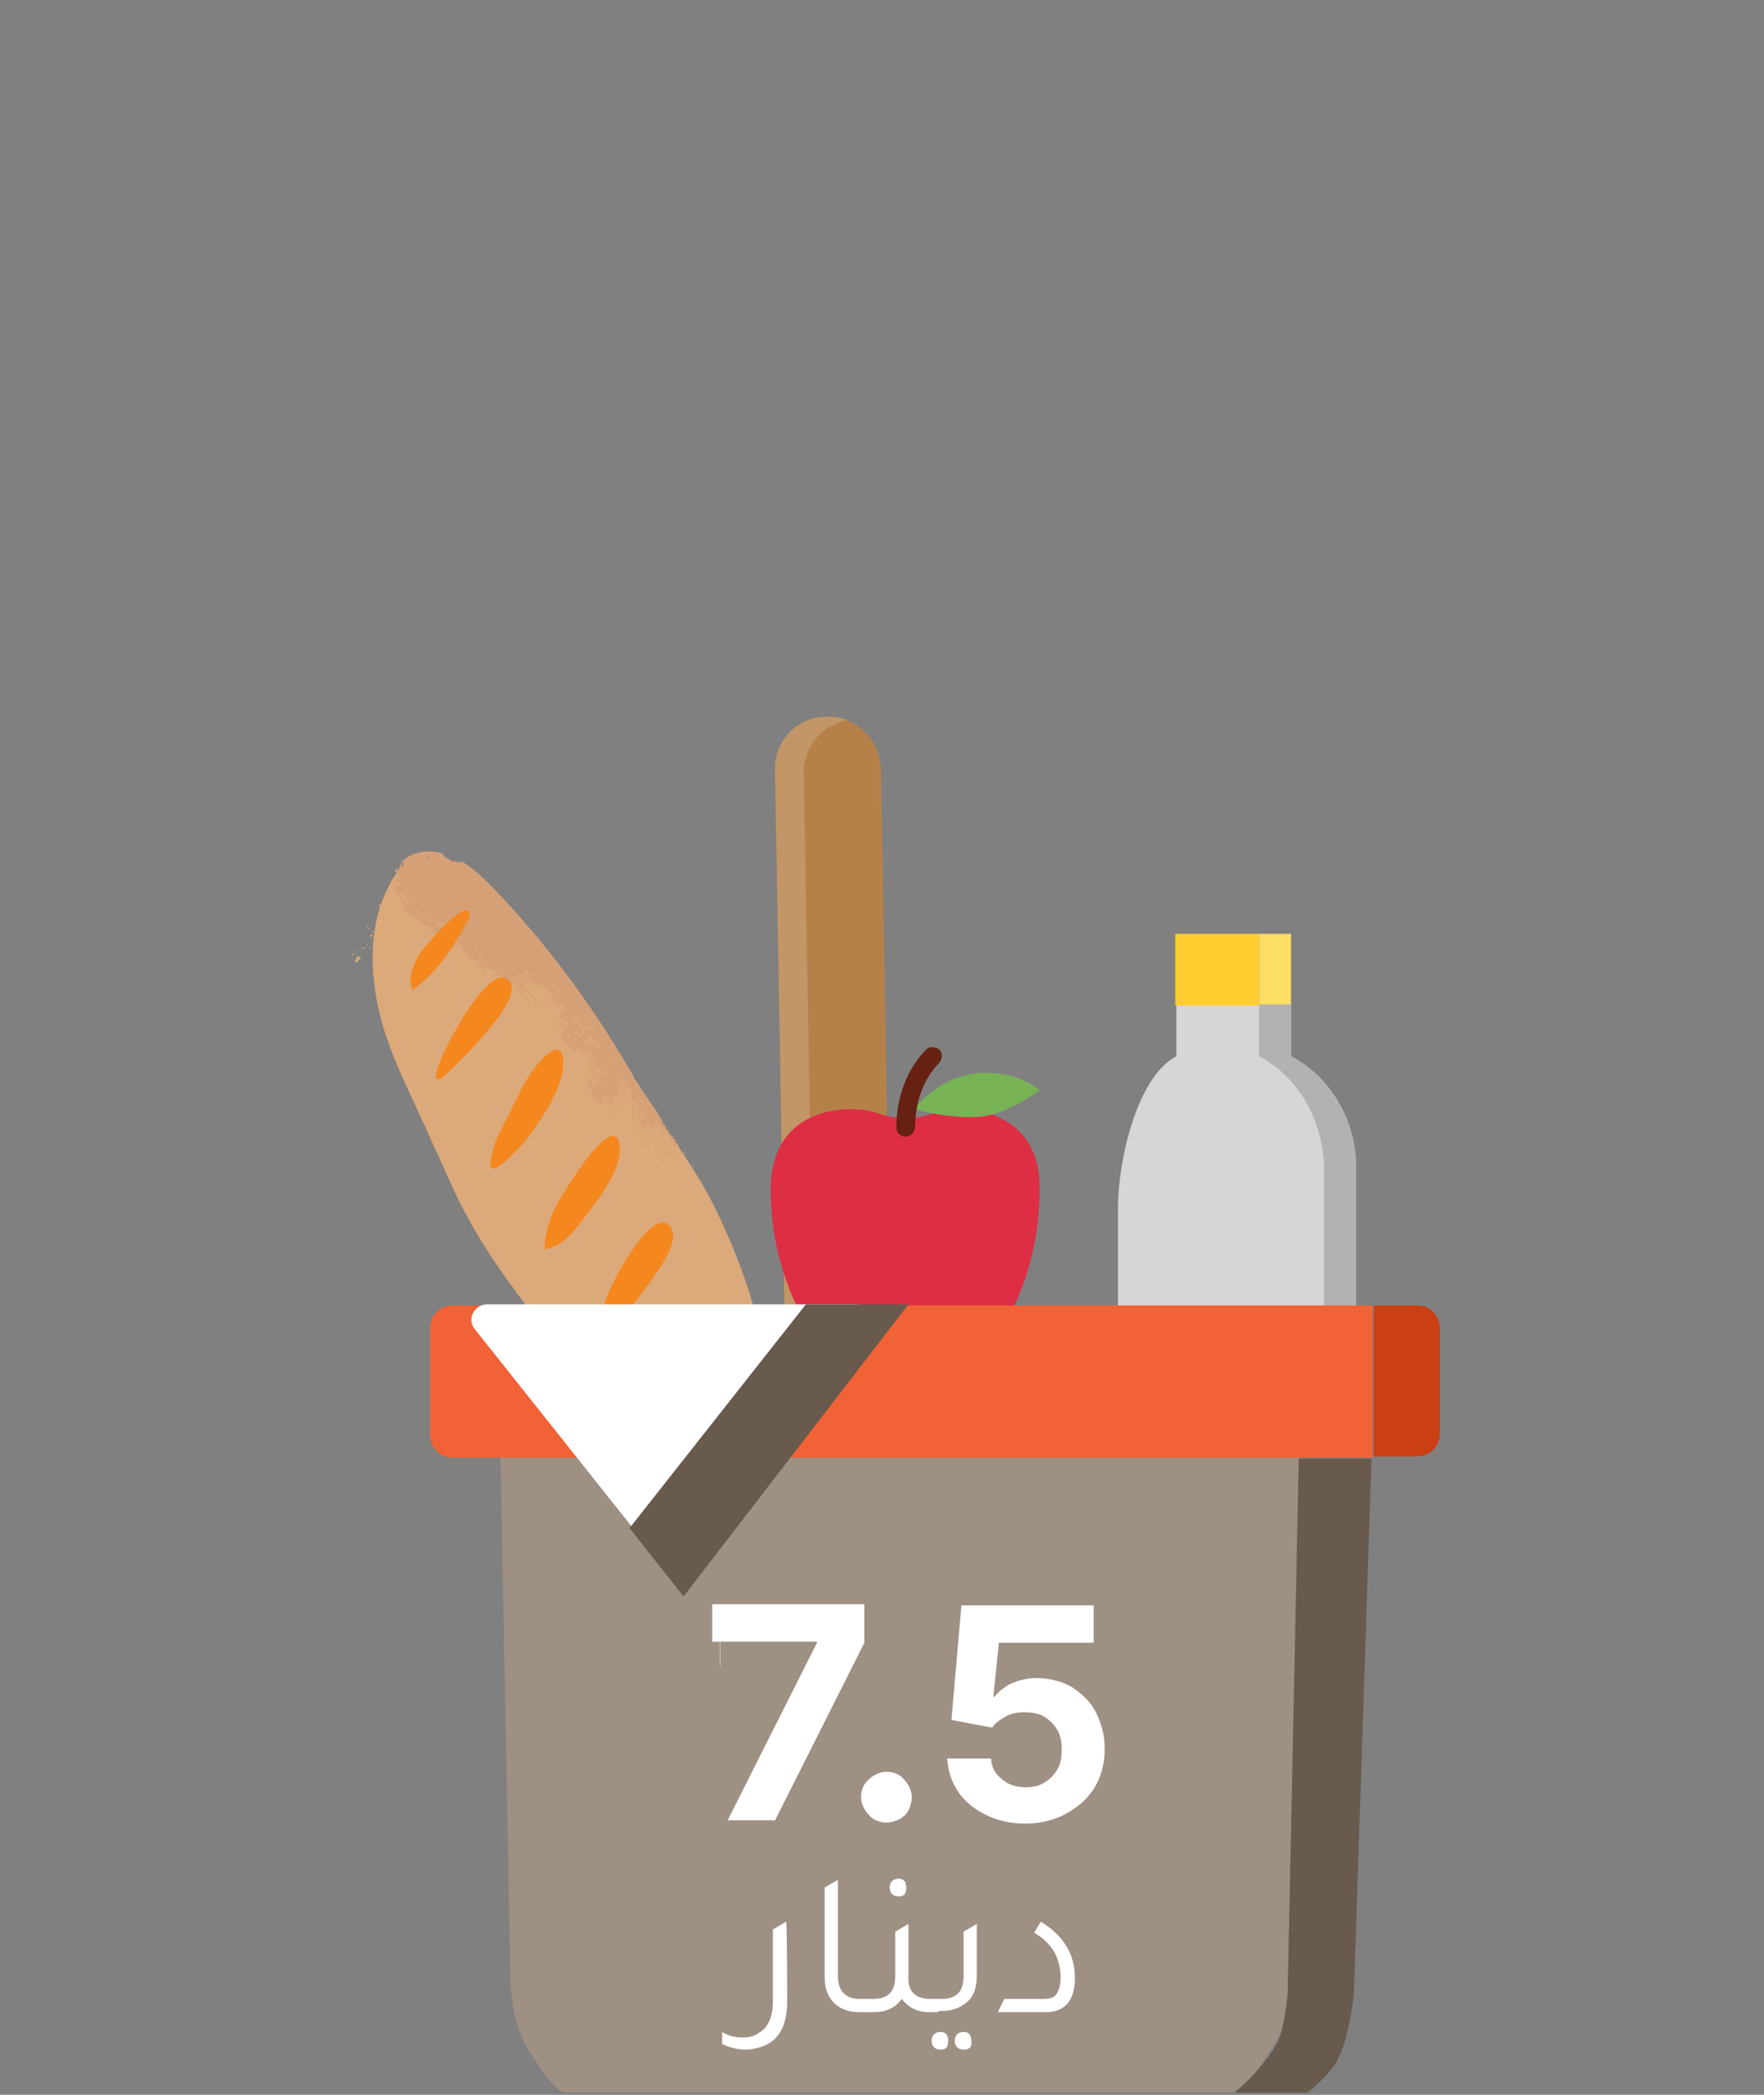 <?xml version="1.0" encoding="utf-8"?>
<!-- Generator: Adobe Illustrator 26.5.0, SVG Export Plug-In . SVG Version: 6.00 Build 0)  -->
<svg version="1.1" id="Layer_1" xmlns="http://www.w3.org/2000/svg" xmlns:xlink="http://www.w3.org/1999/xlink" x="0px" y="0px"
	 viewBox="0 0 160 190" style="enable-background:new 0 0 160 190;" xml:space="preserve">
<rect x="0" y="0" width="160" height="190" fill="#808080" stroke="none"/>
<style type="text/css">
	.st0{fill:#B68148;}
	.st1{fill:#C29666;}
	.st2{fill:#D6D6D6;}
	.st3{fill:#B2B2B2;}
	.st4{fill:#FFCD2E;}
	.st5{fill:#FDDE64;}
	.st6{fill:#DCA97A;}
	.st7{fill:#D6A076;}
	.st8{fill:#F5871F;}
	.st9{fill:#DD2E44;}
	.st10{fill:#77B255;}
	.st11{fill:#662113;}
	.st12{fill:#9E9083;}
	.st13{fill:#F16236;}
	.st14{fill:#CB3F14;}
	.st15{fill:#685A4D;}
	.st16{fill:#FFFFFF;}
</style>
<g>
	<path class="st0" d="M80.8,120.8l-9.6,0.2l-0.9-51.1c0-2.7,2.1-4.8,4.7-4.9c2.7,0,4.8,2.1,4.9,4.7L80.8,120.8L80.8,120.8z"/>
	<path class="st1" d="M72.9,70.1c0-2.4,1.7-4.4,4-4.8C76.3,65.1,75.6,65,75,65c-2.7,0-4.8,2.2-4.7,4.9l0.9,51.1l2.6,0L72.9,70.1z"/>
	<path class="st2" d="M106.7,95.8v-4.8h10.4v4.8c3.6,1.9,5.9,5.8,5.9,10.1v21.9h-21.6v-18.2C101.4,105.3,103.1,97.7,106.7,95.8z"/>
	<path class="st3" d="M114.2,95.8v-4.8h2.9v4.8c3.6,1.9,5.9,5.8,5.9,10.1v21.9h-2.9V106C120,101.6,117.8,97.7,114.2,95.8z"/>
	<g>
		<path class="st4" d="M114.2,84.7h-7.6v6.5h7.6V84.7z"/>
	</g>
	<g>
		<path class="st5" d="M117.1,84.7h-2.9v6.4h2.9V84.7z"/>
	</g>
	<g>
		<path class="st6" d="M35.3,80.3c-1.9,3.6-1.8,7.9-0.8,11.9c1,3.9,3,7.5,4.6,11.2c1.1,2.3,2,4.6,3.2,6.8c1.5,2.8,3.3,5.4,5.2,7.9
			c3.2,4.5,6.4,8.9,10.1,12.9c1.3,1.3,2.6,2.6,4.3,3.4c1.7,0.8,3.7,0.9,5.3,0c1.2-0.7,1.9-1.9,2.4-3.2c0.7-2.3,0.4-4.7,0-7.1
			c-0.8-5.3-2.8-10.9-5.4-15.8c-2.2-4-4.6-6.8-6.7-10.3c0,0-2.2-3-3.3-4.7c-1.2-1.8-3.3-4.6-5.3-6.2c-2-1.6-6.5-6.9-6.6-7.3
			c-0.2-0.4-0.1-0.9-0.1-0.9c-0.3-0.2-0.5-0.3-0.8-0.4c-0.3-0.1-0.7-0.3-1-0.4l0,0c0,0-0.4,0.1-1.3-0.2c-0.2,0-0.4,0-0.5,0
			c0,0.3-0.3,0.8-1.7,0.6C36.2,78.7,35.7,79.5,35.3,80.3z"/>
	</g>
	<g>
		<path class="st7" d="M61.1,104.7c-0.1-0.1-0.1-0.2-0.2-0.4c0,0.1,0,0-0.1,0c0.1,0.1,0.1,0,0.1,0.3c0.1,0,0.1,0.1,0.1,0.1
			c0,0,0,0,0,0.1c-0.1-0.1-0.2-0.3-0.3-0.4c0-0.1,0-0.1,0.1-0.1c-0.1-0.1-0.1,0-0.1,0.1s0,0.3,0.1,0.3c-0.1,0.2-0.1,0.1-0.2,0
			s-0.1-0.3-0.2-0.5c0,0.1,0,0.2,0,0.3c0,0,0,0,0-0.1c0,0.2,0.1,0.4,0.2,0.5C60.7,104.6,61,105.1,61.1,104.7z M61.5,103.7
			C61.5,103.6,61.5,103.6,61.5,103.7c-0.1,0-0.1,0-0.2,0c0.1-0.1,0-0.2-0.1-0.1c0,0,0.1,0.2,0.2,0.2c0,0,0,0.1,0,0.1
			c-0.1-0.1-0.1,0-0.1,0c0,0,0-0.1,0-0.2c0-0.1-0.1-0.1-0.2,0c0-0.1,0-0.2,0-0.2c-0.1-0.1-0.1,0-0.1,0c0,0-0.1,0-0.1-0.1
			c0-0.1,0.2,0.1,0.2-0.1c-0.1,0-0.2-0.1-0.2,0c0,0-0.1-0.3-0.2-0.2c0,0,0,0.1,0,0.1c0.1,0.1,0.2,0.5,0.4,0.5c0,0.1,0,0.1,0,0.3
			c0.3,0.2,0.3,0,0.5,0c0,0,0-0.1,0-0.1C61.4,103.9,61.5,103.9,61.5,103.7z M60.6,103.3c0,0,0.1,0.2,0.1,0.4
			C60.8,103.6,60.7,103.4,60.6,103.3z M61.1,105.3C61.1,105.2,61,105.1,61.1,105.3c-0.1,0-0.1,0-0.1-0.2c0-0.1,0,0,0.1,0
			c0,0,0-0.1-0.1-0.2c-0.1,0,0,0.2,0,0.4C61,105.3,61,105.3,61.1,105.3z M60,104.7c-0.1,0,0,0.1-0.1,0.2
			C59.9,104.9,60.1,104.9,60,104.7z M60.1,104.6c0.1,0.2,0.1-0.1,0.1-0.2C60.2,104.4,60.2,104.5,60.1,104.6z M60.3,105.5
			c0.1-0.1-0.1-0.4,0-0.5c-0.1,0,0,0.2-0.1,0.3C60.3,105.4,60.2,105.4,60.3,105.5z M59.7,106.2c0-0.1,0.1-0.1,0.1-0.2
			c0-0.1,0,0.1-0.1,0C59.7,106.1,59.7,106.2,59.7,106.2C59.7,106.2,59.7,106.2,59.7,106.2C59.8,106.4,59.8,106.2,59.7,106.2z
			 M61.4,105.1c0-0.2,0.1-0.1,0-0.4C61.4,104.8,61.4,105,61.4,105.1c-0.1-0.1-0.1-0.1-0.1-0.1C61.2,105,61.3,105.1,61.4,105.1z
			 M60.2,105.9C60.2,106,60.3,105.9,60.2,105.9C60.4,106,60.2,105.8,60.2,105.9C60.3,105.8,60.2,105.8,60.2,105.9
			C60.2,105.8,60.3,105.9,60.2,105.9z M60.9,107.4c0,0.1-0.1,0.1,0,0.3c0,0,0,0,0.1,0C61,107.6,60.8,107.5,60.9,107.4z M60.1,104.4
			C59.9,104.3,59.9,103.9,60.1,104.4L60.1,104.4z M60.9,107.2c0,0-0.1-0.1-0.1-0.2s0-0.1-0.1-0.1C60.8,107,60.8,107.3,60.9,107.2z
			 M61.7,106.3c0-0.2,0,0-0.1-0.1c0,0,0.1,0.4,0.2,0.4C61.8,106.5,61.6,106.3,61.7,106.3z M61.1,103.3c0-0.1,0-0.1,0-0.2
			c0,0,0-0.1-0.1-0.1c0,0.1,0.1,0.4,0.2,0.5C61.3,103.5,61.2,103.2,61.1,103.3z M61.1,106.5c0.1,0.2,0.1,0.4,0.3,0.4
			c0-0.2-0.3-0.3-0.1-0.4C61.2,106.5,61.2,106.5,61.1,106.5z M61.8,106.1c0-0.1,0-0.4-0.2-0.4C61.8,105.8,61.8,106,61.8,106.1z
			 M56.5,100.4C56.5,100.4,56.5,100.4,56.5,100.4c-0.1,0-0.1,0-0.1,0c0,0,0.1,0.1,0.2,0.2C56.7,100.6,56.4,100.4,56.5,100.4z
			 M62.1,107.2C62.1,107.3,62.2,107.3,62.1,107.2c0.1-0.2,0-0.1,0-0.3C62,107,62,107.1,62.1,107.2z M56.2,100.8
			c-0.2-0.1,0-0.3,0-0.3c-0.1-0.1-0.2-0.1-0.3,0c0,0,0,0,0-0.1C55.7,100.4,56.1,100.7,56.2,100.8C56.1,100.8,56.2,100.9,56.2,100.8
			C56.2,100.9,56.2,100.8,56.2,100.8C56.1,100.8,56.2,100.8,56.2,100.8z M61.8,108.1c0.1,0.1,0-0.2,0-0.3
			C61.7,107.9,61.9,108.1,61.8,108.1z M56.3,100.5c0,0-0.1,0.1,0,0.2c0-0.1,0-0.1,0.1-0.1C56.4,100.6,56.4,100.7,56.3,100.5z
			 M60,103.9c0,0.1,0.1,0.3,0,0.3c0.2,0.2,0-0.1,0.1-0.2C60.1,103.9,60,103.8,60,103.9z M55.6,101.1c-0.1,0,0.1,0.2,0.1,0.2
			c0,0,0.1,0,0.1,0c0-0.1-0.1-0.1-0.2-0.1C55.6,101.2,55.6,101.2,55.6,101.1z M55.3,101.2c0,0.1,0,0.2-0.1,0.2
			c0.1,0.1,0.2,0.1,0.3,0.1C55.4,101.4,55.5,101.3,55.3,101.2z M55.6,100.8c-0.1-0.1-0.2-0.1-0.3-0.2
			C55.3,100.7,55.6,101.1,55.6,100.8z M60.4,103.6C60.4,103.7,60.5,103.8,60.4,103.6c0.1,0.2,0.1,0.2,0.1,0.2c0,0.1-0.1,0-0.1,0.2
			c0,0,0.1,0,0.1-0.1c-0.1-0.2-0.1-0.4-0.2-0.5C60.3,103.4,60.6,103.8,60.4,103.6z M60.2,103.8c0,0.2,0.2,0,0.2,0
			C60.3,103.6,60.3,103.9,60.2,103.8z M62,106.3c0,0,0,0.2,0,0.3C62.1,106.6,62,106.3,62,106.3z M56.5,100.8c0,0.1,0.1,0.3,0.2,0.2
			C56.6,100.8,56.5,100.9,56.5,100.8z M62,104.4C62,104.4,62,104.4,62,104.4c-0.1,0-0.1-0.1-0.1-0.2l0,0c0,0,0,0.1,0,0.1
			c0.1,0,0.1,0.2,0.1,0.3c0-0.1,0.1,0,0.1,0.1c0.1,0,0-0.1,0-0.2C62,104.5,62,104.5,62,104.4z M60.9,102.8
			C60.9,102.7,60.9,102.7,60.9,102.8C60.9,102.7,60.9,102.8,60.9,102.8z M61,103C61,103,61,102.9,61,103C61,102.9,61,102.9,61,103
			C61,103,61,103,61,103z M60.7,102.5L60.7,102.5C60.7,102.4,60.7,102.5,60.7,102.5C60.7,102.5,60.7,102.5,60.7,102.5z M60.7,103.1
			c0,0,0-0.1,0-0.1c0,0,0,0,0.1,0C60.8,103.1,60.8,103.1,60.7,103.1c0.2-0.1,0.3,0,0.3,0.1c0.1,0,0-0.1-0.1-0.3c0,0.3-0.2-0.1-0.4,0
			C60.6,103.1,60.6,103.1,60.7,103.1z M57.7,101.5c0.1,0.1,0.1,0.2,0.1,0.2C58,101.9,57.8,101.4,57.7,101.5z M57.6,101.9
			c0,0.1,0,0.1-0.1,0.1c0,0,0.1,0,0.1,0.1C57.6,102,57.7,102,57.6,101.9z M57.2,102.9C57.2,102.9,57.1,102.9,57.2,102.9
			c-0.1-0.1-0.2-0.2-0.2-0.2C57,102.8,57.1,103,57.2,102.9z M57.4,102.1c0,0.1,0.1,0.1,0.2,0.1C57.6,102.2,57.6,102.2,57.4,102.1
			L57.4,102.1z M59.8,105c0.2,0.2,0.2,0.5,0.4,0.5c-0.1-0.2-0.2-0.5-0.3-0.7C59.7,104.8,59.9,105,59.8,105z M58,101.2
			c-0.1-0.1-0.1-0.2-0.2-0.4c0,0-0.1,0-0.1,0.1C57.8,101,57.9,101.2,58,101.2z M57.4,100.6c0,0.1,0.1,0.2,0.2,0.3
			C57.6,100.8,57.5,100.7,57.4,100.6c0.2,0.1,0.1-0.1,0.2,0.1c0,0,0-0.1,0-0.1C57.5,100.4,57.5,100.5,57.4,100.6z M57.4,101.3
			c0,0.1,0.1,0.2,0.2,0.3c0-0.1,0-0.2,0-0.2c0-0.1-0.1-0.1-0.2-0.3c0.1,0,0.1,0.1,0.2,0c0-0.1-0.1-0.1-0.1,0c0-0.1-0.1-0.2-0.2-0.3
			c0,0,0,0.1-0.1,0.1C57.3,101.2,57.3,101.2,57.4,101.3z M57.2,102.5C57.2,102.5,57.1,102.5,57.2,102.5c0,0.2,0,0.1,0.1,0.2
			C57.3,102.7,57.2,102.5,57.2,102.5z M58,103.3c0-0.1,0-0.1,0-0.2c0,0,0.1,0,0.1,0.1c0-0.1-0.1-0.2,0-0.2c0-0.2-0.1,0-0.2-0.1
			c0,0,0.1,0.1,0.1,0.2c0,0-0.1-0.1-0.2,0C57.9,103.1,58,103.3,58,103.3C57.9,103.3,58,103.2,58,103.3z M57.2,103.3
			C57.4,103.4,57.6,103.1,57.2,103.3L57.2,103.3z M57.5,102.4C57.5,102.5,57.5,102.4,57.5,102.4C57.6,102.5,57.6,102.5,57.5,102.4
			C57.5,102.5,57.6,102.5,57.5,102.4l0.1,0.1L57.5,102.4c0.1-0.1,0.1,0,0.2,0c0,0.1,0,0.1,0,0.2c0,0,0,0,0.1,0c0-0.1,0-0.2,0-0.3
			c0.1,0,0.1-0.1,0.3,0c-0.1-0.2-0.2,0-0.3,0c0,0,0-0.1-0.1-0.1C57.6,102.5,57.6,102.3,57.5,102.4C57.5,102.4,57.5,102.4,57.5,102.4
			z M58,102.6C58,102.7,58,102.7,58,102.6c0,0.1,0.1,0.3,0.2,0.2c0-0.1,0-0.1-0.1,0C58,102.7,58.1,102.7,58,102.6
			C58,102.5,58,102.5,58,102.6z M57.8,102.1C57.7,102.1,57.7,102.1,57.8,102.1C57.8,102.3,57.8,102.2,57.8,102.1
			C57.8,102.1,57.9,102.1,57.8,102.1C57.8,102,57.8,102.1,57.8,102.1z M57.9,103.7c0-0.1-0.2,0-0.2-0.1
			C57.6,103.7,57.8,103.6,57.9,103.7z M57.9,102l0.1,0.2C58.1,102.2,58,101.9,57.9,102z M58.1,102.3
			C58.1,102.3,58.1,102.3,58.1,102.3L58.1,102.3c0,0,0,0,0,0.1C58.2,102.5,58,102.3,58.1,102.3z M57.2,102.4c0,0,0-0.1,0.1-0.1
			c0-0.1,0,0-0.1-0.1C57.1,102.2,57.2,102.3,57.2,102.4z M58.8,104.1C58.8,104.2,58.9,104.2,58.8,104.1c0,0,0-0.1,0-0.1
			C58.7,103.8,59,104.2,58.8,104.1z M58.9,103.2c-0.1,0.1,0.1,0.4,0.1,0.6c0,0,0-0.1,0.1,0c0,0,0-0.2-0.1-0.3c0-0.1-0.1-0.2,0-0.2
			C59.1,103.3,59,103.3,58.9,103.2z M58.9,103.8c0,0,0.1,0.1,0.1,0.1C59,103.8,58.9,103.8,58.9,103.8c0-0.1,0-0.1,0-0.1
			C58.7,103.7,58.9,103.8,58.9,103.8z M59.3,103.7c0.1,0.2,0.1-0.1,0.1,0.1c0-0.1-0.1-0.2-0.1-0.3C59.3,103.5,59.4,103.6,59.3,103.7
			z M59.6,104.6c0-0.2-0.2-0.2-0.2-0.3C59.3,104.4,59.5,104.3,59.6,104.6z M60.1,102.4c0,0-0.1-0.2-0.1-0.2
			C59.9,102.2,60,102.4,60.1,102.4z M59.5,104.2c0.1,0-0.2-0.2-0.1-0.2c-0.1-0.1,0,0.1,0,0.1C59.4,104,59.5,104.1,59.5,104.2z
			 M59.8,104c0-0.1-0.1-0.3-0.2-0.4C59.6,103.7,59.7,103.8,59.8,104z M58.5,103.8c0,0.1,0.1,0.1,0.2,0
			C58.6,103.7,58.5,103.8,58.5,103.8z M58.1,104.2C58.1,104.2,58.1,104.1,58.1,104.2C58.1,104.2,58.1,104.2,58.1,104.2
			c0,0,0-0.1,0-0.2C58,104.1,58.1,104.1,58.1,104.2z M58.3,102.5c0.2,0.2,0,0.2,0.1,0.3C58.5,102.8,58.5,102.4,58.3,102.5z
			 M58.2,102.7c0,0,0,0.1,0,0.1C58.3,103,58.3,102.8,58.2,102.7z M58.3,103.6c0,0,0-0.1,0-0.1C58.3,103.5,58.3,103.5,58.3,103.6
			c-0.1-0.1-0.1-0.1-0.2-0.2C58.1,103.5,58.2,103.7,58.3,103.6z M58,101.4c0,0,0,0.2,0,0.2c0,0,0.1,0,0.1,0
			C58.2,101.6,58.1,101.4,58,101.4z M58.4,104c0,0,0.1,0,0.2,0.1C58.5,103.9,58.4,104,58.4,104C58.4,103.9,58.4,104,58.4,104z
			 M58.7,103.7c0,0.2,0,0.2,0.1,0.1C58.8,103.7,58.7,103.7,58.7,103.7z M58.6,103.1c0.1,0,0-0.2,0.1,0c0,0,0,0,0,0
			C58.7,103,58.5,103,58.6,103.1z M50.9,91c-0.1-0.1-0.4-0.1-0.2-0.3c-0.1-0.1-0.1,0-0.2-0.1c0.2,0.3,0.4,0.4,0.4,0.5
			C50.9,91.1,50.9,91,50.9,91z M47.6,90.4c-0.2,0,0-0.1-0.3-0.3c-0.1,0.1-0.1,0.1-0.1,0.2c0.2,0,0.2,0.1,0.3,0.2
			C47.6,90.4,47.6,90.4,47.6,90.4z M47.8,90.4C47.7,90.4,47.7,90.5,47.8,90.4c0,0.2,0,0.1,0.1,0.2C47.9,90.6,47.6,90.5,47.8,90.4z
			 M49.1,90.2c0.2,0.1,0.1-0.1,0.1-0.2C49.1,90,49.2,90.2,49.1,90.2z M48.7,89.3c0,0.1,0,0.1-0.1,0c-0.1,0-0.2,0-0.2,0
			c0.2,0.1,0.2,0.3,0.3,0.4c0-0.2,0-0.2,0-0.4c0,0,0.2,0.1,0.2,0L48.7,89.3z M48.2,90.8C48.2,90.8,48.2,90.8,48.2,90.8
			C48.2,90.7,48.2,90.8,48.2,90.8c-0.1,0-0.2-0.2-0.2-0.2c0,0,0,0.1,0,0.2C48.1,90.8,48.1,90.7,48.2,90.8z M54,96.6
			c0.3,0.1,0.6,0.6,0.8,0.7c0-0.1,0-0.4-0.2-0.4c0.1,0,0.1,0.1,0.1,0.2c-0.1-0.1-0.2,0-0.3-0.2c0-0.1,0.2,0,0.2-0.2
			c-0.1,0-0.2,0.1-0.4,0.1c-0.1-0.2-0.1-0.2-0.2-0.4C54.1,96.5,54.1,96.6,54,96.6z M54.4,97.2c0.1,0,0.2,0.1,0.3,0.1
			C54.6,97.2,54.5,97.1,54.4,97.2z M48,89.4C48,89.4,48,89.4,48,89.4c0,0.1,0,0.1,0.1,0.2C48.3,89.6,48,89.5,48,89.4z M48.1,88.8
			c0,0.1,0,0.1,0,0.2c0.1,0,0.1,0,0.2,0C48.2,88.9,48.1,88.8,48.1,88.8z M50.2,93.4c0.1,0,0.2,0.2,0.3,0.1
			C50.4,93.5,50.3,93.4,50.2,93.4z M50.4,92.6c0.1,0.1,0.1,0.2,0.1,0.3c0.1,0,0.3,0.1,0.3,0.1c-0.1-0.1-0.4-0.2-0.2-0.4
			C50.6,92.6,50.5,92.5,50.4,92.6C50.5,92.5,50.4,92.5,50.4,92.6z M48.7,91.1c-0.1-0.1-0.2-0.1-0.2,0C48.7,91.1,48.7,91.2,48.7,91.1
			z M50.6,92.3c0.1,0,0-0.1,0.1-0.1c0,0-0.1-0.1-0.2-0.1C50.4,92.2,50.5,92.3,50.6,92.3z M49.1,91.6c0,0,0.1,0.1,0.2,0.2
			c0,0,0-0.1,0-0.1C49.3,91.6,49.2,91.6,49.1,91.6z M51.1,91.6c0.1,0.1,0.1,0.1,0.2,0.2c0.1-0.1,0-0.1,0-0.2
			C51.2,91.5,51.1,91.6,51.1,91.6z M51.2,91.3c-0.1-0.1,0,0-0.1-0.2c0,0-0.1,0.1-0.1,0C50.8,91.1,51.2,91.5,51.2,91.3z M51.1,92.3
			c0,0,0,0.1-0.1,0.1c0.2,0.1,0.3,0.3,0.4,0C51.3,92.3,51.2,92.4,51.1,92.3z M50.9,92c-0.1-0.1-0.2,0.1-0.1,0.1
			C50.9,92.2,50.8,92,50.9,92z M36.6,83C36.7,83,36.8,83,36.6,83C36.6,82.8,36.7,82.9,36.6,83z M36.1,82.4c0.1,0,0.2,0,0.3,0
			C36.4,82.4,36.2,82.3,36.1,82.4z M36.4,78.7L36.4,78.7C36.4,78.7,36.4,78.7,36.4,78.7C36.4,78.7,36.4,78.7,36.4,78.7z M38.6,84.5
			c0,0,0.1,0,0.1,0C38.6,84.3,38,84.2,38.6,84.5z M38.6,84.9C38.4,85,38.2,84.7,38.6,84.9L38.6,84.9z M37.6,83.5
			C37.9,83.6,37.8,83.8,37.6,83.5L37.6,83.5z M39.1,84.8c0.1,0,0.1,0,0.2,0c0,0-0.1-0.1-0.2-0.2C39.1,84.7,39.2,84.8,39.1,84.8z
			 M39.2,85.1c-0.2,0.1,0.8,0.5,1,0.5c0-0.1-0.3,0-0.3-0.2c-0.1,0-0.4-0.2-0.5,0C39.4,85.3,39.2,85.2,39.2,85.1z M57.2,100
			c0,0,0-0.4-0.2-0.3C57.2,99.8,57.2,99.9,57.2,100z M60.4,102.8C60.4,102.7,60.5,102.8,60.4,102.8c0.2,0,0,0,0-0.2l-0.1,0
			C60.3,102.7,60.3,102.8,60.4,102.8z M58.1,100.8c0.1,0.1,0.1,0.2,0.2,0.3c0,0.1,0.1,0.2,0.2,0.3c0-0.1-0.1-0.2-0.2-0.4
			c0-0.1,0.1,0,0.1,0c-0.1-0.1,0-0.2-0.1-0.3c0,0,0,0.1,0,0.1C58.2,100.9,58.2,100.8,58.1,100.8C58.1,100.8,58.1,100.8,58.1,100.8
			C58,100.6,58.2,100.8,58.1,100.8z M55,97.3c0.1,0,0.1,0.1,0.2,0C55.2,97.3,55.1,97.2,55,97.3z M35.7,80.2c-0.1,0-0.2-0.1-0.3-0.2
			c0-0.1,0.1-0.2,0.1-0.3c0,0.1-0.1,0.1-0.1,0.2c0,0.1,0.2,0.3,0.1,0.4C35.6,80.4,35.8,80.4,35.7,80.2z M36.2,78.8
			c0,0.1-0.1,0.2,0,0.3c0.2,0,0.1-0.1,0.2-0.2C36.3,78.9,36.3,78.8,36.2,78.8C36.3,78.8,36.3,78.8,36.2,78.8z M35.9,79.8
			c-0.1-0.1-0.1,0.1-0.2,0C35.7,79.9,35.9,79.9,35.9,79.8z M36.5,78.7c0.1,0,0.1,0,0.2-0.1c-0.1,0-0.1,0-0.2-0.1l0,0
			C36.6,78.6,36.6,78.6,36.5,78.7z M40.6,77.8c0,0,0,0,0.3,0.2C40.7,77.9,40.6,77.8,40.6,77.8z M49.9,91.9L49.9,91.9
			c0-0.2-0.1-0.3-0.2-0.3C49.7,91.7,49.8,91.7,49.9,91.9z M51.8,94c-0.1-0.1-0.1-0.2-0.2-0.2c-0.1,0,0,0.2,0,0.3
			C51.7,94.1,51.8,94.1,51.8,94z M53.4,96.5c-0.1-0.1-0.2-0.3-0.4-0.4c0,0,0.1,0.2,0,0.2c0,0,0.1,0.1,0.2,0c-0.1,0.1,0.1,0.1,0,0.2
			c0,0,0,0,0,0C53.3,96.4,53.3,96.5,53.4,96.5z M54.1,97.7c0,0-0.1-0.1-0.1,0c0,0.1,0.1,0.2,0.2,0.3C54.2,97.8,54.2,97.7,54.1,97.7z
			 M53.3,96.1c0.1,0.1,0.1,0,0.1-0.1C53.3,95.8,53.4,96.1,53.3,96.1z M51.9,92.9C51.9,92.9,51.8,92.8,51.9,92.9
			C51.5,93,51.8,93,51.9,92.9z M52.1,95.1c0,0,0.1,0,0.1,0c0-0.1,0-0.2-0.1-0.3c0.2,0.2,0-0.2-0.1-0.3c0,0.1,0.1,0.1,0.1,0.2
			c-0.1,0-0.2-0.1-0.3,0c0-0.1,0-0.1,0,0c0,0,0-0.1-0.1-0.1c0,0.1-0.2,0.1-0.3,0c0,0.1,0.1,0.2,0.2,0.2c0.1,0.1,0.1,0.1,0.1,0.3
			c0.1,0,0.4,0.2,0.3,0.3c0.1,0.1,0.1,0,0.2,0C52.4,95.3,52.2,95.1,52.1,95.1C52.2,95.2,52.2,95.1,52.1,95.1z M52.7,95.5
			c-0.1-0.1-0.1-0.1-0.2-0.1C52.6,95.5,52.6,95.5,52.7,95.5z M51.8,93.2c0-0.1-0.2-0.2-0.3-0.1C51.7,93.2,51.8,93.1,51.8,93.2z
			 M53.4,95.4c0,0-0.2,0-0.1-0.1c-0.1-0.1-0.2,0-0.4,0c0,0.2,0.2,0.3,0.1,0.4c0,0,0.1,0,0.1,0c0-0.1,0-0.1-0.1-0.2
			c0.1,0,0.1,0,0.2,0c0.1,0.2,0.1,0.1,0.3,0.2C53.5,95.5,53.3,95.4,53.4,95.4z M54.3,99.9c0.3,0.1,0.3-0.3,0.4-0.2
			c0,0-0.1-0.1-0.2,0c-0.1,0,0,0.1,0,0.2c0,0,0,0-0.1,0c0-0.1,0-0.1-0.1-0.2c0-0.1,0-0.1,0.1-0.1c0-0.1-0.1-0.1-0.2,0
			c0.1,0.1,0.1,0.2,0.1,0.3c0,0-0.1,0-0.1-0.1C54.2,99.7,54.2,99.7,54.3,99.9z M53.8,97.6c-0.1,0-0.2,0-0.1,0.1
			C53.8,97.7,54,97.7,53.8,97.6z M54.1,98.2c0-0.1-0.1-0.2-0.2-0.2c0,0,0.1,0,0.1,0c-0.1-0.2-0.3,0.1-0.4-0.2c0,0-0.1,0-0.1,0.1
			c0,0-0.1,0-0.2-0.1c0,0.1,0.1,0.3,0.2,0.3c0-0.2,0.2,0.1,0.3,0c0,0.2,0.2,0.4,0,0.4c0,0-0.1-0.2-0.2-0.1c0,0.1,0.1,0.1,0.1,0.2
			C54.1,98.6,54,98.3,54.1,98.2z M55.1,100.7c-0.2-0.1,0,0.2,0.1,0.1C55.2,100.8,55.1,100.8,55.1,100.7z M53.9,96.1
			c0-0.1,0.2,0,0-0.3C53.9,95.9,53.8,96,53.9,96.1c-0.1-0.1-0.1-0.2-0.2-0.2c0,0,0,0.1,0,0.2C53.7,96.2,53.8,96.1,53.9,96.1
			c0,0.1,0,0.1,0,0.2c-0.1,0-0.1-0.2-0.2,0c0.1,0.1,0.3,0.1,0.4,0.2c0,0,0-0.1,0-0.1C54,96.2,53.9,96.2,53.9,96.1z M54.1,97.5
			c0-0.2-0.3-0.3-0.4-0.6c0,0.1-0.2,0-0.2,0.1c0.2,0.1,0.3,0.4,0.5,0.4c0,0,0,0,0,0c0,0-0.1-0.1-0.1-0.2
			C53.9,97.3,54,97.5,54.1,97.5z M53.7,96.7c0,0-0.1-0.1-0.2-0.1c0,0.1,0.1,0.3,0.2,0.3c0.1,0,0.1-0.1,0.1-0.2
			c-0.1-0.1,0-0.1-0.1-0.2C53.6,96.5,53.7,96.6,53.7,96.7z M54.1,96.1c0.1,0.2,0.1,0,0.2,0C54.1,95.9,54.1,96.1,54.1,96.1z
			 M50.3,91.4C50.3,91.4,50.3,91.3,50.3,91.4c-0.1-0.2-0.1-0.1-0.2,0C50.2,91.5,50.2,91.3,50.3,91.4z M56.5,101.3
			C56.5,101.3,56.4,101.3,56.5,101.3L56.5,101.3c0,0.1,0,0.1,0,0.2C56.5,101.5,56.4,101.4,56.5,101.3z M50.4,92.8
			c0,0.1-0.1,0.2-0.1,0.3c0.2-0.1,0.2,0.4,0.4,0.3c-0.2,0-0.1-0.3-0.3-0.4c0-0.1,0.1,0,0.1,0C50.5,92.9,50.5,92.9,50.4,92.8z
			 M49.4,92.7c0,0-0.1-0.2,0-0.2C49.3,92.4,49.3,92.6,49.4,92.7z M50.4,90.4c0.1,0.1,0.2-0.1,0.3,0.1c0.1,0-0.1-0.1-0.1-0.2
			C50.5,90.4,50.5,90.4,50.4,90.4z M57.3,100.2c0.1,0.1,0.1,0.2,0.2,0.3c0-0.2-0.1-0.4-0.1-0.5C57.3,100,57.4,100.1,57.3,100.2z
			 M52.4,95.2C52.7,95.3,52.4,95.4,52.4,95.2L52.4,95.2z M49.7,91.2c0,0.1,0,0.2,0.1,0.3C49.9,91.5,49.8,91.3,49.7,91.2z M49.9,90.6
			c0,0,0,0.1,0,0.1c0,0,0.1,0,0.1,0.1c0,0,0-0.1,0-0.1C50,90.7,50,90.7,49.9,90.6C49.9,90.7,49.9,90.7,49.9,90.6z M50.3,92
			c0-0.1-0.2-0.2-0.2-0.1C50.1,91.9,50.2,92,50.3,92z M49.9,90.1c0.1,0,0.1-0.2,0.2,0c0,0,0-0.1,0-0.2c0.1,0,0.2,0.1,0.3,0.2
			c0,0-0.1-0.2-0.1-0.2c0,0-0.1,0-0.1,0c-0.2,0.1-0.3,0.3-0.3,0.4c0,0.1,0.2,0.1,0.1,0c0,0,0.1,0.1,0.1,0c0,0.1,0,0.2-0.1,0.2
			c0,0,0,0,0.1,0c0,0,0,0.1,0.1,0.1c-0.1-0.2,0.2,0,0.1-0.1c0.1,0,0.1,0,0.2,0.1C50.3,90.4,50.1,90.4,49.9,90.1z M50.9,91.2
			c-0.2-0.1-0.2,0.1-0.4,0.1c0.1,0.2,0.2-0.1,0.3,0.1C50.9,91.4,50.8,91.3,50.9,91.2z M51.4,93c-0.2-0.1-0.4-0.3-0.7-0.2
			c0.1,0.1,0.1,0.2,0,0.2c0,0,0.1,0.1,0.1,0.2c0.1,0,0-0.1,0-0.2c0,0,0.1,0,0.1-0.1c0,0,0.1,0,0.1,0c0.1,0.1-0.1,0.1,0,0.2
			c0.1,0.1,0-0.2,0.2,0C51.4,93.1,51.4,93,51.4,93z M49.5,90.7c0.1,0.1,0.1,0.1,0.2,0.2C49.9,90.8,49.5,90.7,49.5,90.7
			C49.5,90.5,49.6,90.7,49.5,90.7z M49.7,91c0,0-0.1-0.1-0.1-0.1L49.5,91C49.5,91,49.6,91.2,49.7,91z M49.6,90.3L49.6,90.3
			c-0.1-0.2-0.1,0.1-0.2,0c0,0.1,0.2,0,0.3,0.1C49.7,90.4,49.6,90.4,49.6,90.3z M50,92c0,0.1,0,0.2-0.1,0.3c0.1,0,0.1-0.2,0.2-0.3
			C50.1,91.9,50.1,92.1,50,92z M49.5,90.8c0,0-0.2,0-0.1-0.2c-0.1,0-0.2,0.4,0,0.4C49.2,90.8,49.4,90.8,49.5,90.8z M49.1,91.4
			c-0.1,0-0.1-0.1-0.2-0.2c0,0,0,0-0.1,0.1c0.1,0.1,0.1,0.1,0.2,0.3C49.1,91.5,49.1,91.4,49.1,91.4z M44.3,88.2c0.1,0,0-0.1-0.1-0.2
			c0,0,0,0-0.1,0C44.1,88.1,44.3,88.1,44.3,88.2z M44.6,88.6c0,0,0.1,0,0.1-0.1c-0.1-0.1-0.2,0-0.3-0.1
			C44.4,88.5,44.5,88.6,44.6,88.6z M45.5,89c-0.1-0.1-0.1,0-0.2-0.1C45.3,89,45.4,89.1,45.5,89C45.5,89.1,45.4,89.1,45.5,89z
			 M45.7,88.9C45.7,88.8,45.8,88.9,45.7,88.9C45.8,88.7,45.6,88.8,45.7,88.9C45.7,88.9,45.7,88.9,45.7,88.9z M44,88.2
			c0-0.1-0.1-0.1,0-0.2c0,0-0.1-0.1-0.2-0.1c0,0,0.1,0.1,0.1,0.1c-0.1,0-0.2-0.1-0.4-0.1c0,0,0.2,0.1,0.2,0.2
			C43.7,87.9,43.8,88.2,44,88.2z M45.3,88.6C45.3,88.5,45.3,88.6,45.3,88.6C45.2,88.6,45.3,88.6,45.3,88.6c0,0.1-0.1,0.1-0.1,0.1
			c0-0.1-0.1-0.2-0.2-0.2c0,0.1,0.3,0.2,0.4,0.3c0,0,0,0-0.1,0c0,0,0,0.1,0,0.1c0,0,0,0,0,0C45.3,88.8,45.2,88.7,45.3,88.6z M59,103
			L59,103C59,103,59,102.9,59,103z M53.4,94c0,0,0,0.1,0,0.2c0,0,0,0,0.1,0C53.5,94,53.4,94,53.4,94z M56.8,100.9
			c0,0,0.1,0.2,0.1,0.1c-0.1,0,0-0.2-0.1-0.3C56.8,100.8,56.9,100.9,56.8,100.9z M59,103.1L59,103.1L59,103.1z M45.7,89.2
			c0-0.1,0.1,0,0.2,0.1c0.1-0.1-0.2-0.2-0.1-0.2c-0.1,0-0.2,0-0.2,0.1c0.1,0.1,0.3,0.1,0.2,0.2c0.1,0.1,0.1,0,0.2,0.1
			C45.9,89.3,45.7,89.2,45.7,89.2z M47.5,89.6L47.5,89.6L47.5,89.6L47.5,89.6z M47.5,89.6C47.5,89.6,47.5,89.6,47.5,89.6
			C47.5,89.6,47.5,89.6,47.5,89.6z M60,102.7c-0.1-0.1,0,0.3-0.1,0.3c0,0,0.1,0,0,0c0.1,0,0.1,0,0.2,0.1c0,0,0.1-0.1,0.1-0.1
			c0,0-0.1,0-0.2,0C60,102.8,59.9,102.7,60,102.7z M58.4,103.1c0,0.1-0.1,0.1-0.2,0c0,0.1,0.1,0.2,0.1,0.3c0,0,0,0-0.1,0
			c0,0,0-0.1,0-0.1c0,0-0.1,0-0.1-0.1c-0.1,0.1,0.1,0.2,0.1,0.3c0-0.1,0.1-0.2,0.1-0.3c0.1,0.1,0.1,0,0.2,0
			C58.5,103,58.5,103.2,58.4,103.1z M58.2,101.9c0,0-0.1,0-0.1,0c0,0,0,0.1,0,0.2c0-0.3,0.2,0.1,0.3,0.3
			C58.3,102.2,58.2,102,58.2,101.9C58.1,101.8,58.2,101.9,58.2,101.9z M57.8,100.2c0.1,0.1,0.2,0.3,0.3,0.4c0-0.1-0.1-0.3-0.2-0.4
			L57.8,100.2z M59.1,102.5C59.2,102.6,59.2,102.4,59.1,102.5c0.1,0,0,0.1,0.1,0.2c0-0.1,0.1,0,0,0c0,0.1,0-0.1,0.1,0
			c0-0.2-0.2-0.6-0.4-0.6C59.1,102.3,59.2,102.4,59.1,102.5z M57.7,100.2L57.7,100.2C57.8,100.1,57.7,100.1,57.7,100.2z M58,100.8
			C57.9,100.8,57.9,100.8,58,100.8C57.9,100.7,57.9,100.8,58,100.8c-0.1-0.1-0.1-0.3-0.2-0.3c0.1,0,0.1,0.1,0.2,0.1c0,0,0-0.1,0-0.1
			c-0.1,0-0.1-0.1-0.2-0.4c0,0,0,0,0-0.1c0.1,0.3,0,0.3,0,0.5c0,0.1,0.1,0.1,0.1,0.1C57.7,100.5,57.9,100.9,58,100.8z M46.3,89.7
			c0-0.1,0,0,0-0.2C46.1,89.3,46.1,89.7,46.3,89.7z M63,105.9c-0.1-0.1-0.1-0.2-0.2-0.4l0,0c0,0.2,0,0.1,0.1,0.3
			C62.9,105.8,62.9,105.9,63,105.9z M59.8,102.6c-0.1,0-0.1,0,0,0.2C59.8,102.7,59.8,102.7,59.8,102.6z M46.2,89.2c0,0,0.1,0,0.1,0
			C46.2,89.1,46.1,89.1,46.2,89.2L46.2,89.2C46.2,89.2,46.2,89.2,46.2,89.2z M59.5,103.3c0-0.1-0.1-0.1-0.2-0.2c0.1,0,0.1,0.2,0.2,0
			c-0.1,0-0.2,0-0.1-0.2c0,0.1-0.1,0-0.2,0c0,0.1,0.1,0.2,0.2,0.3s0.2,0.2,0.2,0.4C59.6,103.5,59.6,103.4,59.5,103.3z M60.3,103.3
			c0-0.1-0.2,0-0.2-0.2c0,0,0,0.2,0.1,0.1c0,0,0,0.1,0,0.2c-0.1,0,0-0.2-0.2-0.1c0,0.1,0.1,0.1,0.2,0.3c0,0,0.1,0,0.1,0
			C60.3,103.6,60.2,103.2,60.3,103.3z M40.1,84.7c0.1,0,0.1,0,0.1-0.1c0,0-0.1,0-0.1,0C39.6,84.3,39.9,84.5,40.1,84.7
			c-0.1-0.1-0.3-0.2-0.2,0c-0.2,0,0-0.1-0.1-0.2v0.1c-0.2-0.1-0.4-0.2-0.6-0.4c-0.2-0.1-0.5-0.3-0.8-0.4c0.2,0.1,0.4,0.3,0.7,0.4
			c0.3,0.1,0.5,0.3,0.8,0.4c0,0,0,0.1,0,0.1c0.1,0.2,0.4,0.2,0.5,0.2c0.1,0.1-0.1,0,0,0.1c0.1,0.1,0.1,0,0.3,0.1
			C40.4,85,40.3,84.8,40.1,84.7z M40.3,84c-0.1,0-0.3-0.1-0.5-0.2c0,0,0.1-0.1,0.2,0c0,0-0.2-0.1-0.2-0.2c-0.2,0-0.5-0.1-0.5,0
			c0.1,0.1,0.2,0.1,0.4,0.2c0-0.1-0.1-0.1,0-0.2c0.1,0.1,0.3,0.3,0.3,0.4c0.1,0.1,0.2,0,0.2-0.1C40,83.9,40.2,84.1,40.3,84z
			 M40.3,84.3c0.1,0,0.3,0,0.4,0.1c0-0.1-0.3-0.4-0.4-0.3c0.1,0,0.1,0,0.2,0.1c0,0,0,0.1,0.1,0.1c-0.1,0-0.2,0-0.4-0.2
			C40.1,84.2,40.4,84.3,40.3,84.3z M39.1,83.4c-0.1,0,0,0.1,0,0.2c0,0,0.1,0,0.1,0c0,0,0-0.1,0,0C39.3,83.5,39.1,83.5,39.1,83.4z
			 M38.9,83.4c0.1,0,0.1,0,0.2,0C39.1,83.3,39,83.3,38.9,83.4z M39,83.3c0,0-0.2-0.1-0.3-0.2c0,0,0,0.1,0,0c0,0,0,0,0,0
			c0,0,0,0.1,0,0.1C38.8,83.3,38.9,83.3,39,83.3C38.9,83.3,38.9,83.2,39,83.3z M38.7,83c0,0,0.2,0.1,0.1,0.1c0.2,0,0.4,0.2,0.4,0.1
			C39.1,83.2,39,83.1,38.7,83z M38.6,82.9c-0.1,0-0.1-0.1-0.2-0.1c0,0.1,0.1,0.3,0.2,0.3C38.5,83,38.7,83.1,38.6,82.9z M38.7,82.4
			c-0.1,0-0.2-0.1-0.3-0.1C38.4,82.3,38.7,82.5,38.7,82.4z M38.3,82.2c-0.3-0.1-0.5-0.2-0.7-0.5c-0.1,0-0.2-0.1-0.2,0
			C37.7,81.9,37.8,82.1,38.3,82.2C38.1,82.2,38.2,82.2,38.3,82.2C38.3,82.3,38.3,82.3,38.3,82.2z M37.7,81.5c-0.1,0-0.1,0-0.1,0
			c0.1,0,0.3,0.2,0.1,0.1c0.1,0.1,0.3,0,0.4,0.2C38.3,81.7,37.6,81.6,37.7,81.5z M38.8,77.7c-0.1,0,0.1,0.1,0.2,0.2
			C39.1,77.8,38.8,77.7,38.8,77.7z M37.2,81.4C37.2,81.6,37.2,81.5,37.2,81.4c0.1,0.1,0,0.2,0.1,0.3c0-0.1,0,0,0-0.1
			C37.2,81.6,37.3,81.5,37.2,81.4z M36.9,81.2c0-0.1,0.1,0,0.1,0c-0.1,0-0.1,0-0.3-0.1C36.7,81.2,36.8,81.2,36.9,81.2
			c-0.2,0.1-0.1,0-0.2-0.1c-0.1,0,0,0.1,0,0.1c0,0-0.1-0.1-0.1-0.2c-0.1-0.1-0.1,0.1-0.2,0c-0.1,0,0,0.3,0,0.4c0,0,0.1,0,0.1,0
			c0,0,0,0-0.1,0c0.1,0.1,0.1,0.2,0.4,0.4c0,0-0.1-0.1-0.2-0.2c0.3,0-0.3-0.4,0.1-0.4c0.1,0.1-0.1,0.1,0.1,0.2c0,0,0-0.1,0-0.1
			c0.2,0.2,0.4,0.4,0.8,0.7c-0.2-0.2-0.4-0.5-0.7-0.6C36.8,81.4,36.8,81.4,36.9,81.2c0,0,0.1,0.1,0.2,0.2
			C37.2,81.3,37,81.3,36.9,81.2z M37.1,78.9C37,78.9,37,78.9,37.1,78.9C36.8,78.9,37.1,78.9,37.1,78.9C37.1,79.1,37.2,79,37.1,78.9z
			 M37.1,78.8c0,0-0.1,0-0.1,0c0,0,0,0,0,0.1C36.9,78.8,37.1,78.9,37.1,78.8z M36.5,79.2c0.1,0,0.3,0.1,0.2,0.2
			c0.2,0,0.1-0.2,0.1-0.4C36.8,79.1,36.6,79.1,36.5,79.2z M36.3,79.7c0,0,0,0.1,0,0.2c0.1,0,0.1,0,0.2,0.1c0,0,0-0.1,0-0.1
			c0,0-0.1,0-0.1,0C36.4,79.7,36.4,79.7,36.3,79.7z M36.2,80.1c0,0.1,0,0.2,0.1,0.3c0,0,0-0.2,0.1-0.1c0,0,0,0,0-0.1
			C36.3,80.1,36.3,80.1,36.2,80.1z M36.8,82.7c0.1,0.1,0.2,0.2,0.4,0.3c0,0-0.1-0.1,0-0.2c-0.2-0.1-0.2-0.2-0.3-0.2
			C36.8,82.6,36.9,82.7,36.8,82.7z M37.7,82.5c0,0,0,0.2,0.2,0.3c0.1,0.1,0.4,0.3,0.5,0.3c0-0.1-0.3-0.2-0.1-0.2
			c-0.1-0.1-0.2-0.1-0.4-0.3c0.1,0.1,0,0-0.1,0c-0.1,0,0.1,0,0-0.1C37.9,82.5,37.8,82.4,37.7,82.5C37.7,82.5,37.7,82.5,37.7,82.5z
			 M41.1,84.7C41.1,84.7,41.1,84.7,41.1,84.7c0-0.2-0.2-0.3-0.3-0.3c0,0,0,0.1,0,0C40.8,84.5,41,84.6,41.1,84.7z M41.9,85.1
			c0-0.1-0.4-0.1-0.3-0.3c0,0-0.1,0-0.1,0c0,0,0-0.1-0.1-0.2c0,0,0,0,0,0.1c0,0,0-0.1-0.1-0.1C41.4,85,41.6,85.1,41.9,85.1z
			 M42.2,85.5c0.2,0,0.1,0.1,0.3,0.3c0.1,0-0.3-0.3,0-0.1c0-0.1-0.3-0.2-0.3-0.3c0,0,0,0-0.1,0C42.1,85.4,42.2,85.4,42.2,85.5z
			 M42.5,84.7c0,0,0,0.1,0,0.1c0,0,0.1,0.1,0.1,0.1C42.6,84.9,42.6,84.8,42.5,84.7c0.1,0.1,0.1,0.1,0.1,0.1
			C42.7,84.8,42.6,84.7,42.5,84.7z M42.8,86.3c0,0,0,0-0.1,0c-0.1,0,0.2,0.1,0.1,0.1C42.9,86.5,42.9,86.4,42.8,86.3
			C42.8,86.3,42.8,86.2,42.8,86.3c0-0.1,0.1-0.1,0.1-0.1c0,0-0.1-0.1-0.1-0.1c0,0,0,0,0,0c-0.1,0-0.1-0.1-0.2-0.1c0,0,0,0.1,0,0.1
			c-0.1-0.1-0.2-0.1-0.3-0.2C42.5,86,42.6,86.2,42.8,86.3z M43.1,86.3C43.1,86.3,43.1,86.4,43.1,86.3c0,0,0.1,0.1,0.2,0
			c-0.1,0-0.1-0.1-0.2-0.2C43,86.2,43,86.3,43.1,86.3z M43.3,87.1C43.2,87.1,43.2,87.1,43.3,87.1c-0.1-0.1-0.2,0-0.3-0.1
			C43,87.1,43.2,87.2,43.3,87.1z M43.5,87.5c0-0.1,0-0.1,0.1,0c0.1-0.1,0-0.2-0.2-0.3c0.1,0.2-0.1,0-0.3-0.1
			C43.1,87.4,43.4,87.4,43.5,87.5z M43.9,87.1c-0.1,0-0.2-0.2-0.2-0.3c0,0,0.1,0.1,0.1,0.1c0,0,0.1,0.1,0.1,0c0,0,0,0,0,0
			c0,0,0,0,0-0.1c-0.1,0-0.1,0-0.3-0.1c0,0.1,0.2,0.4-0.1,0.1c0,0.1,0.1,0.2,0.2,0.3C43.7,87,43.8,87.2,43.9,87.1z M43.3,87
			c0,0.1,0.2,0.1,0.3,0.2c0,0,0-0.1-0.1-0.2C43.5,87,43.4,87.1,43.3,87z M43.7,86.2C43.5,86.1,43.7,86.4,43.7,86.2
			c0,0.2,0.1,0.1,0.1,0.1C43.8,86.3,43.7,86.3,43.7,86.2z M44.6,87.2C44.6,87.2,44.6,87.2,44.6,87.2C44.6,87.1,44.6,87.2,44.6,87.2
			L44.5,87C44.4,87,44.5,87.1,44.6,87.2z M44.8,87.9c0.1,0.1,0.1,0.1,0.2,0.1C44.9,88,44.9,87.9,44.8,87.9
			C44.8,87.8,44.8,87.9,44.8,87.9z M45.4,87.8C45.5,87.7,45.4,87.6,45.4,87.8c0.1,0,0.1,0.1,0.3,0.1c-0.1-0.1-0.1-0.2-0.2-0.3
			C45.5,87.6,45.3,87.6,45.4,87.8z M45.5,88.2c0-0.1,0,0,0.1,0c0-0.2-0.2-0.1-0.3-0.2C45.3,88.2,45.5,88.1,45.5,88.2z M45.6,88.2
			c-0.1-0.1-0.1,0-0.2,0C45.3,88.3,45.6,88.3,45.6,88.2z M45.5,88.5C45.5,88.5,45.6,88.5,45.5,88.5C45.6,88.5,45.6,88.5,45.5,88.5
			c0-0.2-0.1-0.2-0.2-0.2C45.4,88.4,45.4,88.5,45.5,88.5z M46,88.3c0,0,0-0.1,0-0.2C46,88.2,46,88.2,46,88.3
			C46,88.2,46,88.3,46,88.3z M46.2,88.5c0-0.1,0.5,0.2,0.4,0.4c0.1,0.1,0.2,0.1,0.2,0.2c0,0,0.2,0,0.1,0.1c0,0,0.1,0,0.1,0
			c0.1,0,0,0.1,0.1,0.2c0,0,0,0,0,0c0,0.1,0.1,0,0-0.1c0.1,0,0.1,0,0.2,0c0.1,0,0-0.1,0-0.2c-0.1,0,0-0.1-0.1-0.2
			c-0.1,0.1-0.1,0.1-0.1,0c0,0,0.1,0.2,0.1,0.2c0-0.1-0.2,0-0.3,0c0-0.1-0.1-0.2,0-0.3c-0.1,0-0.1,0.1-0.2,0c-0.1-0.1,0.3,0,0-0.1
			c0-0.1,0.2,0,0.2,0c-0.2-0.1-0.3-0.2-0.4-0.1c0,0,0-0.2,0.1-0.1c-0.1-0.2-0.3,0-0.1,0.2c-0.1,0-0.1-0.1-0.3-0.2
			C46.1,88.3,46.1,88.4,46.2,88.5z M46.4,88.9c0-0.1-0.1-0.1-0.2-0.1C46.2,88.8,46.4,89,46.4,88.9z M47,89.6c0-0.1-0.2-0.1-0.2-0.2
			c0-0.1,0.2,0,0.2,0c-0.1-0.1-0.3,0-0.4-0.2c0.1,0,0.1,0,0.1,0.1c0-0.1-0.1-0.1-0.2-0.2c0.1,0.1,0,0-0.1,0.1
			C46.6,89.3,46.7,89.5,47,89.6z M47.6,89.3c0-0.2,0.2-0.2,0.3,0c0-0.2-0.2-0.2-0.4-0.4c0,0,0,0,0,0.1
			C47.3,88.9,47.3,89.1,47.6,89.3z M47.2,88.6c0,0-0.1,0-0.1,0c0,0.1,0,0.2,0.1,0.3C47.3,88.8,47.1,88.7,47.2,88.6z M48.1,88.5
			c0-0.1-0.1-0.2,0-0.2c-0.1,0-0.2-0.2-0.2-0.1c0-0.1-0.2-0.3,0-0.3c-0.2-0.2-0.3-0.2-0.5-0.4c0,0.1,0.2,0.2,0.2,0.3
			c0.1,0.1,0.1,0,0.2,0c0,0.1,0,0.2,0.1,0.3c0,0-0.1-0.1-0.1,0c0,0-0.1-0.1-0.1-0.1c-0.1-0.1,0,0.1,0,0.1c0,0-0.1,0-0.1,0.1
			c0,0-0.1-0.1-0.1-0.1c-0.1,0,0.1,0.2,0.3,0.3c-0.2-0.1,0,0,0,0.1c-0.1,0-0.1,0-0.2-0.1c0,0.1,0.2,0.4,0.3,0.4c0,0,0,0,0-0.1
			c0,0-0.1,0-0.1-0.1c0,0,0-0.1,0-0.1c0.1,0.1,0.3-0.1,0.1-0.3c0,0,0.1,0,0.2,0C48,88.4,47.9,88.4,48.1,88.5z M47.1,87.4
			c0,0,0.1,0.1,0.1,0.2c0,0,0.1,0,0.1,0C47.2,87.4,47.2,87.4,47.1,87.4z M48.3,88.5C48.3,88.6,48.3,88.5,48.3,88.5
			C48.3,88.5,48.3,88.5,48.3,88.5c0.1,0,0.1-0.1,0.1-0.1c0,0-0.1,0-0.1-0.1C48.2,88.3,48.2,88.4,48.3,88.5z M50.3,89.6
			C50.3,89.6,50.3,89.6,50.3,89.6c0,0,0.2,0.1,0.2,0c0,0.2,0.2,0.4,0.4,0.4c-0.1-0.1-0.1-0.1-0.1,0c-0.1-0.1,0-0.1,0-0.2
			c-0.1,0,0,0-0.2-0.2l-0.1,0.1c0,0-0.1-0.1,0-0.2c-0.1-0.1-0.1-0.1-0.3-0.2c0,0.2-0.2,0-0.2-0.1C49.8,89.2,50.3,89.5,50.3,89.6z
			 M50.7,89.5c0,0,0.1,0.1,0,0.1C50.7,89.7,50.7,89.5,50.7,89.5c-0.2-0.1-0.4-0.2-0.7-0.4c0,0.1,0.2,0.3,0.4,0.4
			c0.2,0.1,0.4,0.3,0.5,0.4C50.7,89.7,50.9,89.7,50.7,89.5z M51.1,90.4c0,0,0.1,0,0.1,0c0-0.1-0.2-0.1-0.3-0.2
			C51,90.2,51.1,90.3,51.1,90.4z M51.3,90.9C51.3,90.9,51.4,90.9,51.3,90.9C51.4,90.8,51.4,90.8,51.3,90.9L51.3,90.9
			C51.3,91,51.3,91,51.3,90.9z M52.1,92.6c0.1,0,0.3,0,0.3,0c0.1,0.1,0-0.1,0.1-0.2c-0.1-0.1-0.1,0-0.2-0.2c-0.1,0.1-0.3,0-0.4,0
			C51.8,92.5,52.1,92.4,52.1,92.6z M52.6,92.2c-0.1-0.1-0.1-0.1-0.2-0.2c0,0,0,0.1,0,0.2C52.5,92.3,52.6,92.3,52.6,92.2z M52.7,92
			c-0.1-0.1-0.2-0.2-0.3-0.1c0,0.1,0.2,0.1,0.1,0.2C52.6,92.2,52.7,92,52.7,92z M52.6,92.6c0,0,0.1,0.1,0.1,0.1c0.1,0.1,0-0.1,0-0.1
			c-0.1-0.1-0.1-0.2-0.2-0.2C52.5,92.5,52.5,92.6,52.6,92.6z M52.5,93.1c0.1,0.1,0.2,0,0.3,0.1c0.1,0.2,0,0.3,0,0.4
			c0,0.1,0.1,0.1,0.2,0.2c0.1,0,0-0.1,0.1-0.1c0-0.1-0.1-0.1-0.1,0c-0.1-0.1,0.1-0.2,0.1-0.4C52.8,93.1,52.5,92.9,52.5,93.1z
			 M52.4,93.5c-0.1,0-0.2,0-0.3,0c0.1,0.1,0.1,0.3,0,0.3c0.2,0,0.4,0.1,0.7,0.3l0.1-0.1c-0.1-0.1-0.3-0.2-0.4-0.2c0,0,0-0.2-0.1-0.2
			c0.2,0,0.4,0.3,0.5,0.1C52.7,93.7,52.6,93.8,52.4,93.5z M52.2,94.3c0.1,0,0-0.1,0-0.1c0,0-0.1,0-0.2-0.1c0,0,0,0-0.1,0
			C51.9,94.1,52.1,94.2,52.2,94.3z M52.5,94.6c0,0-0.1-0.1-0.2-0.1C52.3,94.6,52.5,94.7,52.5,94.6z M52.9,94.4c0.1-0.2,0,0,0.1,0.2
			c0,0,0,0,0.1,0c0.1,0.1,0,0.2,0.2,0.3c0,0,0-0.1,0-0.2c-0.2-0.1-0.3-0.4-0.5-0.4L52.9,94.4z M53.7,95c0-0.1,0.1,0,0.2-0.1
			c-0.1-0.2-0.4-0.3-0.6-0.6c0,0,0,0-0.1,0c-0.1,0,0.1,0.1,0,0.1c0,0,0-0.1,0-0.1c0.1,0,0.2,0,0.2,0c0.1,0.1,0.2,0.3,0.3,0.3
			c0,0.2,0.1,0.2,0.3,0.4c0-0.2-0.1-0.4-0.2-0.5l0.1,0c0.1,0.1,0,0.1,0.1,0.2c0,0,0.1-0.1,0-0.1c0,0,0,0,0.1,0
			c0.1,0.1,0,0.2,0.2,0.3c0-0.1,0.1-0.2,0-0.4c0,0,0,0.1,0,0.1c-0.1,0-0.1-0.1-0.2-0.2c-0.2,0-0.3-0.1-0.4-0.1c0-0.1,0-0.1,0-0.2
			c0,0,0,0.1,0,0.2c0,0,0,0,0-0.1c0,0,0-0.1,0-0.1c-0.1-0.2-0.3-0.2-0.4-0.4c0,0,0,0,0,0.1c-0.1,0-0.1,0-0.1,0.1
			c0,0,0.2,0.1,0.2,0.2c-0.1,0-0.2,0.2-0.1,0.3c-0.1,0-0.2-0.1-0.3-0.2c0.1,0.3,0.5,0.6,0.8,0.7c0,0,0,0,0.1,0.1c0,0-0.1,0-0.1,0
			C53.6,94.8,53.7,94.9,53.7,95z M54.1,95.1c0-0.1-0.1-0.2-0.2-0.1C54,95.1,54,95.1,54.1,95.1z M54.1,95.1c0.1,0.1,0.1-0.2,0-0.2
			C54,94.9,54.1,95,54.1,95.1z M54.5,95c0.1,0.1,0,0.1,0.1,0.2c0.1,0,0.2,0.1,0.2,0C54.9,95.1,54.5,95.1,54.5,95c0,0,0,0-0.1-0.2
			c-0.2,0.2-0.3-0.3-0.4-0.2c0,0.2,0.2,0.3,0.3,0.4C54.4,95.1,54.5,95.1,54.5,95z M54.7,95.7c0,0-0.1-0.1,0-0.1c0,0-0.1-0.2-0.2-0.1
			C54.6,95.5,54.6,95.7,54.7,95.7z M54.1,94c0,0.1,0.1,0.2,0.2,0.3C54.3,94.2,54.1,94.1,54.1,94z M54,93.6c0.1,0.2,0.1,0,0.2,0.1
			C54.2,93.6,54.1,93.6,54,93.6z M53.9,93.8C53.9,93.7,53.9,93.7,53.9,93.8c0,0-0.1,0-0.2-0.1c0,0.1,0.1,0.1,0.1,0.2
			C54,93.9,53.8,93.7,53.9,93.8C53.9,93.8,53.9,93.8,53.9,93.8z M54,93.4c-0.2-0.1-0.1-0.2-0.3-0.3c0,0,0,0.1,0,0.2
			c0,0-0.1-0.1-0.2-0.2c0,0.2-0.2,0.1-0.4-0.1c0,0,0,0.2,0.1,0.2c0,0.1-0.1-0.1-0.1,0c0.1,0.2,0.2,0.1,0.3,0.2c0,0,0-0.1,0-0.2
			c0.1,0,0.1,0.1,0.1,0.2c0.1,0,0.2-0.1,0.3,0.1c0.1,0,0-0.2,0.1,0C54,93.5,54,93.5,54,93.4z M53.3,92.6c0,0.1-0.2-0.2-0.3-0.1
			c0.1,0.2,0.1,0.1,0.2,0.3c0-0.1,0.2,0,0.1,0c0.1,0.1,0-0.1,0.1-0.1C53.3,92.7,53.4,92.7,53.3,92.6z M52.9,93
			c0.1,0,0.2,0.2,0.3,0.2c0,0-0.1-0.1,0-0.1c-0.1-0.1-0.2-0.2-0.3-0.3C52.8,92.8,53,93,52.9,93z M52.1,91.8c-0.1,0,0,0.1-0.1,0.1
			C52.1,92,52.2,91.9,52.1,91.8z M55,96.8c0-0.1,0-0.2,0-0.3c-0.1,0,0,0.2-0.1,0.1C54.9,96.6,55,96.6,55,96.8z M55.3,96.3
			c0-0.1-0.1,0-0.1-0.1C55.1,96.2,55.2,96.3,55.3,96.3C55.2,96.4,55.2,96.3,55.3,96.3z M55.4,96.2c0,0,0-0.1-0.1-0.1
			C55.1,96.1,55.3,96.2,55.4,96.2C55.4,96.3,55.4,96.3,55.4,96.2z M55.3,97C55.4,97,55.4,96.9,55.3,97c0-0.1-0.1-0.3-0.2-0.2
			C55.3,96.9,55.4,96.8,55.3,97z M55.7,96.4c0,0,0.1,0,0.1,0c0-0.1-0.2-0.1-0.1-0.2C55.6,96.1,55.6,96.3,55.7,96.4z M55.5,97.1
			c0,0,0,0,0.1,0.1c0,0,0,0,0-0.1C55.6,97.1,55.6,97.1,55.5,97.1C55.5,97,55.5,97.1,55.5,97.1C55.5,97.2,55.5,97.1,55.5,97.1z
			 M55.6,98.3c0.2,0.2,0.2,0.2,0.4,0.4c0,0.1,0,0.2,0.1,0.4c0,0,0-0.3,0.2-0.1c0-0.1-0.1-0.3-0.2-0.2c0,0,0-0.1,0-0.1l-0.1,0
			c0,0,0-0.1,0-0.1c0,0,0,0-0.1,0c-0.1-0.2-0.2-0.2-0.2-0.4C55.7,98.2,55.6,98.2,55.6,98.3z M55.4,98.6c0,0.1-0.1,0.1-0.1,0.2
			c0.2,0.1,0.1-0.2,0.3,0C55.5,98.6,55.4,98.7,55.4,98.6z M55.1,99.3c0,0-0.1,0,0,0.1C55,99.4,55,99.4,55.1,99.3
			c-0.1,0.1,0,0.2,0.1,0.1C55.1,99.4,55.1,99.3,55.1,99.3z M55.4,99.4c-0.2-0.2-0.2,0.3,0,0.3C55.4,99.7,55.3,99.5,55.4,99.4z
			 M55.2,100.1c0.1,0-0.1-0.2,0-0.2c0,0.2,0.1,0.3,0.2,0.5c0.1,0,0.3,0,0.1-0.1c-0.1,0,0,0.1-0.1,0c0-0.1,0-0.1,0-0.2
			c0,0,0.1,0,0.2,0c0,0,0,0.1,0,0.1c0,0,0-0.1,0.1-0.1c0,0-0.1-0.2-0.1-0.2c-0.1,0-0.6-0.1-0.4-0.3c0,0-0.1,0-0.2,0
			c0-0.1,0.1-0.1,0.1-0.1c-0.1-0.1-0.2-0.1-0.3-0.1C54.9,99.8,55,100,55.2,100.1z M56,99.4c0,0.1,0,0.2,0,0.2
			C56.2,99.7,56,99.5,56,99.4c0-0.1-0.1-0.2-0.2-0.2C56,99.3,56,99.3,56,99.4z M56.1,100.1c0-0.1,0-0.2-0.1-0.2
			C56,100,56,100.2,56.1,100.1z M56.4,99.5c0.1,0.1,0.1,0.3,0.2,0.2C56.6,99.6,56.5,99.6,56.4,99.5c0.1,0,0.1-0.1,0.1-0.2
			c0.1,0,0.1,0,0.2,0c0,0,0-0.1,0-0.1c-0.1,0-0.1-0.2-0.1,0c-0.1-0.1-0.1-0.2-0.2-0.2c0,0,0,0.1,0,0.2c0,0,0.1,0,0.1,0.1
			c0,0.1-0.1,0-0.1,0C56.4,99.3,56.4,99.3,56.4,99.5z M56.5,100C56.5,99.9,56.6,99.8,56.5,100c0.2,0,0-0.1,0.1-0.2c0,0,0,0,0,0
			c0,0-0.1,0-0.2-0.1C56.2,99.8,56.4,99.9,56.5,100z M56.8,100.1c0-0.1,0-0.2-0.1-0.3C56.7,99.9,56.8,100,56.8,100.1z M56.8,98.2
			c-0.1,0.1-0.1-0.1-0.2,0c0,0,0.1,0.1,0,0.1c0,0.1,0.1,0,0.1,0c0,0.1,0.1,0.1,0,0.2C57,98.5,56.9,98.3,56.8,98.2z M56.4,97.9
			c0.1,0.1,0.2,0.2,0.4,0.2C56.6,98,56.6,97.9,56.4,97.9z M56.3,99.1c0,0-0.1-0.1-0.1,0C56.2,99.1,56.2,99.1,56.3,99.1
			C56.3,99.1,56.2,99.2,56.3,99.1C56.3,99.2,56.2,99.1,56.3,99.1z M56.6,98.5C56.6,98.5,56.6,98.5,56.6,98.5
			C56.5,98.5,56.5,98.5,56.6,98.5c-0.1-0.1-0.1-0.1-0.1-0.1l0,0C56.5,98.6,56.6,98.7,56.6,98.5z M56.5,98.8
			C56.6,98.9,56.8,98.9,56.5,98.8C56.5,98.7,56.6,98.7,56.5,98.8z M56,98.5c0.1,0.2,0.2,0.1,0.3,0.3c0,0.1-0.1-0.2-0.2,0
			c0,0.1,0.1,0.1,0.1,0.2c0.1,0,0-0.2,0.1-0.3c-0.1-0.2-0.1,0-0.1-0.2C56.2,98.5,56.1,98.5,56,98.5z M55.9,98.3
			C55.9,98.3,56,98.3,55.9,98.3c0.1,0,0,0,0.1,0.1c0,0,0.1-0.1,0.1-0.2C56,98.1,55.9,98.2,55.9,98.3z M56.2,97.5
			c0.1,0.1,0,0.1,0.2,0.2C56.4,97.7,56.3,97.5,56.2,97.5z M55.3,97.7c-0.1,0.1,0.1,0.1,0.1,0.2c0,0,0.1,0,0.1,0
			C55.5,97.7,55.4,97.8,55.3,97.7z M54.8,98.4c-0.1-0.1,0,0-0.2,0c0.1,0.1,0,0.1,0.1,0.3C54.8,98.5,54.7,98.4,54.8,98.4z M57.7,98.5
			c0,0,0.1,0,0.1,0c-0.1,0-0.3-0.4-0.4-0.4C57.5,98.1,57.6,98.4,57.7,98.5z M58,99.3C58,99.3,58,99.3,58,99.3
			C58,99.3,58,99.3,58,99.3z M57.9,99.6c0,0.1,0.1,0.3,0.2,0.4c0-0.1,0.1-0.2,0-0.3C58,99.9,58,99.7,57.9,99.6z M58.3,100.3
			c0-0.1,0-0.2-0.1-0.2c0-0.1,0.1-0.1,0.1-0.1c0-0.2-0.1-0.2-0.2-0.4c0,0.1,0.1,0.1,0.2,0.3c0,0.1-0.1-0.1-0.1,0
			C58.2,100,58.1,100.1,58.3,100.3z M58.7,100.8C58.7,100.8,58.7,100.8,58.7,100.8c0.1-0.1,0-0.2,0-0.2c-0.1,0.1-0.1-0.3-0.3-0.3
			C58.5,100.6,58.5,100.7,58.7,100.8z M58.9,101.1c0-0.1-0.1-0.1,0-0.2C58.7,100.8,58.7,101.2,58.9,101.1z M58.6,101.1
			c0.1,0.2,0.1,0.3,0.2,0.4C58.9,101.3,58.7,101.1,58.6,101.1z M59.2,101.8c0-0.2-0.3-0.4-0.4-0.6C58.9,101.4,59.1,101.7,59.2,101.8
			z M59.5,101.6C59.5,101.6,59.5,101.6,59.5,101.6L59.5,101.6v-0.2C59.4,101.5,59.5,101.6,59.5,101.6z M59.3,102.2
			c0.1,0.1,0.2,0,0.2,0.1c0,0,0-0.1,0-0.2c0-0.1-0.1-0.1-0.2-0.2c0,0,0,0.1,0,0.1c-0.1,0-0.1,0-0.2-0.1
			C59.2,102,59.3,102.2,59.3,102.2z M59.8,101.9c0-0.1-0.1,0-0.1-0.2c0,0-0.1,0.1-0.1,0.1C59.7,102,59.7,101.8,59.8,101.9z
			 M59.6,101.6c0,0.1-0.1,0-0.1,0.2C59.6,101.8,59.7,101.7,59.6,101.6z M59,100.6c0,0,0,0.1,0,0.2c0,0,0.1,0.1,0.2,0.1
			C59.1,100.7,59.1,100.7,59,100.6z M58.7,99.9c0,0,0,0.2,0,0.3c0-0.1,0.1,0.2,0.2,0.1C58.8,100.1,58.8,100.2,58.7,99.9z M58.4,99.4
			c0-0.1,0-0.1,0-0.2c0,0.1,0,0.3,0.1,0.4C58.5,99.6,58.5,99.4,58.4,99.4z M58.3,99.4c0.1,0.1,0.1,0.1,0.1,0.2
			C58.4,99.7,58.3,99.3,58.3,99.4z M58.4,101.8c0,0,0.1,0.4,0.2,0.4C58.5,102,58.4,101.9,58.4,101.8z M41.5,85.9c0,0,0-0.1,0-0.1
			c0.1,0,0.2,0.2,0.2,0.1c-0.1,0,0-0.1-0.1-0.2c-0.1-0.1-0.1,0-0.2-0.1c0,0.1-0.2,0-0.2,0c0,0,0.1,0,0.1,0c-0.1,0,0,0.1-0.1,0
			c0-0.1-0.1-0.1-0.1-0.2c-0.2-0.1-0.4-0.2-0.6-0.3c0.1,0,0.2,0.1,0.2,0.2c0,0-0.2-0.1-0.2-0.1c0.2,0.1,0.4,0.3,0.4,0.4
			c-0.1,0-0.4-0.1-0.5-0.3c-0.2-0.1-0.3-0.3-0.2-0.3c-0.3-0.3-0.7-0.4-1-0.6c-0.2-0.2-0.7-0.4-0.9-0.6c-0.2-0.1-0.3-0.3-0.5-0.5
			c-0.1-0.1-0.2-0.1-0.3-0.2c-0.1-0.1-0.2-0.1-0.2-0.2c-0.1,0-0.6-0.3-0.7-0.4c0-0.3-0.1-0.9-0.6-1.2c0-0.1-0.1-0.3-0.1-0.4
			c-0.1,0-0.2-0.1-0.3-0.2c0-0.2,0.4-0.1,0.3-0.4c0.2,0.1,0.5,0,0.4-0.1c0,0-0.1,0-0.2,0c0.1-0.1,0-0.2,0-0.3c0,0,0,0,0,0
			s0,0.1,0.1,0.1c-0.1,0.1-0.2,0-0.3,0c0.1,0,0.1-0.2,0-0.3c0.2,0.1,0.3,0,0.2-0.1c0.1,0.1,0.2,0,0.2,0c0,0,0-0.1-0.1-0.2
			c-0.1,0-0.3,0-0.3-0.1c0.2,0,0-0.2,0-0.3c0,0-0.1,0-0.1,0c0,0,0-0.1,0-0.2c0,0,0,0,0,0l0,0c0,0.2,0.1,0,0.2,0
			c0,0.1,0.4,0.3,0.3,0.4c0,0,0,0,0,0c-0.2-0.2,0.2-0.3-0.2-0.5c0.4,0,0-0.4,0.3-0.4c0,0.1-0.1,0.2,0,0.3c0-0.1,0-0.2,0.1-0.2
			c-0.1,0-0.1,0.1,0,0.2c0.1-0.1,0-0.3,0.1-0.4c-0.2,0-0.1,0-0.1-0.1c0,0-0.1,0-0.1,0c0,0,0.1-0.1,0.1-0.1c0.1,0,0.1,0.1,0.2,0.1
			c0-0.1,0-0.2,0-0.2c0,0,0.1-0.1,0.2-0.1c0.9-0.6,2.1-0.7,3.2-0.4c0,0,0,0,0.1,0l0,0h0c0,0,0,0.1,0,0.2c0.3,0.2,0.5,0.4,0.7,0.4
			c0,0.1,0.3,0.2,0.4,0.2c-0.2-0.2,0,0,0-0.2c0.1,0.2,0.3,0.3,0.5,0.1c0,0,0,0.1,0,0.1c0.1,0,0.1,0,0.2,0c1,0.6,1.9,1.5,2.7,2.3
			c4.8,5,8.9,10.5,12.4,16.5c0.1,0.2,0.3,0.4,0.4,0.7c0,0.1,0.1,0.3,0.2,0.3c0,0,0,0,0,0c0.6,1,1.3,2,2,3c0,0,0,0,0,0.1l0,0
			c0.2,0.2,0.3,0.5,0.5,0.7c0,0-0.1,0-0.2,0c0,0.1,0.2,0.2,0,0.2c0.1,0.1,0.2,0.3,0.3,0.4c0.1,0,0-0.1,0-0.2c0,0-0.1,0-0.1,0
			c0-0.2,0.1,0.1,0.2,0c-0.1-0.1-0.2-0.2-0.3-0.2c0-0.1,0.1,0,0.2,0c0,0,0,0,0,0c0,0,0.1,0.1,0.1,0.2c0,0.1,0,0.2,0,0.1
			c0.1,0,0,0.1,0.1,0.2c0,0,0.1,0,0.1,0c0,0.1,0.1,0.2,0,0.2c-0.1-0.1,0,0.1,0,0.1c-0.1-0.1,0-0.1-0.2-0.1c0-0.2-0.2-0.1-0.3-0.3
			c0,0-0.1,0-0.1,0.1c0.1,0,0.1,0.1,0.1,0.2c0-0.1,0.1,0,0.1,0.1c-0.1,0,0,0,0,0.1c0,0.1,0.1,0.2,0,0.2c-0.1-0.2-0.3-0.5-0.4-0.7
			c0,0.1,0.1,0,0.1,0c-0.2-0.1,0.1,0,0.1-0.2c-0.1,0-0.1,0-0.2,0c0-0.1,0-0.3-0.1-0.2c-0.1-0.1,0-0.1,0-0.2c0,0-0.1-0.2-0.1-0.2
			c0,0.1,0,0.5-0.1,0.3c0,0,0.1-0.1,0-0.2c0,0-0.1,0-0.1,0c0,0.1,0,0,0.1,0.1c0,0.2-0.2-0.2-0.2,0c0.1,0.1,0.2,0.2,0.3,0.4
			c0,0-0.1,0,0,0.1c-0.2,0-0.2-0.1-0.3,0.1c0,0,0.1,0,0,0.1c0-0.1,0,0-0.1,0c0-0.1-0.3-0.3-0.2-0.4c0,0,0,0.2,0.1,0.2
			c0-0.2-0.3-0.2-0.4-0.4c0,0,0,0.1,0.1,0.1c-0.1,0-0.1-0.1-0.2-0.1c0.1,0.2,0.1,0.4,0.2,0.5c0.2,0.5-0.1-0.1-0.2-0.3
			c0,0,0-0.1,0-0.1c0,0-0.1,0-0.1,0c0.1,0.2,0.2,0.3,0.2,0.5c0-0.4-0.1,0.1-0.2-0.1c0-0.1-0.2-0.4-0.2-0.5c0,0.2,0.1,0.3,0.2,0.4
			s0.1,0.2,0.2,0.4c0,0,0,0.2,0,0.2c-0.1-0.2-0.1-0.2-0.2-0.3c0.1-0.1-0.2-0.3-0.3-0.3c0.1,0,0.1,0,0.2,0c-0.1-0.2-0.3-0.2-0.5-0.5
			c0-0.1,0.1,0.1,0.2,0c-0.1-0.3-0.2-0.3-0.2-0.2c0-0.1,0-0.2,0-0.4c-0.1,0-0.1-0.2-0.1-0.3c0,0,0,0,0,0c0-0.1-0.2-0.2-0.1-0.2
			c0,0,0,0,0,0c0.1,0,0.1,0,0.1,0c0,0,0,0,0,0c0,0,0,0,0,0.1c0,0.1-0.2,0.1-0.2,0.1c0,0,0.2,0,0.2,0.2c0,0,0-0.1,0-0.1
			c0.1,0.4,0.2-0.2,0.2,0.1c-0.1,0,0,0.5,0.1,0.5c0-0.1,0-0.2,0.1,0c0,0-0.1-0.1-0.1,0c0.1,0,0.1,0.2,0.2,0.3h0
			c0-0.1-0.1-0.1-0.1-0.3c0.1,0,0.2,0.2,0.3,0c-0.1,0-0.1,0-0.1-0.2c0,0-0.1,0-0.2,0c0-0.1-0.1-0.1-0.2-0.3c0.1,0,0-0.1,0-0.1
			c0,0.3,0,0,0.1,0c0.1,0.2,0.2,0.3,0.4,0.6c0-0.2-0.2-0.3-0.1-0.3c-0.1-0.1-0.1,0.1-0.1,0c0.1-0.2-0.3-0.2-0.2-0.4
			c-0.1-0.1-0.1-0.1-0.1,0c0-0.1-0.1-0.1-0.1-0.2c0,0,0.1,0.1,0.1,0c0-0.1-0.1-0.2-0.2-0.3c0.1,0,0-0.1,0.1-0.1
			c0.1,0.2,0,0.2,0.1,0.3c0.1,0,0-0.2,0.1,0c-0.1-0.3-0.2-0.2-0.2-0.4c0,0-0.1,0-0.1,0c0-0.2-0.1-0.4-0.3-0.5c0,0.2,0.1,0.3,0.2,0.4
			c0,0-0.1,0-0.1,0c0,0.2,0.2,0.2,0.2,0.3c-0.1,0-0.1-0.2-0.3-0.3c0.1,0,0-0.1,0-0.2c-0.1,0-0.2-0.3-0.3-0.4c0,0,0.1,0,0.1,0
			c-0.1-0.1-0.1,0-0.2-0.1c0,0,0,0.1,0,0.1c-0.1,0-0.2,0-0.3-0.1c0.1,0,0.3,0,0.4-0.1c0.1,0,0,0.1,0.1,0.1c0-0.1-0.1-0.2-0.1-0.4
			c0,0,0,0,0.1,0c0-0.1,0-0.1,0-0.2c-0.2-0.2,0-0.3-0.2-0.2c0,0.1,0.1,0.3,0,0.1c0,0-0.1-0.2-0.2-0.1c0,0.1,0.1,0.1,0.1,0.2
			c0,0,0.1,0.1,0.1,0.1c0,0.1-0.1-0.1-0.2-0.1c0,0.1,0.1,0.1,0,0.1c0,0,0,0,0-0.1c0,0,0,0-0.1,0l0.1,0.2c-0.1,0-0.1-0.2-0.1-0.3
			c-0.1-0.1-0.3-0.3-0.4-0.4c0.1-0.2,0.3,0.2,0.4,0.2c0,0.1,0,0.2,0.1,0.3c0,0,0.1,0,0.1,0c-0.1-0.2-0.1-0.3-0.2-0.4
			c0.1,0.1,0-0.2,0-0.2c-0.1,0,0.1,0.3,0,0.1c-0.1-0.2-0.2-0.2-0.3-0.2c0.1,0.1,0,0.2,0,0.1c0.1-0.1,0,0-0.1-0.1
			c0.1-0.1,0.2,0,0.1-0.1c-0.1-0.1-0.2,0.1-0.3,0.1c0.1,0.1,0.1,0,0.2,0.2c-0.1,0-0.1,0-0.1,0.1c0.2,0.1,0.1,0.3,0.2,0.4
			c0,0,0,0,0.1,0c0,0.1,0.1,0.3,0.2,0.4c-0.1,0-0.2-0.2-0.3-0.2c0,0.1,0.2,0.4,0.2,0.4c-0.2-0.1-0.4-0.5-0.5-0.6c0,0,0,0-0.1,0
			c0,0.1,0.1,0.2,0.1,0.3c0,0-0.1-0.2-0.1-0.1c0,0,0,0,0,0c0,0.1-0.1,0.1,0.1,0.3c0,0,0.1-0.1,0.1,0c0,0.1-0.1,0-0.1,0.1
			c0.1,0,0.3,0.5,0.3,0.2c0,0,0,0,0,0.1c0,0,0,0,0,0c-0.1,0,0,0.3-0.1,0.1c-0.1-0.2-0.2-0.4-0.4-0.4c0,0,0,0.1,0,0.1
			c0.1-0.1,0,0.2,0.1,0.2c-0.1,0-0.1,0.1-0.2,0c0,0,0-0.1,0-0.1c0,0-0.1-0.1-0.2,0c0.1,0.2,0,0-0.1,0c0,0.1,0.1,0.1,0.1,0.2
			c-0.1,0,0,0.1-0.1,0.2c-0.1-0.1-0.2-0.1-0.2,0c-0.1-0.1-0.1-0.2-0.2-0.2c0,0,0,0.1,0,0.1c-0.1,0-0.1-0.1-0.1,0
			c-0.1-0.1-0.2-0.4-0.4-0.4c0.1,0,0,0.1,0,0.2c0,0.1,0.1,0,0.1,0.2c-0.2,0-0.1,0.2-0.1,0.3c-0.1,0-0.1,0-0.1,0.1
			c-0.1,0-0.1-0.1-0.2-0.1c0,0.1,0.1,0.1,0,0.2c-0.1-0.2-0.2-0.4-0.3-0.5c-0.1-0.1-0.2-0.3-0.4-0.4c0-0.1,0-0.3-0.1-0.3
			c0,0,0,0,0-0.1c0,0,0.1,0,0.1,0c0-0.1-0.1-0.1-0.1-0.3c0.1-0.1,0.1,0.1,0.2,0.1c0-0.1-0.1-0.2,0-0.2c0.1,0.2,0.2,0.3,0.3,0.2
			c0-0.1,0-0.1,0-0.2c0,0-0.1,0-0.1,0.1c-0.1-0.1,0.1-0.1,0-0.2c-0.1,0,0,0.2-0.1,0.1c-0.1-0.1,0.1-0.1,0-0.2c0,0,0,0-0.1,0
			c0,0.1,0,0.1-0.1,0.2c-0.1-0.2,0.1,0,0-0.1c0,0-0.1,0-0.1,0c0,0.1,0.1,0.3,0.2,0.3c0,0-0.1,0-0.2,0c0,0,0-0.1,0-0.1
			c0,0-0.1-0.2-0.1-0.2c0,0.1,0,0.1-0.1,0c0,0.1,0,0.2-0.1,0.3c0.1,0,0,0,0.1-0.1c0.1,0.1,0,0.1,0.1,0.2c0-0.1,0,0,0,0
			c-0.3-0.3,0-0.4-0.2-0.8c0.1,0,0.1-0.1,0.1-0.2c0,0.1,0.2,0.2,0.2,0c0-0.1-0.1,0-0.1-0.1c0,0,0,0,0-0.1c0.1,0,0.2,0.1,0.3,0
			c-0.1-0.1,0-0.1-0.2-0.3c0,0,0.1,0,0.2,0c-0.1,0-0.2-0.2-0.3-0.2c0-0.1-0.3-0.4-0.5-0.6c0.2,0,0.3,0.2,0.5,0.4
			c0.1,0.2,0.3,0.3,0.4,0.2c0,0,0.1,0.1,0.1,0.1c0,0,0-0.1,0-0.1c0-0.1-0.2,0-0.1-0.1c0.1,0,0.4,0.2,0.4,0.4c0,0-0.1-0.1-0.2-0.1
			c0,0.1,0,0.2,0,0.2c0,0-0.1-0.1-0.2,0c0,0,0.1,0,0.1,0.1c0,0-0.2-0.2-0.2-0.1c0.2,0.1,0.2,0.5,0.4,0.5c0-0.1,0.1-0.1,0.1-0.2
			c-0.1,0.1,0-0.3-0.2-0.3c0,0,0-0.1,0.1-0.1c0.1,0,0,0.2,0.1,0.1l0.1,0c-0.2-0.1,0.1-0.2-0.1-0.3c0.1,0,0.1,0,0-0.1
			c0.1-0.1,0.2,0,0.3-0.1c0,0.2,0.3,0.2,0.3,0.4c0.1,0,0-0.1,0.1-0.2c0,0,0.1,0.1,0.1,0.1c-0.1-0.1,0.1-0.1,0-0.2
			c-0.1-0.2-0.1,0.1-0.2,0c0,0,0.1,0,0-0.1c-0.1,0-0.1,0.1-0.2,0.2c0-0.2-0.2-0.3-0.3-0.4c0,0,0.1,0,0.1,0c-0.1-0.1,0-0.2,0-0.2
			c0,0,0,0-0.1,0c0,0.2-0.1,0.1-0.3,0c0,0.1,0.1,0.1,0.1,0.1c-0.1,0-0.1-0.1-0.2-0.1l0.1-0.1c0.1,0,0,0.2,0.2,0.1
			c-0.1-0.3-0.4-0.3-0.4-0.5c0,0-0.1,0-0.2,0c0.1,0.1,0.2,0.1,0.3,0.3c0,0-0.1,0.2-0.1,0c0.1-0.1-0.2-0.2-0.2-0.2c0,0,0,0.2-0.1,0.1
			c0,0,0,0,0-0.1c-0.1,0.1,0-0.1-0.2-0.1c0.1,0,0-0.1-0.1-0.1c0.1-0.1,0.2,0.1,0.3,0.1c0-0.1,0-0.2,0-0.2c0,0,0,0-0.1,0
			c0.1,0,0-0.1,0-0.2c0-0.1,0.1,0,0.2,0c0,0-0.1,0-0.1,0.1c0.1,0.1,0.1,0.2,0.2,0.2c0-0.2,0-0.3,0.1-0.4c-0.2-0.2-0.5-0.4-0.8-0.5
			c0.2,0.2,0.4,0.4,0.7,0.5c0,0.1,0,0.2,0,0.2c0-0.1-0.1-0.1-0.2-0.1c-0.2-0.3-0.3-0.3-0.5-0.4c0,0.1,0.2,0.2,0,0.2
			c0.1,0,0.1,0.2,0,0.1c0,0,0,0,0,0c0-0.1-0.1,0-0.2-0.1c0.1,0,0-0.1,0-0.2c0,0,0-0.1,0-0.2c-0.1-0.1-0.2-0.1-0.3-0.1
			c0,0.1,0.2,0.1,0.1,0.2c-0.1-0.1-0.1,0-0.2-0.2c0,0,0-0.1,0-0.1c-0.1-0.1-0.2-0.2-0.3-0.2c-0.1-0.1,0-0.2,0-0.3
			c-0.1-0.1-0.4,0-0.3,0c-0.1,0.1-0.2-0.1-0.2-0.1c0,0.1-0.1,0.1,0,0.2c-0.1,0,0,0.1-0.1,0.1c-0.1-0.1-0.2-0.2-0.3-0.3
			c0,0,0.1,0,0.1,0c0,0,0-0.1-0.1-0.1c-0.2,0-0.3-0.1-0.4-0.2c-0.1,0,0,0.2,0,0.2c-0.1-0.1-0.1-0.2,0-0.4c0,0,0.1,0.1,0.1,0
			c0-0.1,0-0.2,0-0.3c0,0,0,0-0.1,0c0.1-0.1,0-0.3,0.2-0.2c-0.1-0.1-0.2-0.2-0.2-0.3c0,0,0.1,0,0.1,0c0,0,0.1,0.2,0.2,0.2
			c0,0,0,0,0-0.1c0,0-0.1,0-0.1-0.1c0.1,0,0.1,0,0.3-0.1c0.1,0.1,0.3,0.3,0.4,0.3c0-0.1-0.1-0.2-0.2-0.2c0-0.2-0.1-0.3-0.2-0.4
			c0-0.1,0.1,0.1,0.2,0.1c-0.1-0.1-0.1-0.2-0.1-0.3c0,0.1-0.3-0.1-0.2,0.1c-0.1,0-0.3-0.4-0.4-0.2c-0.1-0.2-0.3-0.2-0.1-0.3
			c0,0-0.1,0-0.1-0.1c0.1-0.1,0.1-0.3,0-0.3c0-0.1,0.2-0.2,0.3-0.1c0-0.1,0-0.2,0.1-0.3c-0.1-0.2-0.3-0.4-0.4-0.4c0,0.1,0,0-0.1,0
			c0.1,0.1,0.1,0.2,0.2,0.2c0,0-0.1-0.1,0-0.1c0,0,0,0,0,0h0c-0.1,0.1,0.2,0.2,0.1,0.3c-0.2-0.2-0.1,0-0.2,0
			c-0.1-0.1-0.2-0.2-0.2-0.1c-0.1-0.2-0.1-0.4-0.3-0.4c0,0,0,0.1,0,0c0-0.1-0.2,0-0.2-0.2c0.1,0,0.1,0,0-0.2
			c0.1,0.1,0.2,0.2,0.3,0.1c-0.1-0.2-0.2-0.2-0.4-0.4c0-0.1,0.2,0.1,0.2,0c-0.1-0.1-0.2-0.1-0.3-0.1c0.1,0,0-0.1,0-0.1
			c0,0,0,0.2,0,0c0-0.1,0-0.1,0-0.2c-0.1,0.1-0.3-0.2-0.4-0.3c0,0,0,0,0-0.1c0,0-0.1-0.2-0.2-0.1c0,0.1,0.2,0.2,0.1,0.2
			c-0.1-0.2-0.1,0-0.3-0.1c0-0.1,0.1-0.1,0.1-0.2c0,0,0,0-0.1,0c0,0.2-0.1,0-0.3,0c0.1,0.2,0.2,0.2,0.3,0.4
			c-0.2-0.1-0.3-0.2-0.4-0.2c0,0.1-0.1,0.2,0,0.3c-0.1,0.1-0.2-0.3-0.4-0.1c0,0,0-0.1,0-0.1c0.1-0.1,0.2,0,0.3,0
			c-0.1-0.1-0.1-0.3-0.3-0.2c0.2,0,0.1-0.2,0.3-0.2c-0.1-0.1,0-0.1,0-0.2c0,0,0,0-0.1,0c0,0.1,0,0.1-0.1,0.1c0.1,0.1,0.1,0.2,0,0.2
			c-0.1-0.1-0.1,0-0.2-0.1c0.2-0.1,0,0-0.1-0.2c0,0,0.1,0.1,0.2,0c0-0.1,0.1-0.1,0-0.2c-0.1,0,0,0-0.1,0.1c-0.1,0-0.1-0.2-0.3-0.2
			c0.1,0.1,0,0.1,0,0.1c0,0.1,0.1,0.1,0.1,0.1c-0.1,0,0,0.1,0,0.2c0,0.1-0.2,0.1-0.1,0c0,0,0.1,0.1,0.1,0c-0.1-0.1-0.2-0.1-0.4-0.2
			c-0.1,0,0,0.2,0,0.2c-0.1-0.1-0.1-0.3-0.1-0.4c0.1,0.1,0.1,0,0.2,0c-0.2-0.1,0-0.1,0-0.2c-0.2,0-0.2,0-0.3,0c-0.1,0,0-0.1,0-0.1
			c-0.1,0-0.1,0-0.1,0.1c-0.1-0.1-0.1,0.1-0.3-0.1c0,0.1-0.1,0.1,0,0.2c0.2,0.1,0.2,0.3,0.4,0.4c0,0,0.1,0.3,0,0.2
			c0,0,0-0.2-0.1-0.2c0,0,0.1,0.2,0,0.1c0-0.1-0.2-0.4-0.3-0.4c0.2,0.1,0,0.2,0,0.2c-0.1-0.1,0,0.1-0.2,0c0,0,0,0.1,0,0.2
			c0,0,0.1,0.1,0.2,0.1c0,0-0.1,0.1-0.2,0c0-0.1-0.1-0.1-0.2-0.2c0.1-0.1,0.1,0.1,0.2,0c-0.2-0.1-0.2-0.3-0.4-0.2
			c0.2,0.1,0,0.2,0.2,0.3c0,0-0.1,0.1,0,0.1c0.4,0.1,0.1,0.3,0.4,0.6c0.1-0.1,0.3-0.2,0.2-0.4c-0.1,0-0.3,0-0.3-0.1
			c0.1-0.1,0.3,0.2,0.4,0.3c0.1-0.1-0.1-0.1,0-0.2c0.2,0.1,0.1-0.2,0.3-0.1c0,0.1,0,0.1,0,0.2c0,0,0.1,0,0.1,0c0,0,0-0.1,0-0.1
			c0.1,0.1,0,0.1,0.2,0.1c-0.1,0-0.1,0.2-0.1,0.1c0,0,0-0.1,0-0.1c-0.1,0-0.1,0-0.2,0c0.1,0.1-0.1,0.1,0,0.2c0.1,0,0.2,0.1,0.2,0.2
			c0,0,0-0.1,0-0.1c0.1,0.1,0.1,0,0.2,0.1c0,0-0.1,0,0,0.1c0.3,0.1,0.6,0.8,0.7,0.6c0,0.1,0.1,0.2,0.1,0.2c-0.2-0.2-0.2,0.2,0,0.2
			c0,0.1-0.1,0-0.2,0.1c0,0-0.1-0.1-0.1-0.1c0,0,0.1-0.1,0.1-0.2c-0.2-0.1-0.3-0.2-0.4-0.4c0-0.3-0.3-0.4-0.4-0.4
			c0.2,0,0-0.2-0.1-0.2c0-0.1,0-0.2-0.2-0.3c0,0.1,0,0.2-0.2,0.2c0.1,0.1,0.1,0.1,0.1,0.2c0.1,0,0.1,0,0.2,0.1
			c-0.1,0,0.2,0.2,0.1,0.3c-0.2-0.1-0.4-0.3-0.5-0.4c-0.1-0.1-0.1-0.2-0.2-0.2s-0.2-0.1-0.3-0.1c0.1-0.1-0.2-0.3-0.3-0.3
			c0.1,0.1,0.1,0.2,0.1,0.2c-0.1,0-0.2,0-0.3-0.1c0,0,0,0,0-0.1c-0.3-0.3-0.7-0.7-0.9-0.9c-0.1,0.1-0.1,0.1-0.1,0.3c0,0,0,0-0.1,0
			c0,0-0.1-0.1-0.1-0.2c0-0.2,0.3-0.1,0.2-0.3c-0.1,0-0.1,0-0.2,0c0-0.1-0.1-0.4-0.1-0.4c0.1,0.1,0,0.2,0.1,0.3c-0.1,0-0.1,0-0.3,0
			c-0.2-0.3-0.6-0.2-0.7-0.4c0.5,0.2,0-0.2-0.1-0.4c0,0,0,0-0.1,0c0,0,0.1,0.1,0,0.1c-0.1,0-0.2-0.1-0.2-0.2c0,0,0.1,0,0.1,0
			c-0.1-0.1,0-0.1-0.1-0.2c0,0-0.1,0-0.1,0c0.1,0.1,0.1,0.2,0.1,0.3c-0.2-0.1-0.2-0.1-0.4-0.2c0.1,0.1,0.2,0.1,0.2,0.2
			c0.1-0.1,0,0,0,0c0.1,0,0.1-0.1,0.2,0c0,0.1-0.1,0-0.1,0c0.2,0.1,0.3,0.2,0.4,0.2c-0.1,0.1,0.2,0.2,0.1,0.3c0,0-0.1-0.1-0.1,0
			c0.1,0.1,0.2,0.2,0.3,0.2c0,0,0.2,0.3,0.1,0.2c-0.1-0.2-0.6-0.4-0.8-0.5c0.1,0,0-0.1,0.2-0.1c-0.4-0.3-0.5-0.4-0.7-0.4
			c0,0,0-0.1,0-0.2c0,0-0.1,0-0.2,0c0.1,0.1,0.3,0.2,0.2,0.2c-0.1,0-0.2,0-0.3,0c-0.1-0.2-0.2-0.2-0.2-0.4c0.1,0.1,0.1,0.1,0.3,0.2
			c0,0,0.1,0,0.1,0c-0.2-0.2-0.3-0.3-0.5-0.4l0,0c-0.1-0.2-0.3-0.1-0.4-0.4c0,0,0.1,0.1,0,0.1c-0.1-0.1,0-0.1,0-0.2
			c0.1,0,0,0.2,0.2,0.2c0-0.1-0.1-0.4-0.3-0.5c-0.1-0.2-0.4-0.3-0.5-0.3c0.1,0.1-0.1,0-0.2,0c0-0.1,0.3,0.1,0.3,0
			c-0.1-0.1-0.3-0.1-0.3-0.2c0.2,0,0.1-0.1,0.3,0c0,0-0.1,0-0.1-0.1c0,0.1,0,0,0,0.1c-0.2-0.1-0.1-0.1-0.3-0.3c0,0,0.1,0,0.2,0
			c-0.2-0.1-0.3-0.2-0.4-0.3c0-0.1,0-0.2-0.1-0.4c0.1,0.1,0,0.1-0.1,0c0,0,0-0.1,0-0.1c-0.2,0-0.4-0.3-0.6-0.4c0,0,0.1,0,0.1,0
			c-0.1,0-0.1-0.1-0.2-0.1c0,0.1-0.1,0-0.1,0c0,0.2,0.3,0.2,0.4,0.4c-0.2-0.1-0.4-0.3-0.5-0.4c0,0-0.2,0-0.2,0c0,0,0.2,0,0.1,0
			c-0.3-0.2-0.1,0-0.4-0.1c0.1,0.2,0.5,0.3,0.6,0.4c-0.2,0-0.3-0.2-0.4-0.1c0.1,0,0.1,0.1,0.1,0.1c0,0,0,0,0-0.1
			c0.3,0.3,0.7,0.2,0.9,0.4c-0.2,0,0.2,0.1,0.3,0.3c-0.2,0-0.2,0-0.4-0.1c0,0.1-0.1,0-0.1,0c0.2,0.1,0.3,0.2,0.4,0.3
			c0.1,0,0,0,0-0.1c0.1,0,0.3,0.3,0.3,0.1l0.1,0.1c-0.1,0.2-0.3-0.1-0.4-0.1c0.2,0.2,0.3,0.2,0.4,0.4c-0.3-0.2-0.1,0.1,0,0.2
			C41.7,85.9,41.6,86,41.5,85.9z"/>
	</g>
	<path class="st8" d="M44.5,105.8c0-1.5,0.7-3,1.5-4.4c0.9-1.8,2-4.5,3.7-5.8c1.5-1.2,1.5,0.7,1.3,1.8c-0.4,1.7-1.5,3.5-2.5,4.9
		c-0.5,0.8-1.1,1.5-1.8,2.2C44.6,106.7,44.5,105.8,44.5,105.8z M63,125.4L63,125.4C63,125.4,63,125.4,63,125.4
		C63,125.5,63,125.5,63,125.4C63,125.4,63,125.4,63,125.4z M63,125.4C63,125.4,63,125.4,63,125.4C63,125.4,63,125.4,63,125.4
		C63,125.4,63,125.4,63,125.4z M62.9,125.8C62.9,125.8,62.8,125.8,62.9,125.8C62.9,125.8,62.9,125.8,62.9,125.8z M62.8,126
		C62.8,126,62.8,126,62.8,126L62.8,126C62.8,126,62.8,126,62.8,126z M62.6,126.3C62.6,126.4,62.6,126.4,62.6,126.3L62.6,126.3
		L62.6,126.3C62.7,126.4,62.6,126.4,62.6,126.3C62.6,126.4,62.6,126.4,62.6,126.3C62.6,126.4,62.6,126.4,62.6,126.3z M62.7,126.2
		C62.7,126.2,62.7,126.2,62.7,126.2C62.7,126.1,62.7,126.1,62.7,126.2C62.7,126.2,62.7,126.2,62.7,126.2z M62.6,126.3L62.6,126.3
		C62.6,126.2,62.6,126.2,62.6,126.3C62.6,126.2,62.6,126.3,62.6,126.3z M62.1,127.6C62.1,127.6,62,127.7,62.1,127.6L62.1,127.6z
		 M62.8,125.9C62.8,125.9,62.8,125.9,62.8,125.9L62.8,125.9C62.8,125.9,62.8,125.9,62.8,125.9C62.8,125.9,62.9,125.8,62.8,125.9
		C62.9,125.9,62.9,125.9,62.8,125.9C62.8,125.9,62.8,125.9,62.8,125.9z M62.8,126L62.8,126C62.7,126,62.7,126,62.8,126
		C62.7,126,62.7,126,62.8,126C62.7,126,62.7,126.1,62.8,126C62.7,126,62.7,126,62.8,126L62.8,126L62.8,126
		C62.7,126,62.7,126,62.8,126C62.7,126,62.7,126,62.8,126z M62.7,125.8C62.7,125.8,62.7,125.9,62.7,125.8L62.7,125.8
		C62.7,125.9,62.7,125.9,62.7,125.8z M63.9,124.1C64,124.1,63.9,124,63.9,124.1L63.9,124.1z M62.2,127.2c0,0,0,0.3-0.1,0.2
		c0,0,0,0,0,0C62.1,127.3,62.1,127.3,62.2,127.2C62.2,127.3,62.1,127.2,62.2,127.2z M64.1,123.8L64.1,123.8
		C64.1,123.7,64.1,123.8,64.1,123.8C64.1,123.7,64.1,123.7,64.1,123.8C64.1,123.7,64.2,123.7,64.1,123.8
		C64.2,123.7,64.1,123.8,64.1,123.8z M63.9,124.1L63.9,124.1C64,124,63.9,124,63.9,124.1z M63.6,124.7
		C63.6,124.7,63.6,124.7,63.6,124.7C63.7,124.7,63.6,124.7,63.6,124.7z M63.5,124.9C63.5,125,63.4,125,63.5,124.9
		C63.4,125,63.5,124.9,63.5,124.9z M62,127.4C62,127.4,62,127.4,62,127.4C62,127.4,62,127.5,62,127.4C62,127.4,62,127.4,62,127.4z
		 M64.3,123.7L64.3,123.7L64.3,123.7C64.4,123.7,64.3,123.7,64.3,123.7C64.2,123.8,64.3,123.7,64.3,123.7
		C64.3,123.7,64.3,123.6,64.3,123.7C64.3,123.6,64.3,123.6,64.3,123.7z M61.9,127.6C61.8,127.7,61.9,127.6,61.9,127.6
		C61.9,127.5,61.9,127.6,61.9,127.6z M60.7,128.2C60.7,128.2,60.8,128.2,60.7,128.2C60.8,128.1,60.9,128.2,60.7,128.2
		C60.8,128.2,60.7,128.2,60.7,128.2C60.7,128.2,60.7,128.2,60.7,128.2c-0.1,0-0.1,0-0.1,0C60.7,128.2,60.7,128.2,60.7,128.2z
		 M61.7,127.8C61.8,127.7,61.7,127.7,61.7,127.8L61.7,127.8z M61.6,128C61.6,128,61.6,128,61.6,128C61.6,128,61.6,128,61.6,128z
		 M61.4,128.1C61.4,128.1,61.4,128.1,61.4,128.1C61.4,128.1,61.4,128.1,61.4,128.1z M65,121.9C65,121.9,65,121.9,65,121.9
		C65,121.9,65,121.9,65,121.9z M62.7,125.7C62.8,125.8,62.8,125.8,62.7,125.7C62.8,125.8,62.8,125.8,62.7,125.7L62.7,125.7
		C62.7,125.8,62.7,125.8,62.7,125.7z M64.1,123.9L64.1,123.9C64.1,123.9,64.1,123.9,64.1,123.9C64.1,123.9,64.1,123.9,64.1,123.9
		C64.1,123.9,64.1,123.9,64.1,123.9C64.1,123.9,64.1,123.9,64.1,123.9C64.1,123.8,64.1,123.8,64.1,123.9z M64.4,123.5L64.4,123.5
		C64.3,123.6,64.4,123.5,64.4,123.5z M65.3,121.6L65.3,121.6C65.3,121.5,65.3,121.5,65.3,121.6z M64.9,122.9
		C64.9,122.9,64.9,122.9,64.9,122.9L64.9,122.9c0.1,0,0.1,0,0.1,0v0C64.9,122.9,64.9,123,64.9,122.9
		C64.9,122.9,64.9,122.9,64.9,122.9C64.9,122.9,64.8,122.9,64.9,122.9z M65.2,122.1L65.2,122.1L65.2,122.1
		C65.3,122.1,65.2,122.1,65.2,122.1C65.2,122.1,65.2,122.1,65.2,122.1C65.2,122.1,65.2,122,65.2,122.1
		C65.2,122,65.1,122.1,65.2,122.1C65.2,122,65.2,122,65.2,122.1C65.3,122.1,65.3,122.1,65.2,122.1C65.2,122.1,65.3,122.2,65.2,122.1
		z M65.1,121.8C65.1,121.8,65.1,121.8,65.1,121.8C65.1,121.8,65.1,121.7,65.1,121.8C65.1,121.8,65.2,121.8,65.1,121.8z M65.3,121.7
		C65.3,121.7,65.3,121.6,65.3,121.7C65.3,121.7,65.3,121.7,65.3,121.7z M65.2,121.7C65.2,121.8,65.2,121.8,65.2,121.7
		C65.2,121.8,65.2,121.7,65.2,121.7L65.2,121.7z M65.3,121.9C65.3,121.9,65.3,122,65.3,121.9C65.3,122,65.2,122,65.3,121.9z
		 M64.8,122.4C64.9,122.4,64.8,122.5,64.8,122.4c0.1,0,0.1,0,0.1,0C64.9,122.4,64.9,122.5,64.8,122.4L64.8,122.4
		C64.8,122.5,64.8,122.5,64.8,122.4C64.8,122.5,64.8,122.5,64.8,122.4z M64.9,122.2C64.9,122.2,64.9,122.1,64.9,122.2
		C64.9,122.2,64.9,122.3,64.9,122.2C64.9,122.3,64.9,122.3,64.9,122.2C64.9,122.3,64.9,122.3,64.9,122.2
		C64.9,122.2,64.9,122.3,64.9,122.2z M65,122.7L65,122.7L65,122.7C65,122.7,65,122.7,65,122.7C65,122.7,65,122.7,65,122.7z
		 M64.9,122.8C64.9,122.8,64.9,122.8,64.9,122.8C64.9,122.8,64.9,122.8,64.9,122.8C64.9,122.8,64.8,122.8,64.9,122.8z M65.3,121.6
		C65.3,121.5,65.3,121.6,65.3,121.6c0,0,0-0.1,0-0.1C65.4,121.5,65.3,121.5,65.3,121.6z M65.6,120.8
		C65.6,120.7,65.6,120.7,65.6,120.8C65.6,120.7,65.6,120.8,65.6,120.8z M65.3,121.4C65.3,121.4,65.3,121.4,65.3,121.4
		C65.3,121.5,65.3,121.3,65.3,121.4C65.4,121.4,65.3,121.4,65.3,121.4z M65.5,121.4C65.5,121.4,65.4,121.4,65.5,121.4
		C65.5,121.4,65.5,121.3,65.5,121.4C65.5,121.3,65.5,121.3,65.5,121.4L65.5,121.4z M65.6,121.5L65.6,121.5
		C65.6,121.5,65.6,121.5,65.6,121.5L65.6,121.5C65.6,121.5,65.6,121.5,65.6,121.5C65.6,121.5,65.6,121.5,65.6,121.5z M65,123.1
		C65,123.1,65,123.1,65,123.1C65.1,123,65,123.1,65,123.1z M65.4,121C65.5,121.1,65.4,121,65.4,121C65.5,121,65.5,121,65.4,121
		L65.4,121z M65.6,121C65.7,121,65.7,121,65.6,121L65.6,121C65.7,121,65.7,121,65.6,121z M65.2,122.5L65.2,122.5
		C65.2,122.5,65.2,122.4,65.2,122.5L65.2,122.5z M65.3,121.9L65.3,121.9C65.3,121.9,65.3,121.9,65.3,121.9
		C65.3,121.9,65.3,122,65.3,121.9z M64.9,122.7L64.9,122.7C64.9,122.7,64.9,122.8,64.9,122.7z M65.3,122.4
		C65.3,122.5,65.3,122.5,65.3,122.4L65.3,122.4L65.3,122.4z M65.1,122.4L65.1,122.4L65.1,122.4C65.1,122.4,65.1,122.4,65.1,122.4z
		 M65.1,122.4C65.1,122.3,65.1,122.3,65.1,122.4L65.1,122.4c0-0.1,0-0.1,0-0.2c0,0,0,0,0,0c0,0,0,0,0,0s0,0,0,0
		S65.1,122.3,65.1,122.4C65.1,122.3,65.1,122.3,65.1,122.4L65.1,122.4L65.1,122.4C65.2,122.3,65.2,122.3,65.1,122.4
		C65.1,122.3,65.1,122.3,65.1,122.4L65.1,122.4L65.1,122.4z M65.2,121.9c0,0-0.1,0.1-0.1,0.1v0C65.1,122,65.2,121.8,65.2,121.9
		C65.2,121.9,65.2,121.9,65.2,121.9z M65,122.2L65,122.2L65,122.2C65,122.2,65,122.2,65,122.2L65,122.2z M64.9,122.4
		C64.9,122.3,65,122.4,64.9,122.4L64.9,122.4C65,122.4,65,122.4,64.9,122.4z M64.9,122.6C64.9,122.6,64.9,122.7,64.9,122.6
		C64.9,122.6,64.8,122.7,64.9,122.6C64.8,122.7,64.9,122.7,64.9,122.6z M64.8,122.8L64.8,122.8C64.8,122.8,64.8,122.7,64.8,122.8
		C64.8,122.7,64.8,122.8,64.8,122.8L64.8,122.8z M65,122.3L65,122.3C65,122.3,65,122.3,65,122.3C65,122.3,65,122.3,65,122.3
		C65,122.3,65,122.3,65,122.3z M64.9,122.3C64.8,122.3,64.9,122.3,64.9,122.3C64.9,122.3,64.9,122.3,64.9,122.3z M65.6,121.1
		C65.6,121.1,65.6,121.1,65.6,121.1C65.7,121.1,65.6,121.1,65.6,121.1z M65.3,122C65.3,122,65.3,122,65.3,122
		C65.3,122,65.3,122,65.3,122z M65.2,122.2C65.2,122.2,65.2,122.2,65.2,122.2C65.2,122.2,65.2,122.2,65.2,122.2
		C65.2,122.2,65.1,122.2,65.2,122.2C65.1,122.2,65.1,122.2,65.2,122.2L65.2,122.2C65.2,122.2,65.3,122.2,65.2,122.2L65.2,122.2
		C65.3,122.2,65.2,122.2,65.2,122.2z M65.3,122C65.3,122,65.3,122,65.3,122S65.3,122,65.3,122L65.3,122z M65.1,122.2
		C65.1,122.2,65.1,122.2,65.1,122.2C65.1,122.1,65.2,122.1,65.1,122.2z M65.3,122.1C65.3,122.1,65.3,122.2,65.3,122.1
		C65.3,122.1,65.3,122.1,65.3,122.1C65.3,122.1,65.3,122.1,65.3,122.1C65.3,122.1,65.3,122.1,65.3,122.1z M65,122.3L65,122.3
		C64.9,122.3,65,122.3,65,122.3z M65.1,122.2C65.1,122.2,65.1,122.2,65.1,122.2C65.1,122.2,65.1,122.2,65.1,122.2
		C65.1,122.2,65.1,122.2,65.1,122.2C65.1,122.2,65.1,122.3,65.1,122.2z M65.1,122.1C65.1,122.1,65,122.1,65.1,122.1
		C65,122.1,65,122.1,65.1,122.1z M65.1,122C65.1,122.1,65.1,122,65.1,122C65.1,122,65.1,122,65.1,122C65.1,122,65.1,122,65.1,122z
		 M65.4,122.2C65.4,122.2,65.4,122.3,65.4,122.2C65.4,122.3,65.3,122.2,65.4,122.2z M65.2,121.9C65.2,121.9,65.2,122,65.2,121.9
		L65.2,121.9C65.2,121.9,65.2,121.9,65.2,121.9C65.3,121.9,65.2,121.9,65.2,121.9z M65.2,123.1C65.2,123.1,65.2,123.1,65.2,123.1
		C65.1,123,65.2,123,65.2,123.1C65.2,123,65.2,123.1,65.2,123.1z M65.1,123C65.1,123,65.1,122.9,65.1,123
		C65.1,122.9,65.1,123,65.1,123S65.1,123,65.1,123C65.1,123,65.1,123,65.1,123z M65.1,123.1C65.1,123.1,65,123.2,65.1,123.1
		C65.1,123.1,65,123.1,65.1,123.1z M65.4,122.4C65.3,122.3,65.3,122.3,65.4,122.4L65.4,122.4z M65.1,122.5
		C65.1,122.5,65.1,122.5,65.1,122.5C65.1,122.5,65.1,122.4,65.1,122.5C65.1,122.5,65.1,122.5,65.1,122.5z M64.9,123.4
		C64.9,123.4,64.9,123.5,64.9,123.4L64.9,123.4c-0.1,0-0.1,0-0.1,0c0,0,0,0,0,0C64.8,123.4,64.9,123.5,64.9,123.4
		C64.9,123.4,64.9,123.4,64.9,123.4C64.9,123.4,64.9,123.4,64.9,123.4C64.9,123.3,64.9,123.4,64.9,123.4l-0.1-0.1
		C64.8,123.4,64.9,123.4,64.9,123.4z M65.4,122.1C65.4,122.1,65.4,122.1,65.4,122.1C65.4,122.1,65.4,122.1,65.4,122.1
		C65.4,122.1,65.4,122.1,65.4,122.1C65.4,122.1,65.5,122.1,65.4,122.1z M64.4,123.6C64.4,123.7,64.4,123.6,64.4,123.6
		C64.4,123.6,64.4,123.6,64.4,123.6z M64.5,123.6C64.5,123.6,64.5,123.5,64.5,123.6c0.1,0,0.1-0.1,0.2,0c0,0,0,0,0,0s0,0,0,0
		C64.5,123.5,64.5,123.6,64.5,123.6C64.6,123.6,64.5,123.7,64.5,123.6c0.1,0.1,0,0.1,0,0.1C64.5,123.7,64.5,123.7,64.5,123.6
		L64.5,123.6C64.5,123.7,64.4,123.6,64.5,123.6C64.5,123.6,64.5,123.6,64.5,123.6z M60.7,128.1C60.7,128.1,60.8,128.1,60.7,128.1
		C60.8,128,60.8,128,60.7,128.1C60.8,128.1,60.8,128.1,60.7,128.1z M61,127.7L61,127.7L61,127.7C61.1,127.7,61.1,127.7,61,127.7
		L61,127.7z M61,127.9C61,127.9,61,127.9,61,127.9C61,127.9,61,127.8,61,127.9C61,127.9,61,127.9,61,127.9L61,127.9
		c0.1,0,0.2-0.1,0.2-0.1C61.2,127.8,61.1,127.9,61,127.9c0.1,0,0.1,0,0.1,0C61.1,128,61.1,127.9,61,127.9c0.1,0.2,0.2,0,0.2,0.1l0,0
		c0,0-0.1,0-0.1,0.1c0,0,0,0,0,0c0,0,0,0,0,0c0,0-0.1,0-0.1,0c0,0,0,0,0,0c0,0,0,0,0,0h0c0,0,0.1,0,0,0h0
		C61,127.9,61,127.9,61,127.9z M61.4,127.7C61.4,127.7,61.4,127.7,61.4,127.7C61.4,127.7,61.4,127.7,61.4,127.7
		C61.4,127.7,61.4,127.6,61.4,127.7c0.1,0,0.1-0.1,0.1-0.1C61.5,127.7,61.4,127.7,61.4,127.7C61.4,127.7,61.4,127.7,61.4,127.7
		C61.4,127.7,61.4,127.7,61.4,127.7z M61.5,127.5L61.5,127.5C61.5,127.5,61.5,127.5,61.5,127.5C61.5,127.5,61.5,127.5,61.5,127.5
		C61.5,127.5,61.5,127.4,61.5,127.5L61.5,127.5L61.5,127.5z M61.6,127.5C61.6,127.5,61.5,127.4,61.6,127.5
		C61.5,127.4,61.6,127.4,61.6,127.5z M61.6,127.4L61.6,127.4C61.6,127.4,61.6,127.3,61.6,127.4C61.6,127.4,61.6,127.4,61.6,127.4
		C61.6,127.4,61.6,127.4,61.6,127.4z M61.6,127.3C61.6,127.3,61.6,127.3,61.6,127.3C61.7,127.3,61.7,127.3,61.6,127.3
		C61.6,127.4,61.6,127.3,61.6,127.3C61.6,127.3,61.6,127.2,61.6,127.3C61.6,127.3,61.6,127.3,61.6,127.3c0-0.1,0.1-0.1,0.1-0.2
		C61.7,127.1,61.7,127.2,61.6,127.3c0.1-0.1,0.2,0,0.1,0C61.7,127.3,61.6,127.3,61.6,127.3z M61.7,127.2
		C61.8,127.1,61.7,127.1,61.7,127.2C61.7,127.1,61.7,127.1,61.7,127.2C61.7,127.1,61.7,127.1,61.7,127.2c0-0.1,0-0.1,0-0.1
		C61.7,127.1,61.8,127.1,61.7,127.2C61.7,127.1,61.7,127.2,61.7,127.2z M61.5,127.9C61.5,127.9,61.5,127.9,61.5,127.9
		C61.5,127.9,61.5,127.9,61.5,127.9C61.5,127.9,61.5,128,61.5,127.9C61.4,127.9,61.5,127.9,61.5,127.9z M61.8,127
		C61.8,127,61.8,127,61.8,127C61.8,127,61.8,127,61.8,127L61.8,127C61.8,127,61.8,127,61.8,127z M61.8,127
		C61.8,126.9,61.8,126.9,61.8,127C61.8,126.9,61.8,126.9,61.8,127C61.8,126.9,61.8,126.9,61.8,127C61.8,126.9,61.8,126.9,61.8,127
		L61.8,127c0.1-0.1,0.1-0.1,0.1-0.1c0,0,0,0,0,0C61.9,126.8,61.9,126.9,61.8,127z M61.9,126.7C62,126.7,62,126.6,61.9,126.7
		C61.9,126.7,62,126.6,61.9,126.7C62,126.7,61.9,126.7,61.9,126.7C62,126.7,62,126.7,61.9,126.7C62,126.7,62,126.7,61.9,126.7z
		 M62.1,126.6L62.1,126.6L62.1,126.6C62.1,126.6,62.1,126.6,62.1,126.6L62.1,126.6c0.1,0,0.1,0,0.1,0s0,0,0,0c0,0,0,0,0,0v0
		C62.2,126.6,62.2,126.7,62.1,126.6C62.1,126.6,62.1,126.6,62.1,126.6C62.1,126.6,62.1,126.6,62.1,126.6z M62.2,126.4
		C62.2,126.3,62.2,126.3,62.2,126.4L62.2,126.4C62.2,126.3,62.2,126.3,62.2,126.4L62.2,126.4C62.3,126.3,62.3,126.4,62.2,126.4
		C62.3,126.3,62.2,126.3,62.2,126.4C62.3,126.4,62.3,126.3,62.2,126.4c0.1,0,0,0,0.1,0H62.2C62.4,126.3,62.3,126.4,62.2,126.4z
		 M62.3,126.4L62.3,126.4C62.4,126.4,62.4,126.5,62.3,126.4C62.4,126.4,62.3,126.4,62.3,126.4z M62.5,126.1
		C62.5,126.1,62.5,126.1,62.5,126.1C62.5,126.1,62.5,126.1,62.5,126.1C62.5,126.1,62.5,126.1,62.5,126.1z M62.6,125.9
		C62.6,125.9,62.6,125.9,62.6,125.9C62.6,125.9,62.6,125.9,62.6,125.9C62.6,125.9,62.6,125.9,62.6,125.9
		C62.6,126,62.6,125.9,62.6,125.9z M62.6,125.9L62.6,125.9L62.6,125.9z M62.8,125.7C62.8,125.6,62.8,125.6,62.8,125.7
		C62.8,125.6,62.8,125.6,62.8,125.7z M64.3,123.3L64.3,123.3C64.3,123.3,64.3,123.3,64.3,123.3C64.3,123.3,64.4,123.3,64.3,123.3
		c0.1-0.1,0.1-0.1,0.1,0S64.3,123.3,64.3,123.3C64.3,123.4,64.3,123.4,64.3,123.3C64.3,123.4,64.3,123.4,64.3,123.3
		C64.3,123.4,64.3,123.3,64.3,123.3C64.3,123.3,64.3,123.3,64.3,123.3z M64.5,123.2C64.5,123.2,64.5,123.1,64.5,123.2
		C64.5,123.2,64.5,123.2,64.5,123.2C64.5,123.2,64.5,123.2,64.5,123.2z M64.5,123.4C64.5,123.4,64.5,123.4,64.5,123.4
		C64.5,123.4,64.5,123.4,64.5,123.4C64.5,123.4,64.4,123.4,64.5,123.4z M64.6,122.9C64.6,122.9,64.5,123,64.6,122.9
		C64.5,123,64.5,123,64.6,122.9C64.6,122.9,64.6,122.9,64.6,122.9z M64.6,122.8C64.6,122.8,64.6,122.9,64.6,122.8L64.6,122.8
		L64.6,122.8C64.6,122.8,64.6,122.7,64.6,122.8C64.6,122.8,64.6,122.8,64.6,122.8z M64.6,122.7L64.6,122.7L64.6,122.7L64.6,122.7z
		 M61.3,127.5C61.3,127.5,61.3,127.5,61.3,127.5C61.3,127.5,61.3,127.6,61.3,127.5C61.2,127.5,61.3,127.5,61.3,127.5z M61.1,127.8
		C61.1,127.9,61.1,127.8,61.1,127.8C61,127.9,61.1,127.8,61.1,127.8C61.1,127.8,61.1,127.8,61.1,127.8L61.1,127.8z M61.3,127.6
		c0,0.1-0.1,0.1-0.1,0.2c0,0,0,0,0,0C61.2,127.7,61.2,127.7,61.3,127.6C61.3,127.6,61.3,127.6,61.3,127.6L61.3,127.6z M64.3,123.3
		L64.3,123.3L64.3,123.3z M62.2,126.5C62.2,126.5,62.1,126.5,62.2,126.5C62.2,126.5,62.2,126.5,62.2,126.5
		C62.2,126.5,62.2,126.5,62.2,126.5L62.2,126.5z M61.4,127.5C61.5,127.5,61.5,127.6,61.4,127.5C61.5,127.6,61.4,127.6,61.4,127.5
		C61.4,127.6,61.4,127.5,61.4,127.5z M61.5,127.4C61.5,127.4,61.5,127.4,61.5,127.4C61.4,127.4,61.5,127.5,61.5,127.4
		C61.4,127.4,61.5,127.4,61.5,127.4z M61.8,127.2L61.8,127.2C61.9,127.2,61.9,127.2,61.8,127.2c0.1,0,0.1-0.1,0.1-0.1c0,0,0,0,0,0
		C62,127.2,62,127.1,61.8,127.2C61.9,127.2,61.9,127.3,61.8,127.2C61.9,127.3,61.9,127.3,61.8,127.2c0,0.2-0.1,0.4-0.2,0.4
		C61.7,127.5,61.8,127.4,61.8,127.2L61.8,127.2C61.8,127.3,61.8,127.3,61.8,127.2C61.8,127.3,61.9,127.2,61.8,127.2
		C61.8,127.3,61.8,127.3,61.8,127.2z M62.4,126.5L62.4,126.5C62.4,126.5,62.4,126.6,62.4,126.5C62.4,126.5,62.4,126.5,62.4,126.5z
		 M62.4,126.5C62.4,126.5,62.5,126.4,62.4,126.5c0-0.1,0-0.1,0-0.1C62.4,126.4,62.5,126.4,62.4,126.5
		C62.5,126.4,62.5,126.5,62.4,126.5z M64.7,122.9C64.8,122.9,64.7,123,64.7,122.9C64.7,122.9,64.7,122.9,64.7,122.9z M64.7,123.1
		C64.7,123.2,64.7,123.1,64.7,123.1C64.8,123.2,64.6,123.2,64.7,123.1z M64.7,123.2L64.7,123.2C64.7,123.2,64.7,123.3,64.7,123.2
		C64.7,123.2,64.7,123.2,64.7,123.2L64.7,123.2z M64.8,123C64.8,123.1,64.8,123,64.8,123C64.8,123,64.9,123,64.8,123L64.8,123
		L64.8,123L64.8,123C64.9,123,64.9,123.1,64.8,123C64.9,123,64.9,123,64.8,123c0,0.1,0,0.1,0,0.1c0,0,0,0,0,0c0,0,0,0.1-0.1,0.1
		c0,0,0,0,0-0.1c0,0,0,0,0,0l0,0C64.9,123.2,64.8,123.1,64.8,123z M59.9,128.5c0.2,0.1,0.5,0,0.7-0.3c0,0,0.1-0.1,0.1-0.1s0,0,0,0
		c0,0,0,0,0,0l0,0c0,0,0,0,0,0c0,0,0,0,0.1,0c0,0,0,0,0-0.1c0,0,0,0,0,0l0,0c0,0,0,0,0.1,0v0c0,0,0.1,0,0,0.1c0.1,0,0,0,0.1,0.1
		c0,0,0,0,0-0.1c0,0,0.1,0,0.1,0c0-0.1,0.2-0.1,0.3-0.1c0,0,0.1-0.1,0.1-0.2c0,0,0-0.1,0.1-0.1c0,0,0.1,0,0.1-0.1
		c0,0,0.1-0.1,0.1-0.2c0-0.1,0-0.2,0.1-0.2c0,0.1,0.1-0.1,0.1-0.2c0,0,0,0-0.1,0.1v0c0,0,0,0,0,0c0,0,0-0.1,0-0.1c0,0,0,0,0,0
		c0,0,0,0,0,0c0,0,0,0,0,0c0,0,0-0.1,0,0v0h0v0h0c0,0,0,0,0-0.1c0,0-0.1,0,0,0c0,0,0,0-0.1,0.1c0,0,0-0.1,0-0.1v0c0,0,0,0,0,0h0
		c0,0,0,0,0,0.1v0c0,0,0,0,0-0.1c0,0,0,0.1,0,0c0,0,0,0.1,0,0.2c0,0,0,0,0,0c0,0,0,0,0,0c0,0,0,0,0-0.1c0,0,0,0.1-0.1,0.1
		c0,0,0,0,0-0.1v0c0,0,0,0,0,0c0,0,0,0,0.1-0.1c0,0,0,0.1-0.1,0.1c0,0,0,0,0,0c0,0,0,0,0,0l0,0c0,0,0.1-0.1,0.1-0.1h0c0,0,0,0,0,0
		c0,0,0,0,0.1,0c0,0,0,0,0-0.1v0c0,0,0,0,0,0c0,0,0,0,0,0c0,0,0,0,0,0c0,0,0,0,0,0.1c0,0,0,0,0-0.1c0,0,0,0,0,0.1v0
		c0-0.1,0.1-0.2,0.2-0.2c0,0,0,0,0,0c0,0,0,0,0,0c0,0,0,0,0,0c0,0,0,0,0.1-0.1h0c0,0,0,0,0.1-0.1v0c0,0,0,0,0,0c0,0,0,0,0.1,0
		c0,0,0,0,0-0.1c0,0,0,0,0,0v0c0,0,0,0,0,0c0,0,0-0.1,0.1-0.2c0,0,0,0,0,0c0,0,0-0.2,0.1-0.2h0c0,0,0,0,0,0.1v0c0,0,0,0,0,0
		c0,0,0,0,0,0.1v0c0,0,0,0,0,0s0,0,0,0c0,0,0,0,0,0c0,0,0,0,0-0.1c0,0,0,0-0.1,0v0c0,0,0,0,0,0v0c0,0,0,0,0,0h0l0,0
		c0,0,0.1-0.1,0.1,0c0,0,0-0.1,0-0.2c0,0,0,0,0-0.1l0,0c0,0,0,0,0,0c0,0,0,0,0,0v0c0,0,0,0,0,0c0,0,0,0.1,0.1,0c0,0,0,0,0,0l0,0
		c0,0,0,0-0.1,0c0,0,0.1-0.2,0.2-0.2c0,0,0,0,0,0c0,0,0,0,0-0.1l0,0c0-0.1,0.1-0.1,0.1-0.2v0h0c0,0,0,0,0,0l0,0
		c0.1-0.2,0.3-0.4,0.4-0.6c0,0,0,0,0.1,0c0,0,0.1,0,0-0.1c0,0,0,0-0.1,0.1l0,0c0.1-0.1,0.1-0.2,0.2-0.4c0,0,0,0,0,0h0c0,0,0,0,0,0
		c0,0,0,0,0,0c0,0,0,0,0,0.1c0,0,0,0,0,0c0,0,0,0,0,0c0,0,0,0,0,0.1c0,0,0-0.1,0.1-0.1c0,0,0-0.1,0-0.1c0,0,0,0,0,0c0,0,0,0,0,0
		c0,0,0,0,0,0c0,0,0,0,0,0c0,0,0,0-0.1,0c0,0,0,0,0,0c0-0.1,0.1-0.2,0.1-0.3l0,0l0,0c0,0,0-0.1,0-0.1l0,0v0c0-0.1,0.1-0.2,0.2-0.3
		l0,0l0,0c0,0,0-0.1,0-0.1c0,0,0,0,0,0c0.1,0-0.1,0.2,0,0.3c0,0,0-0.1,0.1-0.1c0,0,0,0,0-0.1c0,0,0,0,0,0c0,0,0,0,0,0c0,0,0,0,0,0.1
		c0,0,0,0,0,0v0c0,0,0,0,0,0c0,0,0,0,0.1,0c0.1,0,0.1,0,0.2-0.1c0,0,0,0,0,0c0,0,0,0,0,0c0,0,0,0,0,0c0,0,0,0-0.1,0c0,0,0,0,0,0
		c0,0,0,0,0,0h0v0l0,0v0c0,0,0,0,0,0c0,0,0,0-0.1,0c0,0,0,0,0,0c0,0,0,0,0.1,0c0,0,0,0,0,0c0,0,0,0,0,0c0,0,0,0,0,0c0,0,0,0,0,0
		c0,0,0,0,0,0.1h0c0,0,0,0,0,0s0,0,0,0c0,0,0,0,0,0c0,0,0,0,0,0c0,0,0,0,0.1,0c0-0.1,0.1-0.2,0.1-0.2c0,0,0,0,0,0c0,0,0,0,0-0.1
		c0,0,0,0,0,0c0,0-0.1,0-0.1,0c0,0,0,0,0,0s0,0,0,0c0,0,0-0.1,0-0.1c0,0,0,0,0,0c0,0,0,0,0,0c0,0,0,0,0-0.1c0,0,0,0,0,0h0
		c0,0,0,0,0,0c0,0,0-0.1,0,0c0,0,0,0,0,0h0c0,0,0,0,0,0c0-0.1,0.1-0.3,0.2-0.4l0,0l0,0c0,0,0,0,0-0.1c0,0,0,0,0,0c0-0.1,0-0.1,0-0.2
		c0,0,0,0,0,0c0,0,0-0.1,0-0.1c0,0,0,0,0-0.1h0c0,0,0,0,0,0c0-0.1,0.1-0.2,0.1-0.3l0,0l0,0c0,0,0,0,0-0.1c0,0,0,0,0,0v0l0,0v0
		c0.6-1.5,1.2-3.6-0.5-2.4c-0.4,0.3-0.6,0.6-0.8,1c-1.5,2.4-2.9,5-4,7.6C59.7,128,59.6,128.4,59.9,128.5z M42.6,82.9
		c0,0.2-0.1,0.5-0.2,0.7c-1.3,2.3-2.8,4.7-5,6.2c-0.4-1,0-2.1,0.5-3C38.2,86.1,42.5,81.2,42.6,82.9z M40.3,97.6
		c-0.2,0.2-0.5,0.4-0.7,0.2c-0.7-0.4,4.2-9.9,6.2-9.1C48.6,89.9,41.1,96.8,40.3,97.6z M52.8,110.7c-0.9,1.2-1.9,2.4-3.4,2.6
		c0-2.7,1.6-5,3.1-7.2c0.5-0.8,3.5-4.9,3.7-2.1C56.4,106.2,54.1,109,52.8,110.7z M60.5,111c-1.5-1-4.4,4.3-4.9,5.4
		c-0.4,0.8-0.8,1.6-0.9,2.5c0,0.4,0.1,0.9,0.4,1c0.2,0,0.4,0,0.6-0.1c1-0.6,1.8-1.5,2.5-2.5C58.9,116.3,62.4,112.2,60.5,111z"/>
	<path class="st6" d="M33.7,84.5C33.7,84.5,33.7,84.5,33.7,84.5C33.8,84.4,33.7,84.3,33.7,84.5c0,0,0.1,0,0.2,0
		C33.9,84.6,33.8,84.5,33.7,84.5z M33.3,85.4L33.3,85.4C33.3,85.4,33.3,85.4,33.3,85.4L33.3,85.4C33.3,85.4,33.3,85.4,33.3,85.4z
		 M33.1,85.9C33.1,85.9,33.1,85.9,33.1,85.9C33.1,85.9,33,85.8,33.1,85.9C33.1,85.8,33.1,85.8,33.1,85.9
		C33.1,85.8,33.1,85.8,33.1,85.9z M33.7,84.6C33.7,84.6,33.7,84.6,33.7,84.6L33.7,84.6C33.7,84.6,33.7,84.5,33.7,84.6z M33.4,85.1
		C33.4,85.1,33.5,85.1,33.4,85.1C33.4,85.2,33.4,85.1,33.4,85.1C33.4,85.1,33.5,85.1,33.4,85.1C33.5,85.1,33.5,85.1,33.4,85.1z
		 M33.9,84.9C34,85,33.9,85,33.9,84.9C33.9,85,33.9,84.9,33.9,84.9z M34.1,84.9C34,84.9,34,84.9,34.1,84.9
		C34.1,85,34,84.8,34.1,84.9C34.1,84.8,34.1,84.9,34.1,84.9C34.1,84.9,34.1,84.8,34.1,84.9c0.1,0,0,0,0,0.1C34,85,34,84.9,34.1,84.9
		C34,84.9,34,84.8,34.1,84.9z M33.7,85.2C33.8,85.2,33.8,85.3,33.7,85.2C33.8,85.2,33.7,85.2,33.7,85.2z M33.7,85.1
		C33.7,85.2,33.7,85.2,33.7,85.1C33.7,85.2,33.7,85.3,33.7,85.1C33.7,85.2,33.6,85.1,33.7,85.1z M33.4,85.8
		C33.4,85.8,33.4,85.9,33.4,85.8C33.4,85.9,33.4,85.9,33.4,85.8C33.4,85.8,33.4,85.8,33.4,85.8z M33.6,85C33.7,85,33.7,85,33.6,85
		L33.6,85C33.7,85,33.6,85,33.6,85z M33.7,85C33.7,85,33.7,85,33.7,85C33.7,84.9,33.7,85,33.7,85c-0.1,0-0.2-0.2-0.1-0.2
		C33.6,84.8,33.7,84.9,33.7,85c-0.1-0.2-0.1-0.2,0-0.3c0,0,0,0.1,0,0.1C33.8,84.8,33.8,84.9,33.7,85c0.1-0.1,0-0.1,0-0.2
		c0,0,0.1,0,0.1,0c0,0-0.1-0.1,0-0.1c0,0,0,0-0.1,0c0,0,0,0,0,0c0,0,0,0,0,0c0,0,0,0,0.1,0c0,0,0,0.1,0,0.1c0,0,0.1,0,0.1,0
		c0,0,0,0,0,0c0,0,0,0,0,0v0c0,0,0,0,0,0c0,0,0,0-0.1,0C33.8,84.8,33.7,84.9,33.7,85z M33.7,85.4C33.7,85.4,33.7,85.4,33.7,85.4
		L33.7,85.4C33.7,85.4,33.7,85.4,33.7,85.4z M33.5,86C33.5,86,33.5,86.1,33.5,86C33.5,86.1,33.4,86,33.5,86C33.4,86,33.4,86,33.5,86
		z M33.5,85.9c0,0,0-0.1,0.1,0c0,0,0,0,0,0C33.6,86,33.6,86.1,33.5,85.9C33.5,86,33.6,85.9,33.5,85.9z M33.3,85.6L33.3,85.6
		L33.3,85.6C33.4,85.7,33.3,85.7,33.3,85.6C33.3,85.7,33.2,85.7,33.3,85.6C33.3,85.7,33.4,85.8,33.3,85.6c0.1,0.1,0,0.2,0.1,0.2
		c0,0-0.1,0-0.1,0c0.1,0,0-0.1-0.1-0.1C33.3,85.7,33.3,85.7,33.3,85.6z M33.4,84c0,0-0.1,0-0.1,0C33.3,83.9,33.3,83.9,33.4,84
		C33.4,83.9,33.4,83.9,33.4,84C33.4,84,33.4,84,33.4,84C33.4,83.9,33.5,84,33.4,84z M32.3,85.6L32.3,85.6L32.3,85.6
		C32.4,85.6,32.4,85.6,32.3,85.6L32.3,85.6C32.3,85.7,32.3,85.7,32.3,85.6z M31.9,86.8C31.8,86.7,31.8,86.6,31.9,86.8
		C31.8,86.7,31.9,86.7,31.9,86.8z M31.8,86.7C31.8,86.7,31.8,86.8,31.8,86.7C31.8,86.8,31.8,86.8,31.8,86.7
		C31.8,86.8,31.8,86.8,31.8,86.7C31.8,86.8,31.8,86.7,31.8,86.7z M33.1,84.2C33.2,84.3,33.2,84.3,33.1,84.2
		C33.1,84.3,33.1,84.3,33.1,84.2C33.1,84.3,33.1,84.2,33.1,84.2z M33,85.9C33,85.9,33,85.9,33,85.9C33,85.9,33,85.8,33,85.9
		C33,85.9,33,85.9,33,85.9c0,0,0.1,0.1,0.1,0c0,0,0,0,0,0.1c0-0.1,0,0.1,0,0v0c0,0-0.1,0.1-0.2,0.1C33,86,33,86,33,85.9
		C33,86,33,86,33,85.9C33,85.9,33,85.9,33,85.9z M32.2,86.3L32.2,86.3C32.2,86.3,32.2,86.4,32.2,86.3C32.1,86.3,32.2,86.3,32.2,86.3
		c0,0,0,0,0,0.1c0,0,0,0-0.1,0C32.2,86.4,32.2,86.4,32.2,86.3z M31.9,86.7C31.9,86.7,31.9,86.6,31.9,86.7c0.1,0,0.1,0,0.1,0v0
		C31.9,86.7,31.9,86.7,31.9,86.7z M31.9,86.5C32,86.5,32,86.4,31.9,86.5C32,86.4,32,86.5,31.9,86.5c0.1,0,0.2,0,0.2-0.1
		c0,0,0,0.1,0,0.1c0,0,0.1,0.1,0,0.1C32.1,86.5,32,86.6,31.9,86.5c0,0.1,0.1,0.1,0.1,0.1c0,0,0,0.1-0.1,0.1
		C31.9,86.6,32,86.6,31.9,86.5z M32.8,85.9C32.7,86,32.9,85.9,32.8,85.9C32.8,86.1,32.7,85.9,32.8,85.9C32.7,86,32.7,86,32.8,85.9
		C32.7,86,32.7,86,32.8,85.9C32.7,86,32.8,85.9,32.8,85.9z M33,85.5C33,85.6,33,85.5,33,85.5C33,85.6,33.1,85.6,33,85.5
		C33,85.6,32.9,85.6,33,85.5z M32.5,86.2L32.5,86.2C32.4,86.1,32.5,86.2,32.5,86.2C32.5,86.2,32.5,86.1,32.5,86.2
		c0.1,0,0-0.2,0.1-0.1C32.6,86.2,32.6,86.2,32.5,86.2C32.4,86.2,32.4,86.2,32.5,86.2z M32.3,86.3L32.3,86.3
		C32.3,86.2,32.3,86.2,32.3,86.3l0.1,0C32.4,86.3,32.3,86.3,32.3,86.3z M31.6,87.4C31.7,87.4,31.7,87.4,31.6,87.4
		C31.7,87.4,31.6,87.4,31.6,87.4C31.6,87.4,31.6,87.4,31.6,87.4L31.6,87.4z M33.4,84.2C33.3,84.2,33.4,84.2,33.4,84.2
		C33.3,84.1,33.3,84.1,33.4,84.2C33.3,84.1,33.3,84.2,33.4,84.2c-0.1,0-0.1,0-0.2,0c0,0,0-0.1,0.1-0.1
		C33.3,84.2,33.4,84.1,33.4,84.2c0-0.1,0-0.1,0-0.2c0,0,0,0,0.1,0c0,0,0,0-0.1,0C33.4,84.1,33.4,84.1,33.4,84.2c0.1-0.1,0.2,0,0.2,0
		c0,0,0,0,0,0v0l0,0c0,0-0.1,0.1-0.2,0c0,0,0,0,0,0C33.4,84.3,33.4,84.3,33.4,84.2c0,0.1,0,0.2,0,0.1h0
		C33.4,84.3,33.4,84.3,33.4,84.2C33.4,84.3,33.3,84.3,33.4,84.2C33.3,84.2,33.3,84.2,33.4,84.2z M34.5,82.1
		C34.5,82,34.5,82,34.5,82.1C34.5,82,34.5,82,34.5,82.1z M35.4,83C35.3,82.9,35.4,82.9,35.4,83C35.4,82.9,35.4,83,35.4,83z
		 M35.6,81.9C35.5,81.9,35.5,81.9,35.6,81.9c0,0-0.1,0-0.1,0C35.5,81.8,35.5,81.8,35.6,81.9z M35.6,81.6
		C35.6,81.6,35.5,81.6,35.6,81.6C35.6,81.6,35.6,81.6,35.6,81.6C35.5,81.6,35.5,81.6,35.6,81.6L35.6,81.6
		C35.5,81.6,35.6,81.6,35.6,81.6z M35.5,81.7C35.4,81.6,35.5,81.7,35.5,81.7C35.4,81.7,35.5,81.7,35.5,81.7
		C35.5,81.6,35.6,81.7,35.5,81.7z M35.8,81.2C35.8,81.2,35.7,81.2,35.8,81.2C35.8,81.2,35.8,81.2,35.8,81.2L35.8,81.2
		C35.7,81.2,35.7,81.2,35.8,81.2C35.7,81.2,35.8,81.2,35.8,81.2z M34.7,82.2C34.6,82.2,34.6,82.2,34.7,82.2
		C34.6,82.2,34.7,82.2,34.7,82.2L34.7,82.2C34.6,82.1,34.6,82.1,34.7,82.2C34.6,82.2,34.6,82.2,34.7,82.2z M34.6,82.1
		C34.7,82.1,34.6,82,34.6,82.1C34.7,82,34.7,82.1,34.6,82.1z M36.7,82C36.7,81.9,36.7,81.9,36.7,82C36.7,82,36.6,82,36.7,82L36.7,82
		C36.7,81.9,36.7,82,36.7,82z M36.7,81.8c0,0.1-0.1,0.1-0.1,0C36.6,81.8,36.7,81.7,36.7,81.8z M36.7,81.6
		C36.8,81.6,36.8,81.6,36.7,81.6c0.1,0,0.1,0,0.1,0C36.8,81.6,36.8,81.6,36.7,81.6c0.1,0,0.1,0,0.1,0.1c0,0,0,0,0.1,0c0,0,0,0,0,0
		c0,0,0.1,0,0.1,0.1c0,0-0.1,0.1-0.2,0.1c0,0.1,0,0,0.1,0c0,0.1,0,0.1-0.1,0.2c0,0-0.1-0.1,0-0.1l0.1,0c0,0-0.1,0-0.1-0.1
		C36.9,81.9,36.7,81.6,36.7,81.6z M35.9,81.2C35.8,81.2,35.8,81.2,35.9,81.2C35.8,81.1,35.9,81.2,35.9,81.2z M35.8,80.5
		C35.8,80.4,35.8,80.4,35.8,80.5C35.9,80.4,35.8,80.4,35.8,80.5z M36.3,80.3c0,0,0-0.1,0-0.1C36.4,80.2,36.4,80.3,36.3,80.3z
		 M36.5,81.5C36.5,81.4,36.5,81.4,36.5,81.5C36.6,81.4,36.6,81.5,36.5,81.5z M36.4,82C36.4,82.1,36.4,82,36.4,82c-0.1,0-0.2,0-0.1,0
		C36.4,82.1,36.4,82,36.4,82z M36,81.5L36,81.5C36,81.5,36,81.5,36,81.5L36,81.5C36,81.4,36,81.4,36,81.5c0-0.1,0-0.2,0-0.2
		C36,81.4,36.1,81.4,36,81.5C36.1,81.5,36.1,81.5,36,81.5c0,0,0,0,0,0.1C36,81.6,36,81.6,36,81.5C36,81.6,36,81.6,36,81.5z
		 M35.9,81.5C35.9,81.5,35.9,81.5,35.9,81.5C35.9,81.5,35.8,81.4,35.9,81.5C35.8,81.4,35.9,81.4,35.9,81.5
		C35.9,81.5,35.9,81.4,35.9,81.5z M35.9,81.6L35.9,81.6C35.9,81.6,35.9,81.8,35.9,81.6C35.9,81.7,35.8,81.7,35.9,81.6z M36.3,81.2
		C36.3,81.2,36.4,81.2,36.3,81.2C36.4,81.2,36.4,81.3,36.3,81.2C36.3,81.2,36.3,81.2,36.3,81.2C36.3,81.2,36.3,81.2,36.3,81.2
		C36.3,81.2,36.3,81.1,36.3,81.2z M36.4,81.4C36.4,81.4,36.3,81.4,36.4,81.4C36.3,81.4,36.3,81.4,36.4,81.4
		C36.3,81.4,36.4,81.3,36.4,81.4z M36.2,81.1C36.2,81.1,36.3,81.1,36.2,81.1C36.3,81.1,36.3,81.1,36.2,81.1z M36.2,81.2
		c0,0,0,0-0.1,0c0,0,0,0,0,0v0H36c0,0,0-0.1,0-0.1c-0.1,0,0,0,0,0h0c0,0,0.1,0,0.1,0.1C36.1,81.2,36.2,81.2,36.2,81.2
		C36.2,81.2,36.2,81.2,36.2,81.2C36.3,81.2,36.2,81.2,36.2,81.2z M36.4,81.8c0,0-0.1,0-0.1,0c0,0,0,0,0-0.1
		C36.2,81.8,36.3,81.7,36.4,81.8z M36.1,81.4C36.1,81.4,36.1,81.3,36.1,81.4C36.1,81.3,36.1,81.3,36.1,81.4
		C36.2,81.4,36.1,81.3,36.1,81.4L36.1,81.4z M36,81.3C36,81.3,36,81.4,36,81.3C35.9,81.3,36,81.3,36,81.3C35.9,81.3,36,81.4,36,81.3
		c-0.1,0-0.1,0-0.2,0c0,0,0,0,0-0.1C35.9,81.3,36,81.3,36,81.3z M34.9,82.4L34.9,82.4C34.9,82.4,34.9,82.4,34.9,82.4
		C34.9,82.4,34.8,82.4,34.9,82.4z M34.7,82.2c0.1,0.1,0,0.1,0.1,0.2c0,0,0,0-0.1,0c0,0,0,0,0.1,0l0,0l0,0c0,0,0,0.1-0.1,0.1
		c0,0,0,0,0,0c0,0,0,0,0.1,0.1c0,0,0,0,0,0c0,0,0.1,0.1,0.2,0.1c0,0,0,0.1,0,0.1c0.1,0,0.1-0.2,0.1-0.3c0,0,0,0,0,0c0,0,0,0,0,0.1
		c0,0,0-0.1,0-0.1c0,0,0,0-0.1-0.1c0,0,0,0.2-0.1,0.2c0,0,0,0,0,0c0,0,0,0,0,0h0c0,0,0-0.1-0.1-0.1c0,0,0.1,0,0-0.1
		c0.1,0,0,0,0.1-0.1c-0.1,0-0.1,0-0.2,0l0,0c0,0,0,0,0.1,0c0,0-0.1,0,0,0c0,0,0,0,0,0c0,0,0,0,0.1,0c-0.1,0-0.1,0-0.2,0c0,0,0,0,0,0
		C34.8,82.2,34.8,82.1,34.7,82.2z M34.8,82.7C34.8,82.6,34.8,82.6,34.8,82.7C34.9,82.7,34.9,82.6,34.8,82.7
		C34.9,82.7,34.9,82.7,34.8,82.7c0,0-0.1,0-0.1,0c0,0,0,0.1,0,0.1c-0.1,0-0.1-0.1,0-0.2C34.7,82.6,34.8,82.7,34.8,82.7z M34.5,82.6
		C34.5,82.6,34.5,82.7,34.5,82.6C34.4,82.6,34.4,82.6,34.5,82.6C34.4,82.6,34.5,82.6,34.5,82.6z M34.4,82.5
		C34.4,82.5,34.4,82.4,34.4,82.5C34.5,82.5,34.5,82.4,34.4,82.5C34.5,82.5,34.5,82.5,34.4,82.5C34.5,82.5,34.5,82.6,34.4,82.5z
		 M35.1,82.3C35.1,82.2,35.1,82.2,35.1,82.3C35.2,82.2,35.2,82.3,35.1,82.3z M35.2,82.6L35.2,82.6C35.2,82.7,35.1,82.7,35.2,82.6
		l0,0.1C35,82.7,35.1,82.6,35.2,82.6C35.2,82.5,35.2,82.5,35.2,82.6C35.3,82.6,35.2,82.6,35.2,82.6z M35.3,83
		C35.3,83.1,35.3,83.1,35.3,83c-0.1,0.1-0.1,0-0.1,0c0,0,0,0,0-0.1C35.3,83,35.3,83,35.3,83z M35,82.9C35,82.8,35,82.8,35,82.9
		c0-0.1,0-0.1,0.1-0.2l0.1,0c0,0.1,0,0.2,0,0.3C35.1,82.9,35.1,82.9,35,82.9C35,82.9,35,82.8,35,82.9c0-0.1,0-0.2,0-0.3
		C35,82.7,34.9,82.8,35,82.9z M35.3,81.8C35.3,81.8,35.3,81.7,35.3,81.8C35.3,81.7,35.3,81.7,35.3,81.8
		C35.3,81.8,35.3,81.8,35.3,81.8z M34,83C34,83,33.9,83,34,83C34,83,34,83,34,83L34,83C33.9,83,33.9,83,34,83z M33.8,85.2
		C33.8,85.3,33.8,85.3,33.8,85.2C33.9,85.3,33.9,85.3,33.8,85.2C33.8,85.3,33.8,85.3,33.8,85.2C33.8,85.3,33.8,85.2,33.8,85.2z
		 M32.4,86.8C32.4,86.7,32.5,86.8,32.4,86.8C32.4,86.8,32.5,86.7,32.4,86.8C32.4,86.7,32.3,86.8,32.4,86.8l0-0.1c0,0,0.1,0,0.1,0.1
		c0,0,0.1,0,0.2,0c0,0,0,0.1,0,0.1s0-0.1,0,0c0,0,0,0.2-0.1,0.1l0,0c-0.1,0.1-0.2,0.3-0.4,0.3C32.2,87,32.4,86.9,32.4,86.8
		L32.4,86.8z M34.2,82.3C34.2,82.3,34.2,82.3,34.2,82.3C34.2,82.3,34.3,82.3,34.2,82.3C34.2,82.3,34.2,82.4,34.2,82.3
		C34.2,82.4,34.2,82.4,34.2,82.3C34.2,82.4,34.3,82.3,34.2,82.3z M34.2,82.7C34.2,82.7,34.2,82.6,34.2,82.7
		C34.3,82.6,34.3,82.6,34.2,82.7C34.3,82.7,34.2,82.7,34.2,82.7z M34.1,82.5C34.1,82.5,34.2,82.5,34.1,82.5c0,0,0,0.1,0,0.1
		C34.1,82.6,34.1,82.5,34.1,82.5z M34.2,82.8C34.2,82.8,34.2,82.8,34.2,82.8C34.2,82.8,34.2,82.8,34.2,82.8z M34.4,82.2
		C34.4,82.2,34.4,82.2,34.4,82.2C34.4,82.1,34.4,82.2,34.4,82.2c0-0.1,0-0.1,0-0.2c0,0,0,0,0.1,0c0,0,0,0,0,0.1c0,0,0,0.1,0,0.1
		c0,0-0.1,0-0.1,0c0,0,0,0,0.1,0c0,0,0,0.1,0,0.1c0,0,0,0,0-0.1c0,0,0,0,0,0C34.5,82.4,34.5,82.3,34.4,82.2z M34.4,82.7
		C34.4,82.7,34.5,82.7,34.4,82.7c0.1,0,0.1,0.1,0.1,0.2c-0.1,0,0,0.1-0.1,0.1C34.4,82.9,34.4,82.8,34.4,82.7
		C34.4,82.8,34.4,82.8,34.4,82.7z M35.7,80.4C35.7,80.4,35.7,80.4,35.7,80.4c0,0,0.1,0,0.1,0C35.7,80.5,35.7,80.4,35.7,80.4
		C35.7,80.4,35.7,80.4,35.7,80.4C35.6,80.4,35.7,80.5,35.7,80.4C35.7,80.4,35.6,80.4,35.7,80.4z M36,79.9c0,0,0,0.2-0.1,0.2
		C36,80.1,35.9,79.9,36,79.9z M35.8,80.4C35.7,80.5,35.7,80.5,35.8,80.4C35.7,80.5,35.8,80.5,35.8,80.4
		C35.7,80.4,35.7,80.4,35.8,80.4z M35.8,80.1C35.9,80.1,35.9,80.1,35.8,80.1C36,80.1,35.8,80.2,35.8,80.1z M35.9,80.2
		c0,0.1,0,0.1-0.1,0.1C35.7,80.2,35.9,80.2,35.9,80.2C35.8,80.1,35.8,80.1,35.9,80.2C35.8,80.2,35.8,80.1,35.9,80.2z M36,80.1
		c0,0,0,0.1,0,0.1C36,80.1,36,80.1,36,80.1z M36.1,79.8L36.1,79.8C36.1,79.9,36.1,79.9,36.1,79.8C36.1,79.9,36.1,79.9,36.1,79.8
		L36.1,79.8z M35.2,82C35.1,82,35.2,82,35.2,82C35.2,81.9,35.2,81.9,35.2,82C35.2,82,35.1,82,35.2,82z M35.5,81.2
		C35.5,81.3,35.5,81.3,35.5,81.2C35.4,81.3,35.5,81.2,35.5,81.2z M35.6,81.1C35.6,81,35.6,81,35.6,81.1C35.6,81,35.6,81.1,35.6,81.1
		C35.6,81.1,35.7,81.1,35.6,81.1C35.6,81.1,35.6,81.1,35.6,81.1C35.6,81.1,35.6,81.1,35.6,81.1z M35.1,82.2
		C35.1,82.1,35.1,82.2,35.1,82.2C35,82.1,35.1,82.1,35.1,82.2z M35.5,81.1c0,0,0,0.1,0,0.2C35.5,81.2,35.5,81.1,35.5,81.1z
		 M35.5,80.5L35.5,80.5C35.6,80.5,35.6,80.5,35.5,80.5z M35.2,81.7L35.2,81.7C35.2,81.7,35.3,81.7,35.2,81.7
		C35.2,81.7,35.3,81.8,35.2,81.7z M34.9,82.2c-0.1-0.1,0.1-0.1,0-0.2c0.1,0,0,0,0-0.1c0.1,0,0-0.1,0-0.1c0,0,0,0.1,0,0.1
		c0,0,0,0,0,0c0,0,0,0,0.1,0.1C35,82.1,35,82.2,34.9,82.2z M35.1,81.5C35.2,81.6,35.1,81.4,35.1,81.5C35.2,81.5,35.2,81.5,35.1,81.5
		C35.2,81.6,35.1,81.5,35.1,81.5z M44.1,98.9C44,98.9,44,98.9,44.1,98.9C44,98.9,44,98.9,44.1,98.9C44,98.9,43.9,98.8,44.1,98.9
		C44,98.9,44,98.9,44.1,98.9c0-0.1,0-0.1,0-0.2C44.1,98.7,44,98.8,44.1,98.9C44.1,98.8,44,98.9,44.1,98.9c0-0.1,0-0.1,0-0.1
		c0,0,0,0,0.1,0c0,0,0-0.1,0-0.1c0,0,0,0,0,0c0,0,0,0,0,0c0,0,0,0,0,0c0,0,0,0,0,0c0,0,0,0,0,0c0,0,0.1,0,0,0l0,0c0,0,0,0,0,0v0l0,0
		C44.1,98.8,44.1,98.8,44.1,98.9C44.1,98.8,44,98.9,44.1,98.9z M44.2,98.8C44.2,98.8,44.2,98.9,44.2,98.8
		C44.1,98.9,44.1,98.9,44.2,98.8z M44.3,98.8C44.2,98.8,44.2,98.8,44.3,98.8C44.3,98.8,44.3,98.8,44.3,98.8
		C44.3,98.7,44.3,98.8,44.3,98.8C44.3,98.8,44.3,98.7,44.3,98.8C44.4,98.8,44.3,98.8,44.3,98.8C44.3,98.8,44.3,98.8,44.3,98.8
		C44.2,98.8,44.2,98.8,44.3,98.8z M44.1,98.5L44.1,98.5C44.1,98.5,44.1,98.5,44.1,98.5c0,0,0,0,0.1,0C44.2,98.6,44.1,98.6,44.1,98.5
		z M43.7,99.7L43.7,99.7C43.7,99.7,43.7,99.7,43.7,99.7C43.7,99.7,43.7,99.7,43.7,99.7z M43.8,99.6C43.8,99.6,43.8,99.5,43.8,99.6
		C43.8,99.6,43.9,99.6,43.8,99.6C43.8,99.6,43.8,99.7,43.8,99.6C43.8,99.7,43.8,99.6,43.8,99.6z M44,99C44.1,99,44.1,99.1,44,99
		C44,99.1,44,99.1,44,99z M44,99.2C44,99.2,44,99.3,44,99.2C43.9,99.3,43.9,99.3,44,99.2C43.9,99.3,44,99.2,44,99.2z M44.1,99.1
		L44.1,99.1C44.1,99.1,44.1,99.1,44.1,99.1C44.1,99.1,44.1,99.1,44.1,99.1C44.1,99.1,44.1,99.1,44.1,99.1z M42.2,101
		C42.2,101,42.2,101,42.2,101C42.2,101,42.2,101,42.2,101C42.2,101,42.2,101,42.2,101S42.2,101,42.2,101z M42.2,101.2
		C42.2,101.2,42.2,101.2,42.2,101.2c0,0-0.1,0-0.1,0c0,0,0,0,0,0C42.1,101.2,42.1,101.2,42.2,101.2l-0.1,0
		C42.1,101.2,42.2,101.2,42.2,101.2l-0.1,0C42.1,101.1,42.1,101.1,42.2,101.2C42.2,101.1,42.1,101.2,42.2,101.2
		C42.1,101.1,42.1,101.1,42.2,101.2C42.2,101.1,42.1,101.2,42.2,101.2C42.2,101.2,42.2,101.2,42.2,101.2c0-0.1,0.1-0.2,0.2-0.2
		C42.3,101.1,42.2,101.2,42.2,101.2C42.2,101.2,42.2,101.2,42.2,101.2C42.2,101.2,42.2,101.2,42.2,101.2
		C42.2,101.3,42.2,101.2,42.2,101.2h0.1C42.3,101.2,42.2,101.2,42.2,101.2C42.2,101.2,42.2,101.2,42.2,101.2z M44.3,97.5
		C44.3,97.5,44.3,97.5,44.3,97.5C44.3,97.5,44.3,97.6,44.3,97.5C44.3,97.5,44.3,97.5,44.3,97.5z M42.4,100.8c0,0.1-0.1,0.1-0.2,0.2
		c0,0,0,0,0,0C42.3,100.9,42.3,100.8,42.4,100.8C42.4,100.8,42.4,100.8,42.4,100.8C42.4,100.8,42.4,100.8,42.4,100.8z M44,99
		C44,99,44,99.1,44,99C44,99.1,44,99.1,44,99C44,99.1,43.9,99,44,99z M42.4,100.7C42.4,100.7,42.4,100.7,42.4,100.7
		C42.5,100.7,42.4,100.8,42.4,100.7z M44.1,97.8C44.1,97.8,44.1,97.8,44.1,97.8c0-0.1,0-0.1,0-0.1h0l0,0c0,0,0,0,0,0h0c0,0,0,0,0,0
		c0,0,0,0.1-0.1,0.1c0,0,0,0,0,0c0,0,0,0,0,0C44.1,97.7,44.1,97.9,44.1,97.8z M43.5,99.7L43.5,99.7C43.5,99.7,43.5,99.7,43.5,99.7
		C43.5,99.7,43.5,99.7,43.5,99.7C43.6,99.7,43.5,99.7,43.5,99.7z M43.7,99.3C43.7,99.3,43.7,99.3,43.7,99.3
		C43.7,99.3,43.7,99.3,43.7,99.3L43.7,99.3L43.7,99.3z M43.9,98.3L43.9,98.3C43.9,98.2,43.9,98.2,43.9,98.3
		C43.9,98.3,43.9,98.3,43.9,98.3C43.9,98.3,44,98.3,43.9,98.3C43.9,98.3,43.9,98.3,43.9,98.3z M44.1,98.6
		C44.1,98.6,44.1,98.6,44.1,98.6L44.1,98.6C44.1,98.6,44.1,98.6,44.1,98.6z M43.8,99C43.8,99.1,43.8,99.1,43.8,99
		C43.8,99.1,43.8,99.1,43.8,99C43.8,99,43.9,99,43.8,99C43.9,99,43.8,99,43.8,99z M42.6,101.1C42.6,101.2,42.6,101.2,42.6,101.1
		c-0.1,0-0.1,0.1-0.1,0.1C42.5,101.2,42.6,101.2,42.6,101.1C42.6,101.2,42.6,101.1,42.6,101.1z M43,100.4L43,100.4
		C43,100.4,43,100.3,43,100.4L43,100.4C42.9,100.3,43,100.4,43,100.4C42.9,100.3,43,100.3,43,100.4C43,100.3,43,100.3,43,100.4z
		 M43.1,99.8C43,99.7,43,99.7,43.1,99.8C43.1,99.7,43.1,99.7,43.1,99.8L43.1,99.8C43.1,99.7,43.1,99.7,43.1,99.8L43.1,99.8z
		 M42.9,100.4C42.9,100.4,43,100.4,42.9,100.4L42.9,100.4C42.9,100.5,42.9,100.4,42.9,100.4c0,0.1,0,0.1,0,0.2
		C42.8,100.5,42.8,100.5,42.9,100.4C42.8,100.4,42.8,100.4,42.9,100.4C42.8,100.4,42.8,100.4,42.9,100.4
		C42.9,100.4,42.9,100.4,42.9,100.4C42.9,100.4,42.9,100.4,42.9,100.4z M43,100.2L43,100.2C43,100.2,43,100.1,43,100.2L43,100.2
		C43,100.2,43,100.2,43,100.2z M44.2,97.6c0,0.1-0.1,0.3-0.2,0.3C44.1,97.7,44.1,97.7,44.2,97.6C44.1,97.7,44.2,97.6,44.2,97.6
		L44.2,97.6C44.1,97.6,44.1,97.6,44.2,97.6z M42.7,100.7C42.7,100.7,42.7,100.7,42.7,100.7C42.7,100.7,42.7,100.7,42.7,100.7
		L42.7,100.7L42.7,100.7C42.6,100.7,42.7,100.6,42.7,100.7C42.7,100.7,42.7,100.7,42.7,100.7z M43.2,100c0,0,0,0.1-0.1,0.2
		c0,0,0,0,0,0c0,0,0,0,0,0c0,0,0,0,0,0S43.1,100.1,43.2,100C43.2,100.1,43.2,100,43.2,100z M42.2,100.9
		C42.2,100.8,42.2,100.9,42.2,100.9C42.2,100.9,42.2,100.9,42.2,100.9C42.2,100.9,42.2,100.8,42.2,100.9
		C42.2,100.8,42.2,100.9,42.2,100.9z M43.9,98.4C43.8,98.4,43.9,98.3,43.9,98.4C43.9,98.4,43.9,98.4,43.9,98.4
		C44,98.4,43.9,98.4,43.9,98.4C43.9,98.4,43.9,98.4,43.9,98.4C43.9,98.3,44,98.4,43.9,98.4l0.1,0c0,0,0,0,0,0c0,0,0,0,0,0
		C44.1,98.4,44,98.5,43.9,98.4C44,98.5,44,98.4,43.9,98.4C43.9,98.4,43.9,98.5,43.9,98.4C43.9,98.5,43.9,98.5,43.9,98.4
		C43.8,98.5,43.8,98.5,43.9,98.4C43.8,98.5,43.9,98.4,43.9,98.4C43.8,98.4,43.8,98.5,43.9,98.4C43.8,98.4,43.8,98.4,43.9,98.4
		C43.8,98.5,43.9,98.4,43.9,98.4C43.8,98.4,43.8,98.4,43.9,98.4L43.9,98.4c-0.1,0.1-0.1,0.1-0.2,0.1C43.7,98.5,43.7,98.4,43.9,98.4
		C43.8,98.4,43.9,98.4,43.9,98.4z M43.7,98.5C43.7,98.5,43.7,98.6,43.7,98.5C43.7,98.5,43.7,98.5,43.7,98.5S43.7,98.5,43.7,98.5z
		 M43.7,99.6C43.7,99.6,43.7,99.7,43.7,99.6C43.7,99.6,43.7,99.6,43.7,99.6C43.7,99.6,43.7,99.6,43.7,99.6z M43.4,99.8
		C43.4,99.9,43.3,99.9,43.4,99.8c-0.1,0-0.1,0.1-0.1,0.1l0,0C43.3,99.9,43.3,99.8,43.4,99.8C43.3,99.9,43.4,99.8,43.4,99.8z
		 M43.4,99.5C43.5,99.5,43.5,99.5,43.4,99.5C43.5,99.5,43.5,99.5,43.4,99.5C43.5,99.5,43.4,99.6,43.4,99.5z M43.4,99.7L43.4,99.7
		C43.4,99.7,43.5,99.7,43.4,99.7C43.5,99.7,43.5,99.7,43.4,99.7C43.5,99.7,43.5,99.7,43.4,99.7l0.1,0C43.5,99.7,43.5,99.8,43.4,99.7
		L43.4,99.7c0,0.1,0,0.1,0,0.1C43.4,99.8,43.4,99.8,43.4,99.7L43.4,99.7C43.4,99.7,43.5,99.7,43.4,99.7z M44,98.9
		C44,98.9,44,98.9,44,98.9C44,98.9,44,98.9,44,98.9L44,98.9z M43.7,99.5C43.7,99.5,43.7,99.5,43.7,99.5
		C43.7,99.5,43.7,99.5,43.7,99.5C43.7,99.5,43.7,99.5,43.7,99.5L43.7,99.5C43.7,99.5,43.7,99.5,43.7,99.5c0.1,0,0,0,0.1,0
		C43.7,99.5,43.7,99.6,43.7,99.5C43.7,99.5,43.7,99.5,43.7,99.5C43.7,99.5,43.7,99.5,43.7,99.5z M42.6,100.7
		C42.6,100.8,42.6,100.8,42.6,100.7L42.6,100.7C42.6,100.7,42.6,100.8,42.6,100.7z M42.5,100.9C42.6,100.8,42.6,100.8,42.5,100.9
		c0.1,0,0.1-0.1,0.1-0.1C42.6,100.9,42.5,101,42.5,100.9L42.5,100.9C42.5,100.9,42.5,100.9,42.5,100.9
		C42.5,100.9,42.5,100.9,42.5,100.9C42.5,100.9,42.6,100.8,42.5,100.9z M42.7,100.6C42.7,100.6,42.8,100.6,42.7,100.6L42.7,100.6
		C42.8,100.6,42.8,100.6,42.7,100.6C42.8,100.6,42.7,100.6,42.7,100.6z M42.7,100.6C42.7,100.7,42.7,100.7,42.7,100.6
		C42.7,100.7,42.7,100.6,42.7,100.6z M42.6,100.7C42.6,100.7,42.6,100.7,42.6,100.7c0,0,0-0.1,0-0.1
		C42.7,100.6,42.6,100.6,42.6,100.7z M46,95.1C46,95.1,46,95.1,46,95.1C46,95.1,46,95.1,46,95.1C46,95.1,46,95.1,46,95.1z
		 M45.9,95.8C45.9,95.9,45.8,95.9,45.9,95.8C45.8,95.9,45.9,95.8,45.9,95.8z M43,100.5C43,100.4,43.1,100.5,43,100.5
		C43,100.5,43.1,100.4,43,100.5C43,100.4,43,100.5,43,100.5c0-0.1,0-0.1,0-0.1C43.1,100.4,43.1,100.4,43,100.5
		c0.1-0.1,0.1-0.2,0.2-0.2c0,0,0,0,0,0.1c0,0,0,0,0,0C43.2,100.4,43.2,100.5,43,100.5C43.1,100.5,43.1,100.5,43,100.5
		c0,0.1,0,0.3-0.1,0.4C43,100.7,43,100.6,43,100.5C43.1,100.5,43,100.5,43,100.5z M45.4,97.1L45.4,97.1
		C45.5,97.1,45.5,97.1,45.4,97.1z M45.9,95.7C45.9,95.7,45.9,95.8,45.9,95.7C45.9,95.8,45.9,95.7,45.9,95.7z M45.8,96.1L45.8,96.1
		C45.8,96.1,45.8,96.1,45.8,96.1L45.8,96.1C45.8,96.1,45.8,96.1,45.8,96.1L45.8,96.1z M45.3,97.2L45.3,97.2
		C45.3,97.2,45.3,97.3,45.3,97.2C45.3,97.3,45.3,97.3,45.3,97.2L45.3,97.2z M46,95.7C45.9,95.7,46,95.7,46,95.7
		C46,95.6,46,95.6,46,95.7C46,95.6,46,95.7,46,95.7C46,95.7,46,95.7,46,95.7L46,95.7z M45.8,96.2C45.7,96.2,45.8,96.2,45.8,96.2
		C45.7,96.2,45.8,96.2,45.8,96.2S45.8,96.2,45.8,96.2z M45.1,96.6C45.2,96.6,45.2,96.6,45.1,96.6C45.2,96.6,45.1,96.6,45.1,96.6z
		 M45,96.6L45,96.6L45,96.6z M45.5,96.4C45.5,96.4,45.5,96.4,45.5,96.4C45.5,96.4,45.5,96.4,45.5,96.4
		C45.4,96.5,45.5,96.4,45.5,96.4z M45.9,95.4C45.8,95.4,45.8,95.4,45.9,95.4C45.8,95.4,45.9,95.4,45.9,95.4L45.9,95.4z M45.4,96.6
		C45.4,96.6,45.4,96.6,45.4,96.6C45.4,96.6,45.4,96.6,45.4,96.6z M45.6,96.2L45.6,96.2L45.6,96.2C45.6,96.2,45.6,96.3,45.6,96.2z
		 M45.3,96.5L45.3,96.5c0,0.1,0,0.1,0,0.1C45.3,96.6,45.4,96.5,45.3,96.5C45.3,96.5,45.3,96.5,45.3,96.5s0-0.1,0-0.1
		C45.4,96.3,45.4,96.4,45.3,96.5C45.4,96.5,45.4,96.5,45.3,96.5z M45.7,95.4C45.8,95.4,45.8,95.4,45.7,95.4
		C45.8,95.4,45.8,95.4,45.7,95.4z M45.7,95.3C45.8,95.3,45.7,95.3,45.7,95.3C45.8,95.3,45.8,95.3,45.7,95.3
		C45.7,95.4,45.7,95.4,45.7,95.3z M46.1,95.7C46,95.7,46,95.7,46.1,95.7L46.1,95.7L46.1,95.7C46,95.8,46,95.7,46.1,95.7
		C46,95.7,46,95.7,46.1,95.7z M46.4,95.8C46.4,95.8,46.4,95.7,46.4,95.8C46.4,95.8,46.3,95.8,46.4,95.8
		C46.3,95.8,46.4,95.8,46.4,95.8z M46.3,96C46.3,96.1,46.3,96,46.3,96C46.3,96.1,46.3,96.1,46.3,96C46.3,96,46.2,96,46.3,96z
		 M46.5,95.8C46.5,95.8,46.5,95.8,46.5,95.8C46.6,95.8,46.5,95.8,46.5,95.8z M46.4,96.2C46.4,96.3,46.3,96.2,46.4,96.2
		C46.3,96.2,46.3,96.3,46.4,96.2C46.3,96.3,46.3,96.2,46.4,96.2z M46.7,94.8L46.7,94.8C46.6,94.9,46.6,94.9,46.7,94.8z M46.6,96.1
		L46.6,96.1c0,0,0-0.2,0-0.2l0,0c0,0,0,0,0,0h0v0c0,0,0,0,0,0c0,0,0,0,0,0c0,0,0,0,0,0c0,0-0.1,0.1-0.1,0.1c0,0,0,0,0,0
		c0,0.1,0,0.1-0.1,0.2c0,0,0,0,0-0.1C46.6,96,46.6,96.1,46.6,96.1z M46.5,96.1L46.5,96.1C46.5,96.1,46.5,96.1,46.5,96.1L46.5,96.1
		L46.5,96.1z M46.6,96C46.6,96,46.5,96.1,46.6,96C46.5,96,46.5,96,46.6,96z M46.4,95.6C46.4,95.6,46.4,95.6,46.4,95.6
		C46.4,95.7,46.4,95.7,46.4,95.6C46.4,95.7,46.4,95.7,46.4,95.6C46.4,95.6,46.4,95.6,46.4,95.6C46.4,95.6,46.4,95.6,46.4,95.6z
		 M46.1,95.7C46.1,95.7,46.1,95.7,46.1,95.7C46.1,95.7,46.2,95.7,46.1,95.7z M46.1,95.8C46.1,95.8,46.1,95.8,46.1,95.8
		C46.1,95.8,46.1,95.8,46.1,95.8C46.1,95.8,46.1,95.8,46.1,95.8C46.1,95.8,46.2,95.8,46.1,95.8C46.1,95.8,46.2,95.8,46.1,95.8
		C46.1,95.8,46.2,95.8,46.1,95.8z M46.1,95.9C46.1,95.9,46.1,95.9,46.1,95.9L46.1,95.9C46.1,95.9,46,95.9,46.1,95.9
		C46.1,95.8,46.1,95.9,46.1,95.9z M46,96.1L46,96.1C46,96.1,46,96.2,46,96.1C46,96.1,46,96.1,46,96.1z M46.1,95.9
		C46.2,95.9,46.2,95.9,46.1,95.9L46.1,95.9C46.2,95.8,46.2,95.8,46.1,95.9C46.1,95.8,46.2,95.8,46.1,95.9c0,0,0.1,0,0.1,0
		C46.3,95.9,46.2,95.9,46.1,95.9c0,0,0,0.1,0,0.1C46.1,96,46.1,96,46.1,95.9C46.1,96,46.1,96,46.1,95.9
		C46.2,95.9,46.1,95.9,46.1,95.9z M46.4,95.6C46.4,95.5,46.4,95.5,46.4,95.6C46.4,95.5,46.4,95.6,46.4,95.6z M46.3,95.7L46.3,95.7
		C46.2,95.7,46.2,95.7,46.3,95.7L46.3,95.7C46.2,95.7,46.2,95.7,46.3,95.7c0-0.1,0-0.1,0-0.1c0,0,0,0,0,0
		C46.3,95.6,46.4,95.6,46.3,95.7l0.1,0c0,0,0,0,0,0c0,0,0,0,0,0.1C46.3,95.7,46.3,95.7,46.3,95.7z M46.3,95.8
		C46.3,95.8,46.3,95.8,46.3,95.8C46.2,95.8,46.3,95.8,46.3,95.8L46.3,95.8C46.3,95.8,46.3,95.8,46.3,95.8z M45.7,96.3
		C45.7,96.3,45.7,96.3,45.7,96.3C45.7,96.2,45.8,96.2,45.7,96.3C45.7,96.3,45.8,96.3,45.7,96.3z M45.2,97c0,0,0,0.1,0,0.1
		C45.2,97.1,45.3,97.1,45.2,97C45.3,97.1,45.3,97,45.2,97h0.1c0,0.1,0,0.1,0,0.2c0,0-0.1,0-0.1,0C45.2,97.1,45.2,97.1,45.2,97
		C45.2,97.1,45.2,97,45.2,97z M45.2,96.8C45.2,96.8,45.2,96.8,45.2,96.8C45.2,96.8,45.2,96.8,45.2,96.8
		C45.2,96.8,45.2,96.8,45.2,96.8z M45.2,96.9C45.2,97,45.3,97,45.2,96.9c0.1,0.1,0.1,0.1,0,0.1c0,0,0.1-0.2,0.1-0.3c0,0,0,0,0,0
		c0,0,0,0,0,0c0,0,0,0,0-0.1c0,0,0,0,0,0c0,0,0,0.1-0.1,0.2c0,0,0,0,0,0c0,0,0,0,0,0c0,0,0,0,0,0C45.3,96.8,45.3,96.8,45.2,96.9
		c0.1-0.1,0.2-0.1,0.1-0.2c0,0,0,0,0.1-0.1c0,0-0.1,0-0.1,0.1l0,0c0,0,0,0,0,0c0,0,0,0,0,0c0,0,0,0,0,0c0,0,0,0,0,0c0,0,0,0-0.1,0h0
		c0,0,0,0,0,0c0,0,0,0.1,0,0.1h0h0l0,0h0c0,0,0,0.1-0.1,0.1C45,96.9,45,96.9,45.2,96.9C45.1,97,45.1,97,45.2,96.9
		C45.1,97,45.1,96.9,45.2,96.9z M45.1,97L45.1,97L45.1,97C45.2,97,45.2,97,45.1,97C45.1,97,45.1,97,45.1,97C45,97.1,45,97.1,45,97.1
		C45,97.1,45,97,45.1,97C45.1,97,45.1,97,45.1,97z M45.7,96.2L45.7,96.2L45.7,96.2C45.7,96.2,45.6,96.2,45.7,96.2z M46,95.3L46,95.3
		L46,95.3z M45.3,96.9L45.3,96.9C45.3,97,45.3,97,45.3,96.9l0,0.1C45.3,97,45.3,97,45.3,96.9C45.3,96.9,45.4,96.9,45.3,96.9
		C45.4,96.9,45.4,96.9,45.3,96.9z M45.1,96.7L45.1,96.7L45.1,96.7C45.1,96.7,45.1,96.6,45.1,96.7C45.1,96.7,45.1,96.7,45.1,96.7
		C45.1,96.7,45.1,96.7,45.1,96.7z M46.1,95.1C46.1,95.2,46.1,95.1,46.1,95.1C46,95.2,46.1,95.1,46.1,95.1z M44.5,97.4
		C44.5,97.4,44.5,97.4,44.5,97.4L44.5,97.4L44.5,97.4C44.5,97.4,44.5,97.4,44.5,97.4z M44.9,97C44.9,97,44.9,97,44.9,97
		C44.9,97,45,96.9,44.9,97C45,97,44.9,97,44.9,97C44.9,97,44.9,97,44.9,97z M44.8,96.9C44.8,96.9,44.8,96.9,44.8,96.9
		C44.8,96.8,44.9,96.8,44.8,96.9C44.8,96.9,44.8,96.9,44.8,96.9C44.8,97,44.8,97,44.8,96.9C44.8,97,44.8,96.9,44.8,96.9z M44.7,97.1
		C44.7,97,44.7,97.1,44.7,97.1C44.6,97.1,44.7,97.1,44.7,97.1C44.7,97,44.7,97.1,44.7,97.1z M46.1,95C46.1,95,46.1,95,46.1,95
		C46.2,94.9,46.1,95,46.1,95C46.1,95,46.1,95.1,46.1,95z M44.7,97.3C44.7,97.3,44.7,97.3,44.7,97.3C44.7,97.2,44.7,97.2,44.7,97.3z
		 M44.8,97.1L44.8,97.1C44.9,97.1,44.9,97.2,44.8,97.1c0,0.1,0,0.2,0,0.2C44.8,97.3,44.8,97.2,44.8,97.1
		C44.8,97.2,44.8,97.2,44.8,97.1z M44.8,97.1C44.8,97.1,44.8,97.1,44.8,97.1C44.8,97.1,44.8,97.2,44.8,97.1
		C44.7,97.1,44.7,97.1,44.8,97.1z M44.9,97C44.9,97,44.9,97.1,44.9,97C44.8,97.1,44.9,97.1,44.9,97C44.9,97,44.9,97,44.9,97z
		 M44.9,96.7C44.9,96.7,44.9,96.8,44.9,96.7C44.9,96.7,44.9,96.7,44.9,96.7L44.9,96.7C45,96.7,45,96.6,44.9,96.7
		C45,96.7,45,96.7,44.9,96.7C45,96.8,45,96.8,44.9,96.7L44.9,96.7c0.1,0.1,0.1,0.1,0,0.2c0,0,0,0,0,0l0,0C45,96.9,45,96.8,44.9,96.7
		C44.9,96.8,44.9,96.7,44.9,96.7z M46.5,94.7c0,0,0,0.1-0.1,0.2C46.4,94.8,46.4,94.7,46.5,94.7z M46.4,94.4
		C46.4,94.4,46.4,94.4,46.4,94.4C46.3,94.4,46.3,94.4,46.4,94.4C46.3,94.3,46.3,94.4,46.4,94.4C46.3,94.4,46.3,94.3,46.4,94.4
		L46.4,94.4c0-0.1,0-0.1,0-0.1C46.4,94.3,46.4,94.3,46.4,94.4l0-0.1c0,0,0,0,0,0C46.4,94.3,46.4,94.4,46.4,94.4
		C46.4,94.4,46.4,94.4,46.4,94.4z M46.4,94.6C46.4,94.7,46.4,94.6,46.4,94.6L46.4,94.6z M46.4,94.7C46.4,94.7,46.4,94.7,46.4,94.7
		C46.4,94.7,46.4,94.7,46.4,94.7L46.4,94.7L46.4,94.7z M46.3,94.9C46.3,94.9,46.2,94.9,46.3,94.9C46.2,94.9,46.2,94.8,46.3,94.9
		L46.3,94.9z M45.6,96.1C45.6,96.1,45.6,96.1,45.6,96.1C45.6,96.1,45.5,96.1,45.6,96.1C45.6,96.1,45.6,96.1,45.6,96.1z M46.4,94.6
		C46.4,94.6,46.4,94.6,46.4,94.6C46.4,94.6,46.4,94.6,46.4,94.6C46.4,94.6,46.4,94.6,46.4,94.6z M46,95.1L46,95.1
		C45.9,95.1,46,95.1,46,95.1C46,95.1,45.9,95.1,46,95.1z M46.2,94.6L46.2,94.6L46.2,94.6C46.2,94.6,46.2,94.6,46.2,94.6
		C46.2,94.6,46.2,94.6,46.2,94.6z M46,95C46,95,46,95,46,95L46,95C46,95,46,95,46,95C46,95,46,94.9,46,95C46,95,46,95,46,95z
		 M46.2,95.2C46.2,95.2,46.2,95.3,46.2,95.2C46.1,95.2,46.2,95.2,46.2,95.2C46.1,95.2,46.2,95.2,46.2,95.2z M46.2,95.1L46.2,95.1
		C46.2,95.1,46.2,95.1,46.2,95.1C46.2,95.2,46.2,95.2,46.2,95.1C46.1,95.2,46.2,95.1,46.2,95.1C46.1,95.2,46.2,95.2,46.2,95.1
		C46.1,95.2,46.1,95.1,46.2,95.1z M46.3,95C46.3,95,46.3,94.9,46.3,95C46.3,95,46.3,94.9,46.3,95c0,0.1,0,0.1,0,0.1
		C46.2,95.1,46.3,95,46.3,95z M46.3,94.9C46.4,94.9,46.4,94.9,46.3,94.9C46.4,94.9,46.3,95,46.3,94.9z M46.2,95.2
		C46.2,95.1,46.3,95.1,46.2,95.2C46.3,95.1,46.3,95.2,46.2,95.2z M45.4,96.6C45.4,96.6,45.4,96.6,45.4,96.6
		C45.4,96.6,45.4,96.6,45.4,96.6z M46.4,95C46.4,95,46.4,94.9,46.4,95C46.4,94.9,46.4,94.9,46.4,95z M46.5,94.7
		C46.5,94.7,46.5,94.7,46.5,94.7C46.6,94.7,46.5,94.7,46.5,94.7L46.5,94.7C46.5,94.6,46.5,94.7,46.5,94.7
		C46.5,94.7,46.5,94.7,46.5,94.7C46.5,94.7,46.5,94.7,46.5,94.7z"/>
	<g>
		<path class="st9" d="M87,100.6c-2.4,0-2.4,0.8-4.9,0.8c-2.4,0-2.4-0.8-4.9-0.8c-3.3,0-7.3,1.6-7.3,7.3c0,8.9,4.9,16.3,8.1,16.3
			c2.4,0,2.4-0.8,4.1-0.8s1.6,0.8,4.1,0.8c3.3,0,8.1-7.3,8.1-16.3C94.4,102.3,90.3,100.6,87,100.6z"/>
	</g>
	<g>
		<path class="st10" d="M82.9,100.6c0,0,2.4-3.3,6.5-3.3c3.3,0,4.9,1.6,4.9,1.6s-3.3,2.4-5.7,2.4C86.2,101.5,82.9,100.6,82.9,100.6z
			"/>
	</g>
	<g>
		<path class="st11" d="M82.1,103.1c-0.4,0-0.8-0.4-0.8-0.8c0-2.8,1-5.4,2.7-7.1c0.3-0.3,0.8-0.3,1.2,0c0.3,0.3,0.3,0.8,0,1.2
			c-1.4,1.4-2.2,3.5-2.2,5.9C82.9,102.7,82.6,103.1,82.1,103.1z"/>
	</g>
	<path class="st12" d="M117.9,132.1l-1.1,48.1c0,0,0.1,2.2-0.4,3.5c-0.5,1.5-1.2,2.3-2.1,3.7c-0.6,0.8-1,1.3-1.8,1.9
		c-0.3,0.2-0.7,0.5-0.7,0.5H51.2c0,0-0.5-0.1-0.7-0.4c-0.8-0.8-1.2-1.4-1.8-2.3c-1-1.4-1.4-2.2-1.9-3.9c-0.4-1.3-0.5-3.5-0.5-3.5
		l-0.9-47.8H117.9L117.9,132.1z"/>
	<path class="st13" d="M39,120.5c0-1.2,0.9-2.1,2.1-2.1h83.4v13.8H41.1c-1.2,0-2.1-0.9-2.1-2.1V120.5z"/>
	<path class="st14" d="M124.6,118.4h3.9c1.2,0,2.1,0.9,2.1,2.1v9.5c0,1.2-0.9,2.1-2.1,2.1h-3.9V118.4z"/>
	<path class="st15" d="M117.8,132.3h6.6l-0.8,24.3l-0.8,24.3c0,0-0.5,4.9-1.9,6.6c-0.9,1.2-2.3,2.3-2.3,2.3h-6.6
		c0,0,3.2-2.7,4.1-5.1c0.5-1.5,0.7-4,0.7-4L117.8,132.3z"/>
	<path class="st16" d="M77.6,118.3c1.2,0,1.9,1.4,1.1,2.3l-16.7,21c-0.6,0.7-1.7,0.7-2.2,0l-16.7-21c-0.8-0.9-0.1-2.3,1.1-2.3H77.6z
		"/>
	<path class="st15" d="M73.1,118.3h9.3l-20.4,26.5l-4.9-6.2L73.1,118.3z"/>
	<path class="st16" d="M72.7,164.2c-1.5,0-2.9-0.3-4-0.8c-1.2-0.5-2.1-1.2-2.8-2.2c-0.7-0.9-1-2-1.1-3.2h4.4c0,0.5,0.2,0.9,0.5,1.3
		c0.3,0.4,0.7,0.7,1.2,0.9s1.1,0.3,1.7,0.3c0.7,0,1.2-0.1,1.8-0.4c0.5-0.2,0.9-0.6,1.2-1c0.3-0.4,0.4-0.9,0.4-1.5
		c0-0.5-0.1-1-0.5-1.5c-0.3-0.4-0.8-0.8-1.3-1c-0.6-0.2-1.2-0.4-2-0.4h-1.9v-3.2h1.9c0.7,0,1.2-0.1,1.8-0.4c0.5-0.2,0.9-0.5,1.2-0.9
		c0.3-0.4,0.4-0.9,0.4-1.4c0-0.5-0.1-1-0.4-1.4s-0.6-0.7-1-0.9c-0.4-0.2-0.9-0.4-1.5-0.4c-0.6,0-1.2,0.1-1.6,0.3
		c-0.5,0.2-0.9,0.5-1.2,0.9c-0.3,0.4-0.4,0.8-0.5,1.4h-4.2c0-1.2,0.4-2.3,1-3.1c0.7-0.9,1.5-1.6,2.7-2.1c1.1-0.5,2.4-0.8,3.8-0.8
		s2.7,0.3,3.8,0.8c1.1,0.5,1.9,1.2,2.5,2.1c0.6,0.9,0.9,1.9,0.9,3c0,1.2-0.4,2.1-1.1,2.9c-0.7,0.8-1.7,1.3-2.8,1.5v0.2
		c1.5,0.2,2.7,0.7,3.5,1.6c0.8,0.8,1.2,1.9,1.2,3.2c0,1.2-0.4,2.2-1,3.1c-0.7,0.9-1.6,1.6-2.8,2.2C75.6,163.9,74.3,164.2,72.7,164.2
		z"/>
	<path class="st16" d="M92,164.4c-1.7,0-3.2-0.4-4.5-1.3c-1.2-0.8-2.2-2.1-2.9-3.7s-1-3.5-1-5.8c0-2.3,0.4-4.2,1-5.8
		c0.7-1.6,1.6-2.8,2.9-3.6s2.7-1.2,4.5-1.2c1.7,0,3.2,0.4,4.5,1.2c1.2,0.8,2.2,2,2.9,3.6c0.7,1.6,1,3.5,1,5.8s-0.4,4.2-1,5.8
		s-1.6,2.8-2.9,3.7C95.2,164,93.7,164.4,92,164.4z M92,160.8c1.2,0,2.1-0.6,2.8-1.8s1.1-3,1.1-5.4c0-1.5-0.2-2.9-0.5-3.9
		c-0.3-1.1-0.8-1.8-1.4-2.3c-0.6-0.5-1.3-0.8-2-0.8c-1.2,0-2.1,0.6-2.8,1.8s-1.1,2.9-1.1,5.3c0,1.6,0.2,2.9,0.5,4
		c0.3,1.1,0.8,1.9,1.4,2.4C90.5,160.5,91.2,160.8,92,160.8z"/>
	<path class="st16" d="M71.4,181.5c0,2.3-0.8,3.7-2.5,4.2c-0.4,0.1-0.8,0.2-1.3,0.2c-0.7,0-1.4-0.2-2.1-0.5v-1.1
		c0.6,0.4,1.3,0.5,1.9,0.5c0.5,0,1-0.1,1.4-0.4c0.9-0.5,1.3-1.5,1.3-2.9v-6.5l1.2-0.7C71.4,174.5,71.4,181.5,71.4,181.5z"/>
	<path class="st16" d="M77.9,182.5c-1.1,0-1.9-0.4-2.4-1c-0.5-0.6-0.7-1.3-0.7-2.2v-8.1l1.2-0.7v8.7c0,1.4,0.7,2.1,2,2.1h0.7v1.2
		L77.9,182.5L77.9,182.5z"/>
	<path class="st16" d="M81.5,172c-0.5,0-0.8-0.3-0.8-0.8c0-0.5,0.3-0.8,0.8-0.8c0.5,0,0.7,0.3,0.7,0.8C82.2,171.8,82,172,81.5,172z
		 M84.4,181.3h0.7v1.2h-0.8c-1.1,0-1.9-0.4-2.5-1.2c-0.6,0.8-1.4,1.2-2.5,1.2h-0.8v-1.2h0.7c1.4,0,2-0.7,2-2.1v-4l1.2-0.7v4.7
		C82.3,180.6,83,181.3,84.4,181.3z"/>
	<path class="st16" d="M84.7,182.5v-1.2h0.7c1.4,0,2-0.7,2-2.1v-4l1.2-0.7v4.7c0,1.1-0.3,1.9-0.9,2.4c-0.6,0.5-1.3,0.8-2.3,0.8H84.7
		z M85.3,185.9c-0.5,0-0.8-0.3-0.8-0.8c0-0.5,0.3-0.8,0.8-0.8c0.5,0,0.7,0.3,0.7,0.8C86,185.7,85.8,185.9,85.3,185.9z M87.4,185.9
		c-0.5,0-0.8-0.3-0.8-0.8c0-0.5,0.3-0.8,0.8-0.8s0.7,0.3,0.7,0.8C88.2,185.7,87.9,185.9,87.4,185.9z"/>
	<path class="st16" d="M90.5,182.5l0.6-1.2h3.5c0.6,0,1-0.1,1.2-0.4c0.2-0.3,0.4-0.8,0.4-1.5c0-1.8-0.8-3.2-2.4-4.1l0.6-1
		c2,1.2,3.1,2.9,3.1,5.1c0,2-0.9,3.1-2.6,3.1H90.5z"/>
	<path class="st12" d="M64.7,142.2H102v23.6H64.7V142.2z"/>
	<path class="st16" d="M75.6,143.2v23h-4.9v-18.4h-0.1l-5.3,3.3v-4.3l5.7-3.6L75.6,143.2L75.6,143.2z"/>
	<path class="st16" d="M89.5,166.5c-1.6,0-3-0.3-4.2-0.9c-1.2-0.6-2.2-1.4-3-2.4c-0.8-1.1-1.1-2.2-1.2-3.5h4.8
		c0,0.9,0.4,1.6,1.1,2.2c0.7,0.5,1.5,0.8,2.5,0.8c0.8,0,1.5-0.2,2-0.5c0.6-0.4,1.1-0.8,1.4-1.4c0.4-0.6,0.5-1.3,0.5-2.1
		c0-0.8-0.2-1.5-0.5-2.1c-0.4-0.6-0.8-1.1-1.4-1.4c-0.6-0.4-1.3-0.5-2.1-0.5c-0.7,0-1.3,0.1-1.9,0.4c-0.6,0.3-1.1,0.7-1.5,1.2
		l-4.3-0.8l1.1-12.1h14.1v4h-10l-0.6,5.8h0.1c0.4-0.6,1-1,1.8-1.4c0.8-0.4,1.7-0.6,2.7-0.6c1.4,0,2.6,0.3,3.7,1
		c1.1,0.7,1.9,1.5,2.6,2.7c0.6,1.2,0.9,2.4,0.9,3.9c0,1.5-0.4,2.9-1.1,4.1c-0.7,1.2-1.7,2.1-3,2.8C92.7,166.2,91.2,166.5,89.5,166.5
		z"/>
	<path class="st12" d="M65.3,142.6h38.7v25.9H65.4L65.3,142.6L65.3,142.6z"/>
	<path class="st16" d="M66,165.1l8.1-16.1v-0.1h-9.5v-3.4h13.8v3.5l-8.1,16.1H66z"/>
	<path class="st16" d="M80.4,165.3c-0.6,0-1.2-0.2-1.6-0.7c-0.4-0.4-0.7-1-0.7-1.6c0-0.6,0.2-1.2,0.7-1.6c0.4-0.4,1-0.7,1.6-0.7
		c0.6,0,1.2,0.2,1.6,0.7c0.4,0.4,0.7,1,0.7,1.6c0,0.4-0.1,0.8-0.3,1.2c-0.2,0.4-0.5,0.6-0.8,0.8C81.2,165.2,80.8,165.3,80.4,165.3z"
		/>
	<path class="st16" d="M93,165.4c-1.4,0-2.6-0.3-3.6-0.8s-1.9-1.2-2.5-2.1c-0.6-0.9-0.9-1.9-1-3h4c0,0.8,0.4,1.4,1,1.9
		c0.6,0.5,1.3,0.7,2.1,0.7c0.7,0,1.2-0.1,1.7-0.4c0.5-0.3,0.9-0.7,1.2-1.2c0.3-0.5,0.4-1.1,0.4-1.8s-0.1-1.3-0.4-1.8
		c-0.3-0.5-0.7-0.9-1.2-1.2c-0.5-0.3-1.1-0.4-1.8-0.4c-0.6,0-1.2,0.1-1.7,0.4s-1,0.6-1.2,1l-3.7-0.7l0.9-10.4h12v3.4h-8.6l-0.5,4.9
		h0.1c0.4-0.5,0.9-0.9,1.5-1.2c0.7-0.3,1.5-0.5,2.3-0.5c1.2,0,2.3,0.3,3.2,0.8c0.9,0.6,1.7,1.3,2.2,2.3c0.5,1,0.8,2.1,0.8,3.3
		c0,1.3-0.3,2.5-0.9,3.5c-0.6,1-1.5,1.8-2.6,2.4C95.8,165,94.5,165.4,93,165.4z"/>
</g>
</svg>
